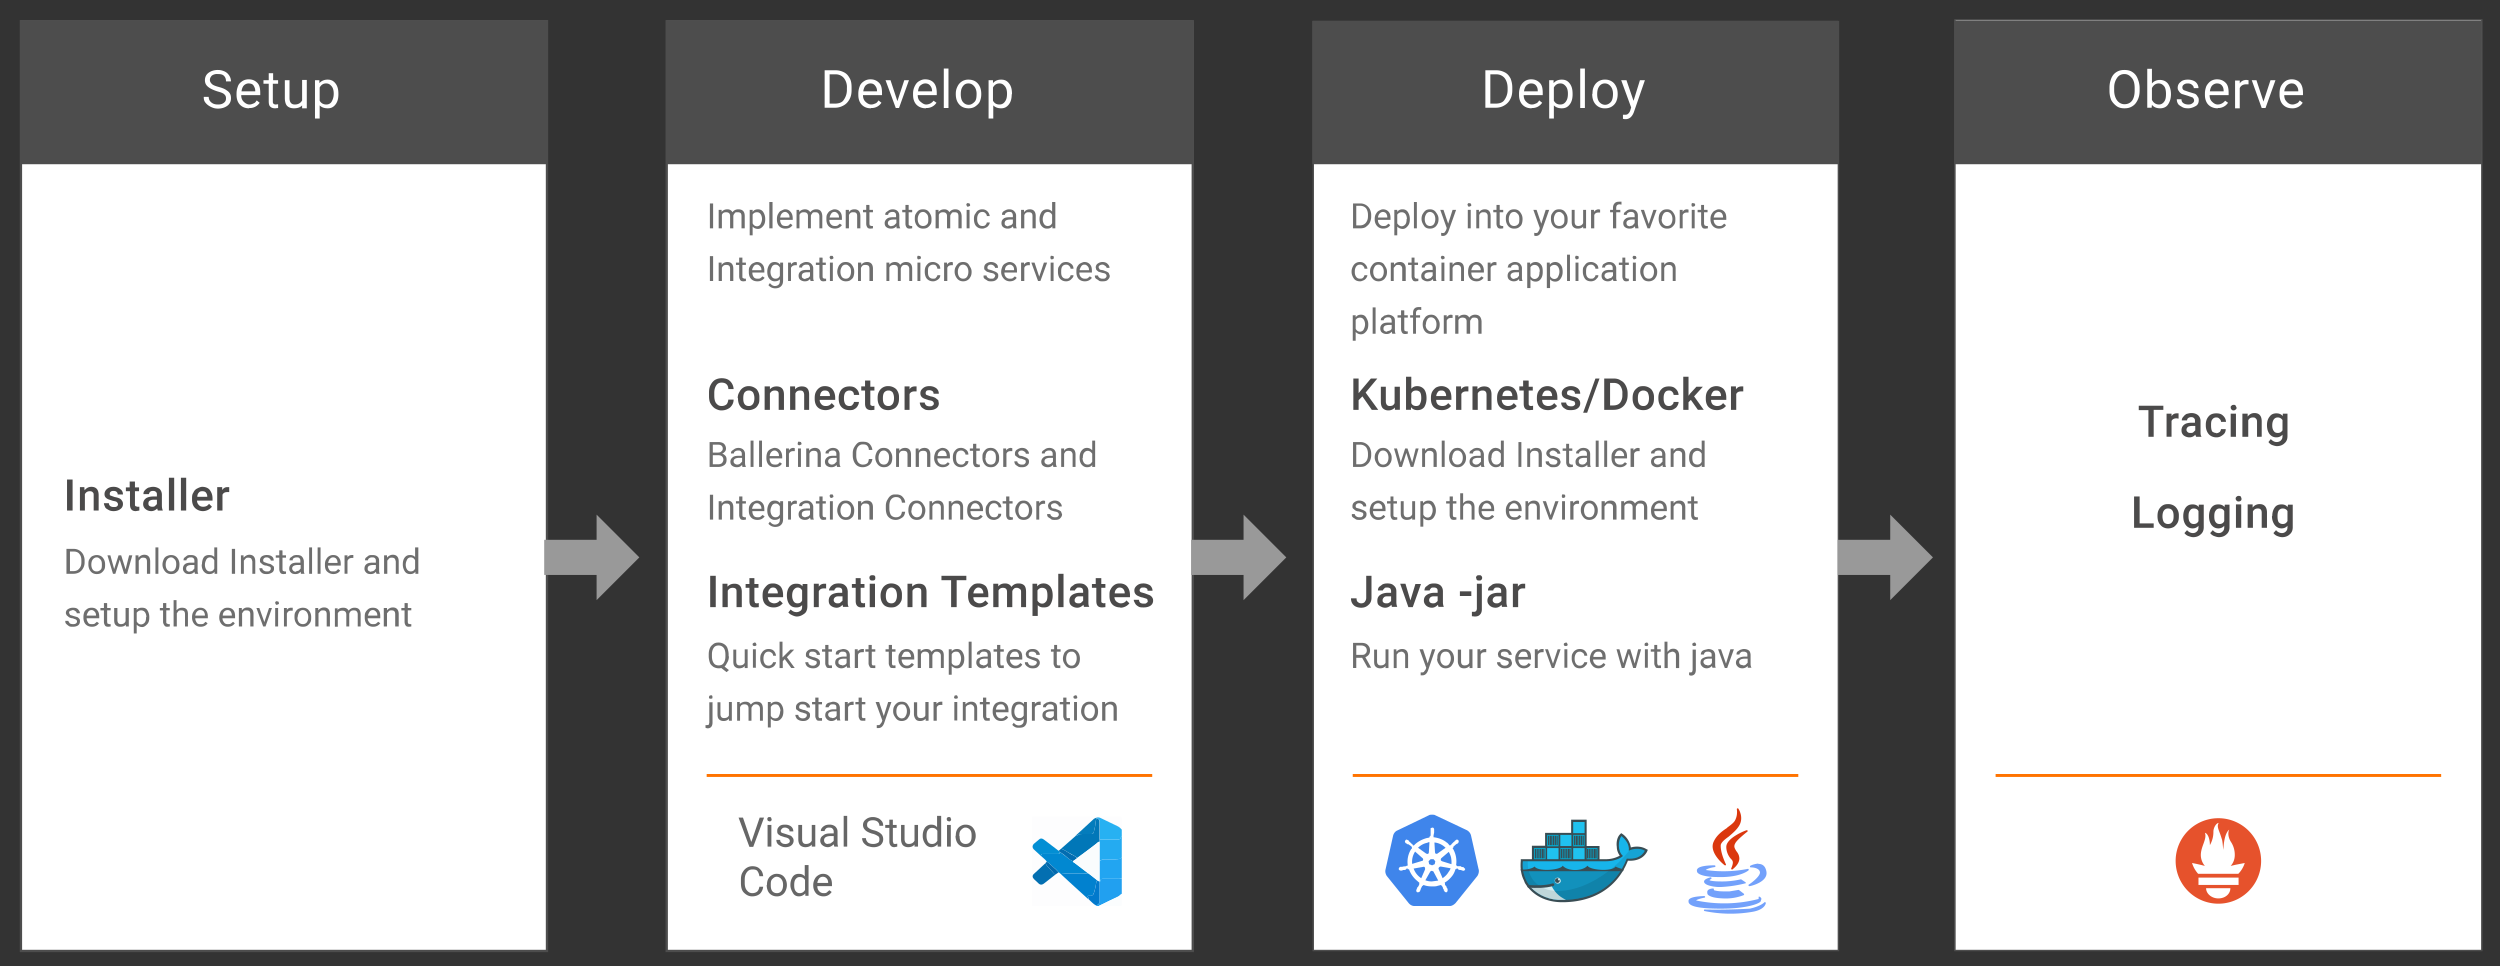 <svg xmlns="http://www.w3.org/2000/svg" xmlns:xlink="http://www.w3.org/1999/xlink" viewBox="0 0 854 330"><rect x="0" y="0" width="854" height="330" fill="#333333" stroke="none"/><g fill="#FFF" stroke="#4D4D4D" stroke-width=".5"><path stroke-miterlimit="10" d="M227.6 7.1h180V325h-180z"/><path d="M227.9 7.4h179.4v317.3H227.9z"/></g><g fill="#4D4D4D"><path d="M227.6 7.1h179.7v49H227.6z"/><path d="M227.9 7.4H407v48.4H227.9z"/></g><g fill="#FFF"><path d="M281.7 36.9V24h3.6c1.1 0 2 .2 3 .7s1.5 1.2 2 2.1.6 2 .6 3.1v.9c0 1.2-.2 2.2-.7 3.1s-1.1 1.6-2 2.1-1.8.8-3 .8h-3.5zm1.7-11.5v10h1.7c1.3 0 2.4-.3 3-1.1s1.2-2 1.2-3.5v-.7a5 5 0 0 0-1-3.4 3.6 3.6 0 0 0-3-1.3h-2zM297.5 37c-1.3 0-2.3-.4-3.1-1.2s-1.2-2-1.2-3.4V32c0-1 .2-1.8.5-2.6s.9-1.3 1.5-1.7 1.4-.6 2.1-.6c1.3 0 2.2.4 3 1.2s1 2 1 3.5v.7h-6.5c0 1 .3 1.7.8 2.2s1.2 1 2 1c.6 0 1-.2 1.5-.4s.7-.6 1-1l1 .8a4 4 0 0 1-3.6 1.8zm-.2-8.5c-.6 0-1.2.3-1.6.7s-.7 1.2-.8 2h4.7c0-1-.3-1.5-.7-2s-.9-.7-1.6-.7zM306.5 34.7l2.4-7.3h1.6l-3.4 9.5H306l-3.5-9.5h1.7l2.4 7.3zM316.3 37c-1.3 0-2.4-.4-3.2-1.2s-1.2-2-1.2-3.4V32c0-1 .2-1.8.6-2.6s.8-1.3 1.5-1.7 1.3-.6 2-.6c1.3 0 2.3.4 3 1.2s1 2 1 3.5v.7h-6.5c0 1 .3 1.7.9 2.2s1.2 1 2 1a3.2 3.2 0 0 0 2.5-1.3l1 .7a4 4 0 0 1-3.6 1.8zm-.2-8.5c-.7 0-1.2.3-1.7.7s-.7 1.2-.8 2h4.8c0-1-.3-1.5-.7-2s-1-.7-1.6-.7zM324 36.9h-1.6V23.4h1.6v13.5zM326.5 32c0-1 .2-1.7.6-2.5a4 4 0 0 1 3.7-2.3c1.3 0 2.4.4 3.2 1.3s1.2 2.1 1.2 3.6v.1c0 1-.2 1.8-.5 2.5s-1 1.3-1.6 1.7-1.4.6-2.2.6c-1.3 0-2.4-.4-3.2-1.3s-1.2-2-1.2-3.6zm1.7.2c0 1 .2 2 .7 2.6s1.1 1 2 1c.8 0 1.4-.4 2-1s.7-1.6.7-2.8c0-1-.3-1.9-.8-2.5s-1.1-1-2-1c-.8 0-1.4.3-1.9 1s-.7 1.5-.7 2.7zM345.6 32.2c0 1.5-.3 2.6-1 3.5S343.1 37 342 37c-1.1 0-2-.3-2.7-1v4.5h-1.6V27.4h1.5v1c.7-.8 1.6-1.2 2.8-1.2 1.2 0 2 .4 2.7 1.3s1 2 1 3.6v.1zM344 32c0-1-.2-1.9-.7-2.5s-1-1-1.9-1c-1 0-1.7.5-2.2 1.4v4.5c.5.9 1.2 1.3 2.2 1.3.8 0 1.4-.3 1.9-1s.7-1.5.7-2.7z"/></g><g fill="#4B4A4A"><path d="M250.6 136.5c0 1.2-.5 2-1.2 2.7-.8.6-1.7 1-3 1-.8 0-1.5-.3-2.2-.7-.6-.4-1.1-1-1.5-1.7s-.5-1.6-.5-2.6v-1c0-1 .1-1.8.5-2.6s.9-1.4 1.5-1.8c.7-.4 1.5-.6 2.3-.6 1.2 0 2.2.3 2.9 1a4 4 0 0 1 1.2 2.7h-1.8c0-.8-.3-1.4-.7-1.7-.3-.3-.9-.5-1.6-.5-.8 0-1.4.3-1.8.9-.4.6-.7 1.4-.7 2.6v.9c0 1.2.2 2 .6 2.6.5.6 1 1 1.9 1 .7 0 1.2-.2 1.6-.5s.6-1 .7-1.7h1.8zM252 136c0-.8.2-1.5.6-2.1a3.4 3.4 0 0 1 3.2-2c1 0 1.9.4 2.6 1a4 4 0 0 1 1 2.8v.4c0 .8 0 1.5-.4 2.1-.3.6-.7 1.1-1.3 1.4s-1.2.5-2 .5c-1 0-2-.3-2.6-1-.7-.8-1-1.8-1-3v-.1zm1.9.1c0 .8.1 1.5.5 2 .3.4.8.6 1.4.6s1-.2 1.4-.7c.3-.4.5-1.1.5-2 0-.8-.2-1.5-.5-2-.4-.4-.8-.6-1.4-.6-.6 0-1 .2-1.4.6-.4.5-.5 1.2-.5 2.1zM263 132v1c.6-.7 1.3-1 2.3-1 1.6 0 2.5.9 2.5 2.8v5.2H266v-5.1c0-.5 0-1-.3-1.2-.2-.2-.6-.3-1-.3-.8 0-1.3.3-1.7 1v5.6h-1.8v-8h1.7zM271.6 132v1c.6-.7 1.4-1 2.3-1 1.7 0 2.5.9 2.5 2.8v5.2h-1.7v-5.1c0-.5-.2-1-.4-1.2-.2-.2-.5-.3-1-.3-.8 0-1.3.3-1.6 1v5.6h-1.8v-8h1.7zM282 140.1c-1 0-2-.3-2.7-1-.7-.7-1-1.7-1-2.9v-.2c0-.8.1-1.5.4-2.1.3-.6.7-1.1 1.3-1.5s1.2-.5 1.8-.5c1.1 0 2 .4 2.5 1 .6.7 1 1.7 1 3v.7H280c0 .7.3 1.2.7 1.6s.9.5 1.4.5c.9 0 1.5-.3 2-1l1 1c-.3.4-.7.8-1.3 1a4 4 0 0 1-1.8.4zm-.2-6.7c-.5 0-.9.1-1.2.5-.3.3-.4.8-.5 1.4h3.4v-.1c0-.6-.2-1-.5-1.4-.3-.3-.7-.4-1.2-.4zM290.2 138.7c.4 0 .8-.1 1-.4s.5-.5.5-1h1.7c0 .6-.2 1-.5 1.5s-.6.7-1.1 1-1 .3-1.6.3c-1.1 0-2-.3-2.7-1s-1-1.7-1-3v-.2c0-1.2.4-2.2 1-2.9.7-.7 1.6-1 2.7-1 1 0 1.7.2 2.3.8a3 3 0 0 1 1 2.1h-1.8c0-.4-.1-.8-.4-1.1-.3-.3-.7-.4-1.1-.4-.6 0-1 .2-1.4.6-.3.4-.5 1-.5 1.9v.3c0 .8.2 1.5.5 1.9.3.4.8.6 1.4.6zM297.3 130.1v2h1.4v1.3h-1.4v4.4c0 .3 0 .5.2.7l.6.2.6-.1v1.4l-1.1.1c-1.4 0-2.1-.7-2.1-2.2v-4.5h-1.3V132h1.3v-2h1.8zM299.8 136c0-.8.1-1.5.4-2.1a3.4 3.4 0 0 1 3.3-2c1 0 1.9.4 2.6 1a4 4 0 0 1 1 2.8v.4c0 .8-.1 1.5-.4 2.1-.3.6-.7 1.1-1.3 1.4s-1.2.5-2 .5c-1 0-2-.3-2.6-1-.7-.8-1-1.8-1-3v-.1zm1.8.1c0 .8.1 1.5.5 2 .3.4.8.6 1.4.6s1-.2 1.4-.7c.3-.4.5-1.1.5-2 0-.8-.2-1.5-.5-2-.4-.4-.8-.6-1.4-.6-.6 0-1 .2-1.4.6-.4.5-.5 1.2-.5 2.1zM313.1 133.7h-.7c-.8 0-1.4.3-1.7.9v5.4H309v-8h1.7v1c.4-.7 1-1 1.8-1h.6v1.7zM319 137.8c0-.3-.2-.5-.4-.7s-.7-.3-1.3-.4l-1.5-.5c-1-.4-1.4-1-1.4-1.9 0-.7.3-1.2.9-1.7s1.3-.7 2.2-.7c1 0 1.7.3 2.3.7.6.5.9 1.1.9 1.9h-1.8c0-.4-.1-.7-.4-.9-.3-.2-.6-.3-1-.3s-.7 0-1 .2c-.2.2-.3.5-.3.8 0 .2 0 .4.3.6l1.4.5c.7.1 1.2.3 1.6.5l1 .8.2 1a2 2 0 0 1-.9 1.8c-.6.4-1.3.6-2.3.6-.6 0-1.2 0-1.7-.3s-1-.6-1.2-1-.4-.8-.4-1.3h1.7c0 .4.2.7.5 1 .3.2.7.3 1.1.3.5 0 .9 0 1.1-.3.3-.1.4-.4.4-.7z"/></g><g fill="#4B4A4A"><path d="M244.5 207.4h-1.9v-10.7h1.9v10.7zM248.5 199.5v.9c.7-.7 1.4-1 2.4-1 1.6 0 2.5.9 2.5 2.8v5.2h-1.8v-5.1c0-.5 0-1-.3-1.2-.2-.2-.6-.3-1-.3-.8 0-1.3.3-1.7 1v5.6h-1.8v-8h1.7zM257.7 197.5v2h1.4v1.3h-1.4v4.4l.2.7c.1.1.3.2.7.2l.6-.1v1.4l-1.2.1c-1.4 0-2-.7-2-2.2v-4.5h-1.3v-1.3h1.3v-2h1.7zM264.3 207.5c-1.1 0-2-.3-2.8-1-.7-.7-1-1.7-1-2.9v-.2c0-.8.1-1.5.4-2.1.4-.6.8-1.1 1.3-1.5s1.2-.5 1.9-.5c1 0 1.9.4 2.5 1 .6.7.9 1.7.9 3v.7h-5.2c0 .6.3 1.2.6 1.5s1 .6 1.5.6c.8 0 1.5-.3 2-1l1 1c-.4.4-.8.8-1.3 1a4 4 0 0 1-1.8.4zm-.2-6.8c-.5 0-1 .2-1.2.6-.3.3-.5.8-.6 1.4h3.4v-.1c0-.6-.2-1-.5-1.4-.2-.3-.6-.5-1.1-.5zM268.8 203.4c0-1.3.3-2.2.9-3 .6-.7 1.3-1 2.3-1 1 0 1.6.2 2.1.9l.1-.8h1.6v7.6c0 1-.3 2-1 2.5s-1.5 1-2.6 1c-.5 0-1.1-.2-1.7-.5a3 3 0 0 1-1.2-.9l.8-1c.6.6 1.2.9 2 .9.6 0 1-.2 1.4-.5.4-.3.5-.8.5-1.4v-.5c-.5.6-1.2.8-2 .8-1 0-1.7-.3-2.3-1-.6-.8-.9-1.8-.9-3.1zm1.8.1c0 .8.2 1.4.5 1.9s.8.7 1.3.7c.8 0 1.3-.3 1.6-1v-3.4c-.3-.6-.8-1-1.5-1-.6 0-1 .3-1.4.8-.3.4-.5 1.1-.5 2zM282.1 201h-.7c-.8 0-1.4.3-1.7 1v5.4H278v-8h1.7v1c.5-.7 1.1-1 1.9-1h.6v1.7zM288 207.4l-.2-.8c-.5.6-1.2 1-2 1s-1.5-.3-2-.7-.7-1-.7-1.7c0-.9.3-1.5.9-2 .6-.4 1.5-.7 2.7-.7h1v-.5c0-.4 0-.7-.3-1-.2-.2-.6-.3-1-.3s-.8 0-1 .3-.4.4-.4.7h-1.8c0-.4.2-.8.5-1.2.2-.3.6-.6 1.1-.9.5-.2 1-.3 1.7-.3 1 0 1.7.2 2.2.7.6.5.8 1.1.9 2v3.6c0 .7 0 1.2.3 1.7H288zm-2-1.3c.4 0 .8 0 1-.2l.8-.7v-1.5h-1c-.6 0-1.1 0-1.5.3s-.5.6-.5 1c0 .3.1.6.4.8.2.2.5.3.9.3zM294 197.5v2h1.3v1.3H294v4.4l.2.7.7.2.6-.1v1.4l-1.2.1c-1.3 0-2-.7-2-2.2v-4.5h-1.3v-1.3h1.3v-2h1.7zM297 197.4c0-.3 0-.5.3-.7.1-.2.4-.2.7-.2s.6 0 .8.2.2.4.2.7c0 .3 0 .5-.2.7s-.5.2-.8.2-.6 0-.7-.2a1 1 0 0 1-.3-.7zm1.9 10h-1.8v-8h1.8v8zM300.8 203.4c0-.8.2-1.5.5-2.1a3.4 3.4 0 0 1 3.2-2c1 0 2 .4 2.6 1a4 4 0 0 1 1 2.8v.4c0 .8 0 1.5-.4 2.1-.3.6-.7 1-1.3 1.4s-1.2.5-2 .5c-1 0-2-.3-2.6-1-.7-.8-1-1.8-1-3v-.1zm1.8.1c0 .8.1 1.5.5 2 .3.4.8.6 1.4.6s1-.2 1.4-.7c.3-.5.5-1.1.5-2 0-.8-.2-1.5-.5-2-.4-.4-.8-.7-1.4-.7-.6 0-1 .3-1.4.7-.3.5-.5 1.2-.5 2.1zM311.6 199.5v.9c.7-.7 1.4-1 2.4-1 1.6 0 2.5.9 2.5 2.8v5.2h-1.8v-5.1c0-.5 0-1-.3-1.2-.2-.2-.6-.3-1-.3-.8 0-1.3.3-1.7 1v5.6H310v-8h1.7zM330 198.2h-3.2v9.2h-1.9v-9.2h-3.3v-1.5h8.5v1.5zM334.5 207.5c-1.2 0-2-.3-2.8-1-.7-.7-1-1.7-1-2.9v-.2c0-.8.1-1.5.4-2.1.3-.6.8-1.1 1.3-1.5s1.2-.5 1.9-.5c1 0 1.9.4 2.5 1 .5.7.8 1.7.8 3v.7h-5.1c0 .6.2 1.2.6 1.5s.9.6 1.5.6c.8 0 1.4-.3 2-1l1 1c-.4.4-.8.8-1.4 1a4 4 0 0 1-1.7.4zm-.3-6.8c-.4 0-.8.2-1.1.6-.3.3-.5.8-.6 1.4h3.4v-.1c0-.6-.2-1-.5-1.4-.3-.3-.7-.5-1.2-.5zM341 199.5v.8c.6-.7 1.4-1 2.3-1 1 0 1.8.4 2.2 1.2.6-.8 1.4-1.2 2.4-1.2s1.6.3 2 .7.6 1.2.6 2.2v5.2h-1.7v-5.2c0-.5-.1-.8-.4-1s-.6-.4-1-.4c-.5 0-.8 0-1 .3-.3.2-.5.5-.6.9v5.4H344v-5.2c0-1-.5-1.4-1.4-1.4-.7 0-1.2.3-1.5.9v5.7h-1.8v-8h1.7zM359.6 203.5c0 1.2-.3 2.2-.8 3s-1.3 1-2.3 1c-.8 0-1.5-.2-2-.8v3.7h-1.8v-11h1.6v.9c.6-.7 1.3-1 2.2-1 1 0 1.7.4 2.3 1.1.5.7.8 1.7.8 3v.1zm-1.8-.1c0-.8-.1-1.5-.4-2-.4-.4-.8-.6-1.4-.6-.7 0-1.2.3-1.6.9v3.5c.4.6.9 1 1.6 1 .6 0 1-.3 1.4-.8.3-.4.4-1.1.4-2zM363.3 207.4h-1.8V196h1.8v11.3zM370.3 207.4l-.2-.8c-.6.6-1.3 1-2.1 1s-1.5-.3-2-.7-.7-1-.7-1.7c0-.9.3-1.5 1-2 .6-.4 1.5-.7 2.6-.7h1.1v-.5c0-.4-.1-.7-.3-1-.3-.2-.6-.3-1-.3-.5 0-.8 0-1 .3s-.5.4-.5.7h-1.7c0-.4.1-.8.4-1.2l1.2-.9c.5-.2 1-.3 1.6-.3 1 0 1.7.2 2.2.7.6.5.9 1.1.9 2v3.6c0 .7 0 1.2.3 1.7h-1.8zm-2-1.3c.4 0 .7 0 1-.2l.7-.7v-1.5h-1c-.6 0-1.1 0-1.4.3s-.5.6-.5 1c0 .3 0 .6.3.8.2.2.5.3 1 .3zM376.2 197.5v2h1.4v1.3h-1.4v4.4c0 .3 0 .5.2.7l.6.2.6-.1v1.4l-1.1.1c-1.4 0-2-.7-2-2.2v-4.5H373v-1.3h1.3v-2h1.8zM382.7 207.5c-1 0-2-.3-2.7-1-.7-.7-1-1.7-1-2.9v-.2c0-.8 0-1.5.4-2.1.3-.6.7-1.1 1.3-1.5s1.2-.5 1.8-.5c1.1 0 2 .4 2.5 1 .6.7 1 1.7 1 3v.7h-5.3c0 .6.3 1.2.7 1.5s.9.6 1.4.6c.9 0 1.5-.3 2-1l1 1a4 4 0 0 1-3 1.5zm-.2-6.8c-.5 0-.9.2-1.2.6-.3.3-.5.8-.5 1.4h3.4v-.1c0-.6-.2-1-.5-1.4-.3-.3-.7-.5-1.2-.5zM392 205.2c0-.3 0-.5-.4-.7l-1.3-.4c-.7-.1-1-.3-1.5-.5-.9-.4-1.3-1-1.3-1.9 0-.7.3-1.2.9-1.7s1.3-.7 2.2-.7c.9 0 1.7.3 2.3.7.5.5.8 1.1.8 1.8H392c0-.3 0-.6-.3-.8-.3-.2-.6-.3-1-.3s-.8 0-1 .2c-.2.2-.4.4-.4.7 0 .3.1.5.4.7l1.4.4 1.6.6c.4.2.7.5.9.8.2.3.3.6.3 1a2 2 0 0 1-.9 1.8c-.6.4-1.4.6-2.3.6-.7 0-1.3 0-1.8-.3s-.9-.6-1.1-1-.5-.8-.5-1.3h1.8c0 .4.1.7.4 1 .3.2.7.3 1.2.3s.8 0 1-.3c.3-.1.4-.4.4-.7z"/></g><g fill="#6E6E6E"><path d="M243.6 78h-1.1v-8.5h1.1V78zM246.5 71.7v.7c.5-.6 1.1-.9 2-.9.8 0 1.4.4 1.7 1a2.4 2.4 0 0 1 2-1c1.5 0 2.2.8 2.2 2.3V78h-1.1v-4.2c0-.4-.1-.8-.3-1s-.6-.3-1-.3c-.5 0-.8 0-1 .3s-.5.6-.5 1V78h-1.1v-4.2c0-.9-.5-1.3-1.4-1.3-.7 0-1.2.3-1.4.9V78h-1.1v-6.3h1zM261.4 74.9c0 1-.2 1.7-.7 2.3s-1 1-1.8 1c-.7 0-1.4-.3-1.8-.8v3h-1v-8.7h1v.7c.4-.6 1-.9 1.8-.9s1.4.3 1.8.9.7 1.4.7 2.4v.1zm-1.1-.1c0-.7-.2-1.3-.5-1.7s-.7-.6-1.2-.6c-.7 0-1.2.3-1.5.8v3c.3.6.8 1 1.5 1 .5 0 1-.3 1.2-.7s.5-1 .5-1.8zM264 78h-1.2v-9h1.1v9zM268.3 78.1c-.9 0-1.6-.3-2.1-.8s-.8-1.3-.8-2.3v-.2c0-.6.1-1.2.4-1.7s.5-.9 1-1.1.9-.5 1.4-.5c.8 0 1.4.3 1.9.9s.7 1.3.7 2.3v.4h-4.3c0 .7.2 1.2.5 1.6s.8.5 1.4.5c.3 0 .7 0 1-.2l.6-.6.7.5c-.5.8-1.3 1.2-2.4 1.2zm-.1-5.7c-.5 0-.8.2-1.1.5s-.5.8-.6 1.4h3.2v-.1c0-.6-.2-1-.5-1.3s-.6-.5-1-.5zM273 71.7v.7c.5-.6 1.2-.9 2-.9s1.4.4 1.8 1a2.4 2.4 0 0 1 2-1c1.4 0 2 .8 2.1 2.3V78h-1v-4.2c0-.4-.2-.8-.4-1s-.5-.3-1-.3c-.4 0-.8 0-1 .3s-.5.6-.5 1V78h-1v-4.2c0-.9-.5-1.3-1.4-1.3-.8 0-1.2.3-1.5.9V78h-1v-6.3h1zM285.2 78.1c-.9 0-1.6-.3-2.1-.8s-.8-1.3-.8-2.3v-.2c0-.6 0-1.2.3-1.7s.6-.9 1-1.1 1-.5 1.4-.5c.9 0 1.5.3 2 .9s.6 1.3.6 2.3v.4h-4.3c0 .7.2 1.2.6 1.6s.8.5 1.3.5c.4 0 .7 0 1-.2l.7-.6.7.5c-.6.8-1.4 1.2-2.4 1.2zm-.2-5.7c-.4 0-.8.2-1 .5s-.5.8-.6 1.4h3.2v-.1c0-.6-.2-1-.5-1.3s-.6-.5-1-.5zM290 71.7v.8c.4-.7 1-1 1.9-1 1.3 0 2 .8 2 2.3V78h-1.1v-4.2c0-.5-.1-.8-.3-1s-.5-.3-1-.3c-.3 0-.6 0-.9.2s-.5.5-.6.8V78h-1.1v-6.3h1zM297 70.1v1.6h1.2v.8H297v4l.1.5.6.2h.5v.8l-.8.1c-.5 0-.9-.1-1.1-.4s-.4-.7-.4-1.3v-3.9h-1.1v-.8h1.1V70h1zM306.3 78l-.1-.7c-.5.6-1.1.8-1.8.8s-1.2-.2-1.6-.5-.6-.8-.6-1.4c0-.6.3-1.1.8-1.5s1.2-.5 2.1-.5h1v-.5c0-.4 0-.7-.3-1s-.5-.3-1-.3c-.4 0-.7.1-1 .3s-.4.4-.4.7h-1c0-.3 0-.6.3-.9l1-.7a3 3 0 0 1 1.2-.3c.7 0 1.3.2 1.7.6s.6.9.6 1.5v3c0 .5.1 1 .3 1.3v.1h-1.2zm-1.8-.8c.4 0 .7-.1 1-.3l.7-.7V75h-.9c-1.3 0-2 .4-2 1.2 0 .3.1.6.4.8s.5.3.8.3zM310.4 70.1v1.6h1.2v.8h-1.2v4c0 .2 0 .4.2.5l.5.2h.5v.8l-.8.1c-.5 0-.9-.1-1.1-.4s-.4-.7-.4-1.3v-3.9h-1.1v-.8h1.1V70h1.1zM312.5 74.8c0-.6 0-1.2.3-1.7s.6-.9 1-1.2 1-.4 1.5-.4c.9 0 1.6.3 2.1 1s.8 1.3.8 2.3v.1c0 .6 0 1.2-.3 1.7s-.6.8-1 1.1-1 .4-1.6.4c-.8 0-1.5-.3-2-.9s-.8-1.4-.8-2.4zm1 .1c0 .7.2 1.3.5 1.7s.8.6 1.3.6c.6 0 1-.2 1.4-.6s.4-1 .4-1.8c0-.7-.1-1.3-.5-1.7s-.7-.7-1.3-.7c-.5 0-1 .2-1.3.7s-.5 1-.5 1.8zM320.6 71.7v.7c.5-.6 1.1-.9 2-.9.8 0 1.4.4 1.7 1a2.4 2.4 0 0 1 2-1c1.4 0 2.1.8 2.2 2.3V78h-1.1v-4.2c0-.4-.1-.8-.3-1s-.6-.3-1-.3c-.5 0-.8 0-1 .3s-.5.6-.5 1V78h-1.1v-4.2c0-.9-.5-1.3-1.4-1.3-.7 0-1.2.3-1.4.9V78h-1.1v-6.3h1zM330.1 70c0-.2 0-.3.2-.5s.2-.1.4-.1l.5.1.2.5c0 .2 0 .3-.2.4l-.5.2c-.3 0-.3 0-.4-.2l-.2-.4zm1.2 8h-1.1v-6.3h1V78zM335.6 77.2c.3 0 .7 0 1-.3s.4-.5.5-.9h1c0 .4-.2.7-.4 1s-.5.6-1 .8-.7.3-1.1.3c-1 0-1.6-.3-2.1-.8s-.8-1.4-.8-2.4v-.2c0-.6.1-1.2.4-1.6s.5-.9 1-1.2.9-.4 1.5-.4c.7 0 1.3.3 1.7.7s.7 1 .8 1.6h-1c0-.4-.2-.7-.5-1s-.6-.4-1-.4c-.6 0-1 .2-1.3.6s-.5 1-.5 1.7v.3c0 .7.2 1.2.5 1.6s.7.6 1.3.6zM346.2 78l-.2-.7c-.5.6-1 .8-1.8.8-.6 0-1.1-.2-1.5-.5s-.6-.8-.6-1.4c0-.6.2-1.1.7-1.5s1.2-.5 2.2-.5h1v-.5c0-.4-.1-.7-.3-1s-.6-.3-1-.3-.7.1-1 .3-.4.4-.4.7h-1c0-.3 0-.6.2-.9s.6-.5 1-.7.8-.3 1.2-.3c.8 0 1.3.2 1.7.6s.7.9.7 1.5v3c0 .5 0 1 .2 1.3v.1h-1.1zm-1.8-.8l1-.3c.3-.2.5-.4.6-.7V75h-.8c-1.4 0-2 .4-2 1.2 0 .3 0 .6.3.8s.5.3.9.3zM349.8 71.7v.8c.5-.7 1.2-1 2-1 1.3 0 2 .8 2 2.3V78h-1.1v-4.2c0-.5-.1-.8-.3-1s-.5-.3-1-.3c-.3 0-.6 0-.9.2s-.5.5-.6.8V78h-1.1v-6.3h1zM355.1 74.8c0-1 .3-1.8.7-2.4s1.1-.9 1.9-.9c.7 0 1.3.3 1.7.8V69h1.1v9h-1v-.7c-.5.6-1 .8-1.9.8-.7 0-1.3-.3-1.8-.9s-.7-1.4-.7-2.3v-.1zm1.1.1c0 .7.2 1.3.5 1.7s.7.6 1.2.6c.7 0 1.2-.3 1.5-1v-2.8c-.3-.6-.8-1-1.5-1-.5 0-1 .3-1.2.7s-.5 1-.5 1.8zM243.6 96h-1.1v-8.5h1.1V96zM246.5 89.7v.8c.5-.7 1.2-1 2-1 1.3 0 2 .8 2 2.3V96h-1.1v-4.2c0-.5-.1-.8-.3-1s-.5-.3-1-.3c-.3 0-.6 0-.9.2s-.5.5-.6.8V96h-1.1v-6.3h1zM253.6 88.1v1.6h1.2v.8h-1.2v4c0 .2 0 .4.2.5l.5.2h.5v.8l-.8.1c-.5 0-.9-.1-1.1-.4s-.4-.7-.4-1.3v-3.9h-1.1v-.8h1.1V88h1.1zM258.7 96.1c-.9 0-1.6-.3-2.1-.8s-.8-1.3-.8-2.3v-.2c0-.6 0-1.2.3-1.7s.6-.9 1-1.1 1-.5 1.4-.5c.9 0 1.5.3 2 .9s.6 1.3.6 2.3v.4H257c0 .7.2 1.2.5 1.6s.8.5 1.3.5c.4 0 .7 0 1-.2l.7-.6.7.5c-.6.8-1.4 1.2-2.4 1.2zm-.2-5.7c-.4 0-.8.2-1 .5s-.5.8-.6 1.4h3.2v-.1c0-.6-.2-1-.5-1.3s-.6-.5-1-.5zM262.1 92.8c0-1 .3-1.8.7-2.4s1-.9 1.8-.9 1.4.3 1.9.9v-.7h1v6.1c0 .9-.2 1.5-.7 2s-1.2.7-2 .7c-.4 0-.9-.1-1.3-.3s-.8-.5-1-.8l.5-.7c.5.6 1 1 1.7 1 .6 0 1-.2 1.3-.5s.4-.7.4-1.3v-.5c-.4.5-1 .7-1.8.7-.7 0-1.3-.3-1.8-.9s-.7-1.4-.7-2.4zm1.1.1c0 .7.2 1.3.5 1.7s.7.6 1.2.6c.7 0 1.2-.3 1.5-1v-2.8c-.3-.6-.8-1-1.5-1-.5 0-1 .3-1.2.7s-.5 1-.5 1.8zM272.2 90.6h-.5c-.7 0-1.2.3-1.5.9V96h-1v-6.3h1v.7c.4-.6.9-.9 1.5-.9l.5.1v1zM276.9 96l-.2-.7c-.5.6-1 .8-1.8.8-.6 0-1.1-.2-1.5-.5s-.6-.8-.6-1.4c0-.6.2-1.1.7-1.5s1.2-.5 2.1-.5h1.1v-.5c0-.4-.1-.7-.3-1s-.6-.3-1-.3-.7.1-1 .3-.4.4-.4.7h-1c0-.3 0-.6.2-.9s.6-.5 1-.7.8-.3 1.2-.3c.8 0 1.3.2 1.7.6s.7.9.7 1.5v3c0 .5 0 1 .2 1.3v.1H277zm-1.8-.8l1-.3c.3-.2.5-.4.6-.7V93h-.8c-1.4 0-2 .4-2 1.2 0 .3 0 .6.3.8s.5.3.9.3zM281 88.1v1.6h1.1v.8H281v4l.1.5.6.2h.5v.8l-.9.1c-.4 0-.8-.1-1-.4s-.4-.7-.4-1.3v-3.9h-1.2v-.8h1.2V88h1zM283.4 88c0-.2 0-.3.2-.5s.2-.1.5-.1.3 0 .4.1l.2.5c0 .2 0 .3-.2.4l-.4.2c-.2 0-.4 0-.5-.2l-.2-.4zm1.2 8h-1.1v-6.3h1V96zM286 92.8c0-.6.2-1.2.4-1.7s.6-.9 1-1.2 1-.4 1.5-.4c.9 0 1.6.3 2.1 1s.8 1.3.8 2.3v.1c0 .6-.1 1.2-.3 1.7s-.6.8-1 1.1-1 .4-1.6.4c-.8 0-1.5-.3-2-.9s-.9-1.4-.9-2.4zm1.1.1c0 .7.2 1.3.5 1.7s.8.6 1.3.6c.6 0 1-.2 1.3-.6s.5-1 .5-1.8c0-.7-.1-1.3-.5-1.7s-.7-.7-1.3-.7c-.5 0-1 .2-1.3.7s-.5 1-.5 1.8zM294.2 89.7v.8c.5-.7 1.1-1 2-1 1.3 0 2 .8 2 2.3V96H297v-4.2c0-.5-.1-.8-.3-1s-.6-.3-1-.3-.7 0-1 .2-.4.5-.6.8V96h-1v-6.3h1zM303.8 89.7v.7c.5-.6 1.1-.9 1.9-.9.9 0 1.5.4 1.8 1a2.4 2.4 0 0 1 2-1c1.4 0 2.1.8 2.1 2.3V96h-1v-4.2c0-.4-.2-.8-.4-1s-.5-.3-1-.3c-.4 0-.7 0-1 .3s-.4.6-.5 1V96h-1v-4.2c0-.9-.5-1.3-1.4-1.3-.7 0-1.2.3-1.5.9V96h-1v-6.3h1zM313.3 88l.1-.5c.1-.2.3-.1.5-.1l.5.1.2.5c0 .2 0 .3-.2.4l-.5.2c-.2 0-.4 0-.5-.2l-.1-.4zm1.2 8h-1.1v-6.3h1V96zM318.7 95.2c.4 0 .8 0 1-.3s.5-.5.5-.9h1c0 .4-.1.7-.3 1s-.6.6-1 .8-.7.3-1.2.3c-.8 0-1.5-.3-2-.8s-.8-1.4-.8-2.4v-.2c0-.6.1-1.2.3-1.6s.6-.9 1-1.2 1-.4 1.5-.4c.7 0 1.3.3 1.8.7s.7 1 .7 1.6h-1c0-.4-.2-.7-.4-1s-.7-.4-1-.4c-.6 0-1 .2-1.4.6s-.4 1-.4 1.7v.3c0 .7.1 1.2.4 1.6s.8.6 1.3.6zM325.5 90.6h-.5c-.7 0-1.2.3-1.4.9V96h-1.1v-6.3h1v.7c.4-.6.9-.9 1.6-.9l.4.1v1zM326.1 92.8c0-.6.1-1.2.4-1.7s.6-.9 1-1.2 1-.4 1.5-.4c.9 0 1.6.3 2 1s.9 1.3.9 2.3v.1c0 .6-.1 1.2-.4 1.7s-.5.8-1 1.1-1 .4-1.5.4c-.8 0-1.5-.3-2-.9s-.9-1.4-.9-2.4zm1.1.1c0 .7.2 1.3.5 1.7s.8.6 1.3.6c.6 0 1-.2 1.3-.6s.5-1 .5-1.8c0-.7-.2-1.3-.5-1.7s-.8-.7-1.3-.7-1 .2-1.3.7-.5 1-.5 1.8zM340 94.3c0-.3-.2-.5-.4-.7s-.6-.3-1.2-.4l-1.3-.4-.7-.6c-.2-.2-.2-.5-.2-.8 0-.5.2-1 .6-1.3s1-.6 1.7-.6 1.3.2 1.8.6.6.8.6 1.4h-1c0-.3-.2-.5-.4-.7s-.6-.4-1-.4-.7.1-.9.3-.3.4-.3.7c0 .2 0 .4.3.6l1.1.3 1.3.5c.3.2.6.3.8.6s.2.5.2.8c0 .6-.2 1-.7 1.4s-1 .5-1.7.5c-.6 0-1 0-1.4-.3s-.7-.4-1-.7-.2-.7-.2-1h1c0 .3.2.6.5.8s.6.3 1 .3c.5 0 .8 0 1-.2s.4-.4.4-.7zM345 96.1c-.8 0-1.5-.3-2-.8S342 94 342 93v-.2c0-.6.2-1.2.4-1.7s.6-.9 1-1.1.9-.5 1.4-.5c.8 0 1.5.3 2 .9s.6 1.3.6 2.3v.4h-4.3c0 .7.2 1.2.6 1.6s.8.5 1.3.5c.4 0 .7 0 1-.2l.7-.6.6.5c-.5.8-1.3 1.2-2.4 1.2zm0-5.7c-.5 0-.9.2-1.2.5s-.5.8-.5 1.4h3.1v-.1c0-.6-.1-1-.4-1.3s-.6-.5-1-.5zM351.8 90.6h-.5c-.7 0-1.2.3-1.4.9V96h-1.1v-6.3h1v.7c.4-.6.9-.9 1.6-.9l.4.1v1zM355 94.5l1.6-4.8h1.1l-2.3 6.3h-.8l-2.3-6.3h1.1l1.6 4.8zM358.8 88l.1-.5c.1-.2.3-.1.5-.1l.5.1.1.5-.1.4-.5.2c-.2 0-.4 0-.5-.2l-.1-.4zm1.1 8h-1v-6.3h1V96zM364.2 95.2c.4 0 .7 0 1-.3s.5-.5.5-.9h1c0 .4-.1.7-.4 1s-.5.6-.9.8-.8.3-1.2.3c-.9 0-1.5-.3-2-.8s-.8-1.4-.8-2.4v-.2c0-.6 0-1.2.3-1.6s.6-.9 1-1.2 1-.4 1.5-.4c.7 0 1.3.3 1.8.7s.7 1 .7 1.6h-1c0-.4-.2-.7-.5-1s-.6-.4-1-.4c-.6 0-1 .2-1.3.6s-.4 1-.4 1.7v.3c0 .7.1 1.2.4 1.6s.7.6 1.3.6zM370.6 96.1c-.9 0-1.6-.3-2.1-.8s-.8-1.3-.8-2.3v-.2c0-.6 0-1.2.3-1.7s.6-.9 1-1.1 1-.5 1.4-.5c.9 0 1.5.3 2 .9s.6 1.3.6 2.3v.4h-4.3c0 .7.2 1.2.6 1.6s.8.5 1.3.5c.4 0 .7 0 1-.2l.7-.6.7.5c-.6.8-1.4 1.2-2.4 1.2zm-.2-5.7c-.4 0-.8.2-1 .5s-.5.8-.6 1.4h3.2v-.1c0-.6-.2-1-.5-1.3s-.6-.5-1-.5zM378 94.3c0-.3-.1-.5-.3-.7s-.6-.3-1.2-.4l-1.3-.4-.7-.6-.2-.8c0-.5.2-1 .6-1.3s1-.6 1.7-.6 1.3.2 1.7.6.7.8.7 1.4h-1c0-.3-.2-.5-.5-.7s-.5-.4-.9-.4-.7.1-1 .3-.3.4-.3.7l.3.6c.2.2.6.2 1.2.3l1.3.5c.3.2.6.3.7.6l.3.8c0 .6-.3 1-.7 1.4s-1 .5-1.8.5c-.5 0-1 0-1.3-.3s-.7-.4-1-.7-.3-.7-.3-1h1.1c0 .3.2.6.5.8s.6.3 1 .3.8 0 1-.2.4-.4.4-.7z"/></g><g fill="#6E6E6E"><path d="M242.4 159.5V151h2.8c1 0 1.6.2 2 .5s.8 1 .8 1.7c0 .4-.1.8-.4 1.1s-.5.5-.9.7c.5.1.8.4 1.1.7s.4.8.4 1.3c0 .8-.2 1.4-.7 1.8s-1.2.7-2.1.7h-3zm1.1-4.9h1.7c.5 0 1-.1 1.2-.4.3-.2.5-.5.5-1 0-.4-.2-.8-.5-1-.2-.2-.6-.3-1.2-.3h-1.7v2.7zm0 1v3h1.9c.5 0 1-.2 1.2-.4s.5-.7.5-1.1c0-1-.6-1.6-1.7-1.6h-1.9zM253.6 159.5l-.1-.7c-.5.6-1.1.8-1.8.8s-1.2-.2-1.6-.5-.6-.8-.6-1.4c0-.6.3-1.1.8-1.5s1.2-.5 2.1-.5h1v-.5c0-.4 0-.7-.3-1s-.5-.3-1-.3c-.4 0-.7.1-1 .3s-.4.4-.4.7h-1c0-.3 0-.6.3-.9l1-.7a3 3 0 0 1 1.2-.3c.7 0 1.3.2 1.7.6s.6.9.6 1.5v3c0 .5.1 1 .3 1.3v.1h-1.2zm-1.8-.8c.4 0 .7-.1 1-.3l.7-.7v-1.3h-.9c-1.3 0-2 .4-2 1.2 0 .3.1.6.4.8s.5.3.8.3zM257.4 159.5h-1v-9h1v9zM260.3 159.5h-1v-9h1v9zM264.7 159.6c-.9 0-1.6-.3-2.1-.8s-.8-1.3-.8-2.3v-.2c0-.6.1-1.2.3-1.7s.6-.9 1-1.1 1-.5 1.5-.5c.8 0 1.4.3 1.9.9s.7 1.3.7 2.3v.4h-4.3c0 .7.2 1.2.5 1.6s.8.5 1.4.5c.3 0 .7 0 1-.2l.6-.6.7.5c-.5.8-1.3 1.2-2.4 1.2zm-.1-5.7c-.5 0-.8.2-1.1.5s-.5.8-.6 1.4h3.2v-.1c0-.6-.2-1-.5-1.3s-.6-.5-1-.5zM271.5 154.1h-.5c-.8 0-1.2.3-1.5.9v4.5h-1v-6.3h1v.7c.3-.6.9-.9 1.5-.9l.5.1v1zM272.5 151.5l.1-.5c.1-.2.3-.1.5-.1l.5.1.2.5c0 .2 0 .3-.2.4l-.5.2c-.2 0-.3 0-.5-.2s-.1-.2-.1-.4zm1.2 8h-1.1v-6.3h1v6.3zM276.4 153.2v.8c.5-.7 1.2-1 2-1 1.3 0 2 .8 2 2.3v4.2h-1.1v-4.2c0-.5-.1-.8-.3-1s-.5-.3-1-.3c-.3 0-.6 0-.9.2s-.5.5-.6.8v4.5h-1.1v-6.3h1zM286 159.5c-.1-.1-.2-.3-.2-.7-.5.6-1.1.8-1.8.8s-1.2-.2-1.6-.5-.6-.8-.6-1.4c0-.6.3-1.1.8-1.5s1.2-.5 2.1-.5h1v-.5c0-.4 0-.7-.3-1s-.5-.3-1-.3c-.4 0-.7.1-1 .3s-.3.4-.3.7H282c0-.3 0-.6.3-.9l1-.7a3 3 0 0 1 1.2-.3c.7 0 1.3.2 1.7.6s.6.9.6 1.5v3c0 .5.1 1 .3 1.3v.1h-1.2zm-1.9-.8c.4 0 .7-.1 1-.3l.7-.7v-1.3h-.9c-1.3 0-2 .4-2 1.2 0 .3.1.6.4.8s.5.3.8.3zM298 156.8c-.1.9-.5 1.6-1 2s-1.3.8-2.3.8c-1 0-1.8-.3-2.4-1s-1-1.8-1-3v-.8c0-.8.2-1.5.5-2s.7-1.1 1.2-1.5 1.1-.4 1.8-.4c1 0 1.7.2 2.2.7s.9 1.2 1 2.1h-1.2c0-.7-.3-1.2-.6-1.5s-.8-.4-1.4-.4a2 2 0 0 0-1.7.8c-.4.5-.6 1.3-.6 2.2v.9c0 .9.2 1.6.6 2.2.4.5 1 .8 1.6.8.6 0 1.1-.1 1.5-.4s.5-.8.6-1.5h1.2zM299 156.3c0-.7.2-1.2.4-1.7s.6-.9 1-1.2 1-.4 1.5-.4c.9 0 1.6.3 2.1 1s.8 1.3.8 2.3v.1c0 .6-.1 1.2-.3 1.7s-.6.8-1 1.1-1 .4-1.6.4c-.8 0-1.5-.3-2-.9s-.9-1.4-.9-2.4zm1.1.1c0 .7.2 1.3.5 1.7s.8.6 1.3.6c.6 0 1-.2 1.3-.6s.5-1 .5-1.8c0-.7-.1-1.3-.5-1.7s-.7-.7-1.3-.7c-.5 0-1 .2-1.3.7s-.5 1-.5 1.8zM307.2 153.2v.8c.5-.7 1.1-1 2-1 1.3 0 2 .8 2 2.3v4.2H310v-4.2c0-.5-.1-.8-.3-1s-.6-.3-1-.3-.7 0-1 .2-.4.5-.6.8v4.5h-1v-6.3h1zM313.8 153.2v.8c.5-.7 1.2-1 2-1 1.3 0 2 .8 2 2.3v4.2h-1.1v-4.2c0-.5-.1-.8-.3-1s-.5-.3-1-.3c-.3 0-.6 0-1 .2s-.4.5-.5.8v4.5h-1.1v-6.3h1zM322 159.6c-.8 0-1.5-.3-2-.8s-.9-1.3-.9-2.3v-.2c0-.6.2-1.2.4-1.7s.6-.9 1-1.1.9-.5 1.4-.5c.8 0 1.5.3 2 .9s.6 1.3.6 2.3v.4h-4.3c0 .7.2 1.2.6 1.6s.8.5 1.3.5c.4 0 .7 0 1-.2l.7-.6.6.5c-.5.8-1.3 1.2-2.4 1.2zm-.1-5.7c-.4 0-.8.2-1.1.5s-.5.8-.5 1.4h3.1v-.1c0-.6-.2-1-.4-1.3s-.6-.5-1.1-.5zM328.3 158.7c.4 0 .7 0 1-.3s.5-.5.5-.9h1c0 .4-.1.7-.3 1s-.6.6-1 .8-.8.3-1.2.3c-.9 0-1.5-.3-2-.8s-.8-1.4-.8-2.4v-.2c0-.6.1-1.2.3-1.6s.6-.9 1-1.2 1-.4 1.5-.4c.7 0 1.3.3 1.8.7s.7 1 .7 1.6h-1c0-.4-.2-.7-.5-1s-.6-.4-1-.4c-.5 0-1 .2-1.3.6s-.4 1-.4 1.7v.3c0 .7.1 1.2.4 1.6s.8.6 1.3.6zM333.5 151.6v1.6h1.2v.8h-1.2v4c0 .2 0 .4.2.5l.5.2h.5v.8l-.8.1c-.5 0-.9-.1-1.1-.4s-.4-.7-.4-1.3V154h-1.1v-.8h1.1v-1.6h1.1zM335.6 156.3c0-.7 0-1.2.3-1.7s.6-.9 1-1.2 1-.4 1.5-.4c.9 0 1.6.3 2.1 1s.8 1.3.8 2.3v.1c0 .6 0 1.2-.3 1.7s-.6.8-1 1.1-1 .4-1.5.4c-1 0-1.6-.3-2.1-.9s-.8-1.4-.8-2.4zm1 .1c0 .7.2 1.3.5 1.7s.8.6 1.4.6c.5 0 1-.2 1.3-.6s.4-1 .4-1.8c0-.7-.1-1.3-.4-1.7s-.8-.7-1.4-.7c-.5 0-1 .2-1.3.7s-.4 1-.4 1.8zM345.8 154.1h-.6c-.7 0-1.2.3-1.4.9v4.5h-1.1v-6.3h1v.7c.4-.6 1-.9 1.6-.9l.5.1v1zM350.4 157.8c0-.3 0-.5-.3-.7l-1.1-.4c-.5 0-1-.2-1.3-.4l-.8-.6c-.2-.2-.2-.5-.2-.8 0-.5.2-1 .7-1.3s1-.6 1.7-.6 1.3.2 1.7.6.7.8.7 1.4h-1.1c0-.3-.1-.5-.4-.7s-.6-.4-1-.4c-.3 0-.7.1-.9.3s-.3.4-.3.7l.3.6c.2.2.6.2 1.1.3l1.3.5c.3.2.6.3.8.6s.2.5.2.8c0 .6-.2 1-.7 1.4s-1 .5-1.7.5c-.5 0-1 0-1.4-.3s-.7-.4-.9-.7-.3-.7-.3-1h1c0 .3.2.6.5.8s.6.3 1 .3c.5 0 .8 0 1-.2s.4-.4.4-.7zM359.8 159.5l-.1-.7c-.5.6-1.1.8-1.8.8s-1.2-.2-1.6-.5-.6-.8-.6-1.4c0-.6.3-1.1.8-1.5s1.2-.5 2.1-.5h1v-.5c0-.4 0-.7-.3-1s-.5-.3-1-.3c-.4 0-.7.1-1 .3s-.4.4-.4.7h-1c0-.3 0-.6.3-.9l1-.7a3 3 0 0 1 1.2-.3c.7 0 1.3.2 1.7.6s.6.9.6 1.5v3c0 .5.1 1 .3 1.3v.1h-1.2zm-1.8-.8c.4 0 .7-.1 1-.3l.7-.7v-1.3h-.9c-1.3 0-2 .4-2 1.2 0 .3.1.6.4.8s.5.3.8.3zM363.5 153.2v.8c.5-.7 1.1-1 1.9-1 1.3 0 2 .8 2 2.3v4.2h-1v-4.2c0-.5-.2-.8-.4-1s-.5-.3-1-.3c-.3 0-.6 0-.9.2s-.4.5-.6.8v4.5h-1v-6.3h1zM368.8 156.3c0-1 .2-1.8.7-2.4s1-.9 1.8-.9c.7 0 1.3.3 1.8.8v-3.3h1v9h-1v-.7c-.4.6-1 .8-1.8.8-.7 0-1.3-.3-1.8-.9s-.7-1.4-.7-2.3v-.1zm1 .1c0 .7.2 1.3.5 1.7s.7.6 1.3.6c.6 0 1.1-.3 1.5-1V155c-.4-.6-.9-1-1.5-1s-1 .3-1.3.7-.4 1-.4 1.8zM243.6 177.5h-1.1V169h1.1v8.5zM246.5 171.2v.8c.5-.7 1.2-1 2-1 1.3 0 2 .8 2 2.3v4.2h-1.1v-4.2c0-.5-.1-.8-.3-1s-.5-.3-1-.3c-.3 0-.6 0-.9.2s-.5.5-.6.8v4.5h-1.1v-6.3h1zM253.6 169.6v1.6h1.2v.8h-1.2v4c0 .2 0 .4.2.5l.5.2h.5v.8l-.8.1c-.5 0-.9-.1-1.1-.4s-.4-.7-.4-1.3V172h-1.1v-.8h1.1v-1.6h1.1zM258.7 177.6c-.9 0-1.6-.3-2.1-.8s-.8-1.3-.8-2.3v-.2c0-.6 0-1.2.3-1.7s.6-.9 1-1.1 1-.5 1.4-.5c.9 0 1.5.3 2 .9s.6 1.3.6 2.3v.4H257c0 .7.2 1.2.5 1.6s.8.5 1.3.5c.4 0 .7 0 1-.2l.7-.6.7.5c-.6.8-1.4 1.2-2.4 1.2zm-.2-5.7c-.4 0-.8.2-1 .5s-.5.8-.6 1.4h3.2v-.1c0-.6-.2-1-.5-1.3s-.6-.5-1-.5zM262.1 174.3c0-1 .3-1.8.7-2.4s1-.9 1.8-.9 1.4.3 1.9.9v-.7h1v6.1c0 .9-.2 1.5-.7 2s-1.2.7-2 .7c-.4 0-.9-.1-1.3-.3s-.8-.5-1-.8l.5-.7c.5.6 1 1 1.7 1 .6 0 1-.2 1.3-.5s.4-.7.4-1.3v-.5c-.4.5-1 .7-1.8.7-.7 0-1.3-.3-1.8-.9s-.7-1.4-.7-2.4zm1.1.1c0 .7.2 1.3.5 1.7s.7.6 1.2.6c.7 0 1.2-.3 1.5-1V173c-.3-.6-.8-1-1.5-1-.5 0-1 .3-1.2.7s-.5 1-.5 1.8zM272.2 172.1h-.5c-.7 0-1.2.3-1.5.9v4.5h-1v-6.3h1v.7c.4-.6.9-.9 1.5-.9l.5.1v1zM276.9 177.5l-.2-.7c-.5.6-1 .8-1.8.8-.6 0-1.1-.2-1.5-.5s-.6-.8-.6-1.4c0-.6.2-1.1.7-1.5s1.2-.5 2.1-.5h1.1v-.5c0-.4-.1-.7-.3-1s-.6-.3-1-.3-.7.1-1 .3-.4.4-.4.7h-1c0-.3 0-.6.2-.9s.6-.5 1-.7.8-.3 1.2-.3c.8 0 1.3.2 1.7.6s.7.9.7 1.5v3c0 .5 0 1 .2 1.3v.1H277zm-1.8-.8l1-.3c.3-.2.5-.4.6-.7v-1.3h-.8c-1.4 0-2 .4-2 1.2 0 .3 0 .6.3.8s.5.3.9.3zM281 169.6v1.6h1.1v.8H281v4l.1.5.6.2h.5v.8l-.9.1c-.4 0-.8-.1-1-.4s-.4-.7-.4-1.3V172h-1.2v-.8h1.2v-1.6h1zM283.4 169.5c0-.2 0-.3.2-.5s.2-.1.5-.1.3 0 .4.1l.2.5c0 .2 0 .3-.2.4l-.4.2c-.2 0-.4 0-.5-.2l-.2-.4zm1.2 8h-1.1v-6.3h1v6.3zM286 174.3c0-.7.2-1.2.4-1.7s.6-.9 1-1.2 1-.4 1.5-.4c.9 0 1.6.3 2.1 1s.8 1.3.8 2.3v.1c0 .6-.1 1.2-.3 1.7s-.6.8-1 1.1-1 .4-1.6.4c-.8 0-1.5-.3-2-.9s-.9-1.4-.9-2.4zm1.1.1c0 .7.2 1.3.5 1.7s.8.6 1.3.6c.6 0 1-.2 1.3-.6s.5-1 .5-1.8c0-.7-.1-1.3-.5-1.7s-.7-.7-1.3-.7c-.5 0-1 .2-1.3.7s-.5 1-.5 1.8zM294.2 171.2v.8c.5-.7 1.1-1 2-1 1.3 0 2 .8 2 2.3v4.2H297v-4.2c0-.5-.1-.8-.3-1s-.6-.3-1-.3-.7 0-1 .2-.4.5-.6.8v4.5h-1v-6.3h1zM309.2 174.8c-.1.9-.4 1.6-1 2s-1.3.8-2.2.8c-1 0-1.8-.3-2.5-1s-.9-1.8-.9-3v-.8c0-.8.2-1.5.5-2s.6-1.1 1.2-1.5 1-.4 1.8-.4c.9 0 1.6.2 2.1.7s1 1.2 1 2.1h-1.1c-.1-.7-.3-1.2-.7-1.5s-.7-.4-1.3-.4a2 2 0 0 0-1.7.8c-.4.5-.6 1.3-.6 2.2v.9c0 .9.2 1.6.5 2.2.4.5 1 .8 1.7.8.6 0 1-.1 1.4-.4s.6-.8.7-1.5h1.1zM310.3 174.3c0-.7.1-1.2.3-1.7s.6-.9 1-1.2 1-.4 1.6-.4c.8 0 1.5.3 2 1s.9 1.3.9 2.3v.1c0 .6-.2 1.2-.4 1.7s-.6.8-1 1.1-1 .4-1.5.4c-.9 0-1.6-.3-2.1-.9s-.8-1.4-.8-2.4zm1 .1c0 .7.2 1.3.6 1.7s.7.6 1.3.6c.5 0 1-.2 1.3-.6s.5-1 .5-1.8c0-.7-.2-1.3-.5-1.7s-.8-.7-1.3-.7c-.6 0-1 .2-1.3.7s-.5 1-.5 1.8zM318.4 171.2v.8c.6-.7 1.2-1 2-1 1.3 0 2 .8 2 2.3v4.2h-1v-4.2c0-.5-.2-.8-.4-1s-.5-.3-1-.3c-.3 0-.6 0-.9.2s-.5.5-.6.8v4.5h-1v-6.3h1zM325 171.2v.8c.6-.7 1.2-1 2-1 1.3 0 2 .8 2 2.3v4.2h-1v-4.2c0-.5-.2-.8-.4-1s-.5-.3-1-.3c-.3 0-.6 0-.9.2s-.4.5-.6.8v4.5h-1v-6.3h1zM333.3 177.6c-.9 0-1.6-.3-2.1-.8s-.8-1.3-.8-2.3v-.2c0-.6.1-1.2.3-1.7s.6-.9 1-1.1 1-.5 1.4-.5c.9 0 1.5.3 2 .9s.7 1.3.7 2.3v.4h-4.3c0 .7.2 1.2.5 1.6s.8.5 1.3.5c.4 0 .7 0 1-.2l.7-.6.7.5c-.6.8-1.4 1.2-2.4 1.2zm-.2-5.7c-.4 0-.8.2-1 .5s-.5.8-.6 1.4h3.2v-.1c0-.6-.2-1-.5-1.3s-.6-.5-1-.5zM339.6 176.7c.3 0 .7 0 1-.3s.4-.5.4-.9h1c0 .4 0 .7-.3 1s-.5.6-1 .8-.7.3-1.1.3c-1 0-1.6-.3-2.1-.8s-.8-1.4-.8-2.4v-.2c0-.6.1-1.2.4-1.6s.5-.9 1-1.2.9-.4 1.4-.4c.8 0 1.3.3 1.8.7s.7 1 .8 1.6h-1c0-.4-.2-.7-.5-1s-.6-.4-1-.4c-.6 0-1 .2-1.3.6s-.5 1-.5 1.7v.3c0 .7.2 1.2.5 1.6s.7.6 1.3.6zM344.8 169.6v1.6h1.1v.8h-1.1v4l.1.5.6.2h.5v.8l-.9.1c-.4 0-.8-.1-1-.4s-.4-.7-.4-1.3V172h-1.2v-.8h1.2v-1.6h1zM346.8 174.3c0-.7.1-1.2.4-1.7s.6-.9 1-1.2 1-.4 1.5-.4c.8 0 1.5.3 2 1s.9 1.3.9 2.3v.1c0 .6-.1 1.2-.4 1.7s-.5.8-1 1.1-1 .4-1.5.4c-.9 0-1.6-.3-2-.9s-.9-1.4-.9-2.4zm1.1.1c0 .7.2 1.3.5 1.7s.7.6 1.3.6c.5 0 1-.2 1.3-.6s.5-1 .5-1.8c0-.7-.2-1.3-.5-1.7s-.8-.7-1.3-.7c-.6 0-1 .2-1.3.7s-.5 1-.5 1.8zM357 172.1h-.5c-.7 0-1.2.3-1.5.9v4.5h-1v-6.3h1v.7c.4-.6.9-.9 1.5-.9l.5.1v1zM361.7 175.8c0-.3-.1-.5-.3-.7s-.6-.3-1.2-.4l-1.3-.4-.7-.6-.2-.8c0-.5.2-1 .6-1.3s1-.6 1.7-.6 1.3.2 1.7.6.7.8.7 1.4h-1c0-.3-.2-.5-.5-.7s-.5-.4-.9-.4-.7.1-1 .3-.3.4-.3.7l.3.6c.2.2.6.2 1.2.3l1.3.5c.3.2.6.3.7.6l.3.8c0 .6-.3 1-.7 1.4s-1 .5-1.8.5c-.5 0-1 0-1.3-.3s-.7-.4-1-.7-.3-.7-.3-1h1.1c0 .3.2.6.5.8s.6.3 1 .3.8 0 1-.2.4-.4.4-.7z"/></g><g fill="#6E6E6E"><path d="M249 224.2c0 .8-.2 1.5-.5 2s-.6 1.2-1 1.5l1.5 1.2-.8.7-1.8-1.4a3.7 3.7 0 0 1-2.7-.4c-.5-.4-1-.8-1.2-1.4s-.4-1.4-.4-2.2v-.6c0-.8.1-1.5.4-2.2s.7-1 1.2-1.4 1.1-.5 1.8-.5 1.3.2 1.8.5 1 .8 1.2 1.4.4 1.4.4 2.2v.6zm-1.2-.6c0-1-.2-1.8-.6-2.3s-1-.8-1.7-.8-1.3.2-1.7.8-.6 1.3-.6 2.2v.7c0 1 .2 1.7.6 2.3s1 .8 1.7.8 1.3-.2 1.7-.8.6-1.3.6-2.3v-.6zM254.4 227.5c-.4.5-1 .8-1.9.8-.6 0-1.1-.2-1.5-.6s-.5-1-.5-1.8v-4h1v4c0 1 .4 1.4 1.2 1.4.9 0 1.4-.3 1.7-.9v-4.6h1v6.4h-1v-.7zM257.1 220.1c0-.1 0-.3.2-.4l.4-.2c.3 0 .4 0 .5.2l.2.4c0 .1 0 .4-.2.5l-.4.1-.5-.1a.6.6 0 0 1-.2-.5zm1.2 8h-1.1v-6.3h1v6.4zM262.6 227.4c.3 0 .7-.1 1-.4s.4-.5.5-.8h1c0 .3-.2.7-.4 1s-.5.6-1 .8-.7.3-1.1.3c-.9 0-1.6-.3-2.1-.9s-.8-1.4-.8-2.4v-.1c0-.7.1-1.2.4-1.7s.5-.8 1-1.1.9-.4 1.5-.4c.7 0 1.3.2 1.7.6s.7 1 .8 1.7h-1c0-.4-.2-.8-.5-1s-.6-.4-1-.4c-.6 0-1 .2-1.3.6s-.5 1-.5 1.7v.2c0 .7.2 1.3.5 1.7s.7.6 1.3.6zM268 225.2l-.6.7v2.3h-1.1v-9h1v5.4l.7-.7 2-2h1.3l-2.5 2.6 2.7 3.7h-1.2l-2.2-3zM279 226.5c0-.3 0-.6-.3-.7l-1.1-.4-1.3-.5-.8-.5c-.2-.2-.2-.5-.2-.8 0-.6.2-1 .7-1.4s1-.5 1.6-.5c.8 0 1.4.2 1.8.6s.7.8.7 1.4H279c0-.3-.1-.6-.4-.8s-.6-.3-1-.3c-.3 0-.7 0-.9.2s-.3.4-.3.7c0 .3 0 .5.3.6l1.1.4c.5 0 1 .3 1.3.4s.6.4.8.6.2.6.2.9c0 .6-.2 1-.7 1.4s-1 .5-1.7.5c-.5 0-1-.1-1.4-.3s-.7-.4-.9-.8-.3-.6-.3-1h1c0 .4.2.7.5.9s.6.3 1 .3c.5 0 .8-.1 1-.3s.4-.4.4-.6zM283 220.3v1.5h1.2v.8H283v4c0 .2 0 .4.2.6s.3.1.5.1h.5v.9h-.8c-.5 0-.9 0-1.1-.4s-.4-.7-.4-1.2v-4h-1.1v-.8h1.1v-1.5h1.1zM289.4 228.2l-.2-.7c-.5.5-1 .8-1.8.8-.6 0-1.1-.2-1.5-.6s-.6-.8-.6-1.3c0-.7.2-1.2.7-1.5s1.2-.6 2.1-.6h1.1v-.5c0-.4-.1-.7-.3-.9s-.6-.3-1-.3-.7 0-1 .3-.4.4-.4.7h-1c0-.3 0-.7.2-1s.6-.5 1-.6l1.2-.3c.8 0 1.3.2 1.7.5s.7 1 .7 1.6v2.9c0 .6 0 1 .2 1.4h-1.1zm-1.8-.9c.3 0 .6 0 1-.2s.5-.4.6-.7V225h-.8c-1.4 0-2 .4-2 1.1 0 .4 0 .6.3.8s.5.3.9.3zM295 222.8h-.5c-.7 0-1.2.2-1.4.9v4.5H292v-6.4h1v.7c.4-.5 1-.8 1.6-.8h.5v1zM297.8 220.3v1.5h1.2v.8h-1.2v4c0 .2 0 .4.2.6s.3.1.5.1h.5v.9h-.8c-.5 0-.9 0-1.1-.4s-.4-.7-.4-1.2v-4h-1.1v-.8h1.1v-1.5h1.1zM304.7 220.3v1.5h1.2v.8h-1.2v4c0 .2 0 .4.2.6s.2.1.5.1h.5v.9h-.8c-.5 0-.9 0-1.1-.4s-.4-.7-.4-1.2v-4h-1.1v-.8h1.1v-1.5h1.1zM309.8 228.3c-.9 0-1.6-.3-2.1-.9s-.8-1.3-.8-2.2v-.2c0-.7 0-1.2.3-1.7s.6-1 1-1.2 1-.4 1.4-.4c.9 0 1.5.3 2 .8s.7 1.3.7 2.3v.5H308c0 .6.2 1.1.5 1.5s.8.6 1.3.6c.4 0 .7-.1 1-.3l.7-.6.7.5c-.6.9-1.4 1.3-2.4 1.3zm-.2-5.7c-.4 0-.8.1-1 .5s-.5.7-.6 1.3h3.2c0-.6-.2-1-.5-1.4s-.6-.4-1-.4zM314.5 221.8v.7c.5-.5 1.1-.8 2-.8.8 0 1.4.3 1.7 1a2.4 2.4 0 0 1 2-1c1.5 0 2.2.7 2.2 2.2v4.3h-1V224c0-.5-.2-.8-.4-1s-.6-.4-1-.4c-.5 0-.8.1-1 .4s-.5.5-.5 1v4.2h-1.1V224c0-1-.5-1.4-1.4-1.4-.7 0-1.2.3-1.4 1v4.6h-1.1v-6.4h1zM329.4 225c0 1-.2 1.8-.7 2.4s-1 .9-1.8.9c-.7 0-1.3-.3-1.8-.8v3h-1v-8.7h1v.7c.4-.5 1-.8 1.8-.8s1.4.3 1.8.9.7 1.3.7 2.4zm-1.1 0c0-.8-.2-1.3-.5-1.8s-.7-.6-1.2-.6c-.7 0-1.2.3-1.5.9v3c.3.6.8.9 1.5.9.5 0 1-.2 1.2-.6s.5-1 .5-1.9zM332 228.2h-1.1v-9h1v9zM337.6 228.2l-.2-.7c-.5.5-1 .8-1.8.8-.6 0-1.1-.2-1.5-.6s-.6-.8-.6-1.3c0-.7.2-1.2.7-1.5s1.2-.6 2.2-.6h1v-.5c0-.4-.1-.7-.3-.9s-.6-.3-1-.3-.7 0-1 .3-.4.4-.4.7h-1c0-.3 0-.7.3-1l.9-.6 1.2-.3c.8 0 1.3.2 1.8.5s.6 1 .6 1.6v2.9c0 .6 0 1 .2 1.4h-1.1zm-1.8-.9c.3 0 .6 0 1-.2s.5-.4.6-.7V225h-.8c-1.4 0-2 .4-2 1.1 0 .4 0 .6.3.8s.5.3.9.3zM341.7 220.3v1.5h1.2v.8h-1.2v4l.1.6c.1.2.3.1.6.1h.5v.9h-.9c-.4 0-.8 0-1-.4s-.4-.7-.4-1.2v-4h-1.2v-.8h1.2v-1.5h1zM346.7 228.3c-.8 0-1.5-.3-2-.9s-.9-1.3-.9-2.2v-.2c0-.7.2-1.2.4-1.7s.6-1 1-1.2 1-.4 1.4-.4c.8 0 1.5.3 2 .8s.6 1.3.6 2.3v.5H345c0 .6.2 1.1.6 1.5s.8.6 1.3.6c.4 0 .7-.1 1-.3l.7-.6.6.5c-.5.9-1.3 1.3-2.4 1.3zm0-5.7c-.5 0-.9.1-1.2.5s-.5.7-.5 1.3h3.1c0-.6-.1-1-.4-1.4s-.6-.4-1-.4zM354.2 226.5c0-.3-.1-.6-.4-.7l-1.1-.4-1.3-.5c-.3-.2-.6-.3-.7-.5l-.3-.8c0-.6.2-1 .7-1.4s1-.5 1.7-.5 1.3.2 1.7.6.7.8.7 1.4H354c0-.3-.1-.6-.4-.8s-.5-.3-1-.3c-.3 0-.6 0-.9.2s-.3.4-.3.7c0 .3.1.5.3.6l1.1.4c.5 0 1 .3 1.4.4s.5.4.7.6.3.6.3.9c0 .6-.3 1-.7 1.4s-1 .5-1.8.5c-.5 0-1-.1-1.3-.3s-.7-.4-1-.8-.3-.6-.3-1h1c.1.4.3.7.5.9s.7.3 1.1.3c.4 0 .7-.1 1-.3s.4-.4.4-.6zM361.1 220.3v1.5h1.2v.8H361v4c0 .2 0 .4.2.6s.2.1.5.1h.5v.9h-.8c-.5 0-.9 0-1.1-.4s-.4-.7-.4-1.2v-4H359v-.8h1.1v-1.5h1.1zM363.1 225c0-.7.2-1.3.4-1.8s.6-.8 1-1.1 1-.4 1.5-.4c.9 0 1.6.3 2.1.9s.8 1.4.8 2.4c0 .7-.1 1.2-.3 1.7s-.6.9-1 1.2-1 .4-1.6.4c-.8 0-1.5-.3-2-1s-.9-1.3-.9-2.3zm1.1 0c0 .8.2 1.3.5 1.7s.8.7 1.3.7c.6 0 1-.2 1.3-.7s.5-1 .5-1.8c0-.7-.1-1.2-.5-1.7s-.7-.6-1.3-.6c-.5 0-1 .2-1.3.6s-.5 1-.5 1.9zM243.4 239.8v7c0 1.3-.6 2-1.7 2a2 2 0 0 1-.7-.2v-.9h.5l.6-.1.2-.7v-7h1zm-1.2-1.7l.1-.4.5-.2c.2 0 .4 0 .5.2l.1.4-.1.5-.5.1-.5-.1a.6.6 0 0 1-.1-.5zM249 245.5c-.4.5-1 .8-1.8.8-.7 0-1.2-.2-1.6-.6s-.5-1-.5-1.8v-4h1v4c0 1 .5 1.4 1.2 1.4.9 0 1.4-.3 1.7-.9v-4.6h1v6.4h-1v-.7zM252.7 239.8v.7c.5-.5 1.2-.8 2-.8s1.4.3 1.8 1a2.4 2.4 0 0 1 2-1c1.4 0 2 .7 2.1 2.2v4.3h-1V242c0-.5-.2-.8-.4-1s-.5-.4-1-.4c-.4 0-.8.1-1 .4s-.5.5-.5 1v4.2h-1V242c0-1-.5-1.4-1.4-1.4-.8 0-1.2.3-1.5 1v4.6h-1v-6.4h1zM267.6 243c0 1-.2 1.8-.7 2.4s-1 .9-1.8.9c-.7 0-1.3-.3-1.8-.8v3h-1v-8.7h1v.7c.4-.5 1-.8 1.8-.8s1.4.3 1.8.9.7 1.3.7 2.4zm-1 0c0-.8-.2-1.3-.5-1.8s-.8-.6-1.3-.6c-.7 0-1.1.3-1.5.9v3c.3.6.8.9 1.5.9.5 0 1-.2 1.2-.6s.5-1 .5-1.9zM275.6 244.5c0-.3 0-.6-.3-.7l-1.2-.4c-.6-.1-1-.3-1.3-.5l-.7-.5c-.2-.2-.2-.5-.2-.8 0-.6.2-1 .7-1.4s1-.5 1.6-.5c.8 0 1.3.2 1.8.6s.7.8.7 1.4h-1.1c0-.3-.2-.6-.4-.8s-.6-.3-1-.3-.7 0-.9.2-.3.4-.3.7c0 .3 0 .5.3.6l1.1.4c.5 0 1 .3 1.3.4s.6.4.8.6.2.6.2.9c0 .6-.2 1-.7 1.4s-1 .5-1.7.5c-.5 0-1-.1-1.4-.3s-.7-.4-.9-.8-.3-.6-.3-1h1c0 .4.2.7.5.9s.6.3 1 .3c.5 0 .8-.1 1-.3s.4-.4.4-.6zM279.6 238.3v1.5h1.2v.8h-1.2v4c0 .2 0 .4.2.6s.2.1.5.1h.5v.9h-.8c-.5 0-.9 0-1.1-.4s-.4-.7-.4-1.2v-4h-1.1v-.8h1.1v-1.5h1.1zM286 246.2l-.2-.7c-.5.5-1 .8-1.8.8-.6 0-1.1-.2-1.5-.6s-.6-.8-.6-1.3c0-.7.2-1.2.7-1.5s1.2-.6 2.1-.6h1v-.5c0-.4 0-.7-.2-.9s-.6-.3-1-.3-.8 0-1 .3-.4.4-.4.7H282c0-.3.1-.7.3-1s.6-.5 1-.6l1.2-.3c.7 0 1.3.2 1.7.5s.7 1 .7 1.6v2.9c0 .6 0 1 .2 1.4H286zm-1.8-.9c.3 0 .6 0 1-.2s.5-.4.6-.7V243h-.9c-1.3 0-2 .4-2 1.1 0 .4.2.6.4.8s.5.3.9.3zM291.6 240.8h-.5c-.7 0-1.2.2-1.4.9v4.5h-1.1v-6.4h1v.7c.4-.5 1-.8 1.6-.8h.4v1zM294.4 238.3v1.5h1.2v.8h-1.2v4c0 .2 0 .4.2.6s.2.1.5.1h.5v.9h-.8c-.5 0-.9 0-1.1-.4s-.4-.7-.4-1.2v-4h-1.1v-.8h1.1v-1.5h1.1zM301.9 244.6l1.5-4.8h1.1l-2.5 7.3c-.4 1-1 1.6-1.9 1.6H299.5v-1h.3c.4 0 .6 0 .8-.2l.6-.8.2-.6-2.3-6.3h1.2l1.6 4.8zM305.1 243c0-.7.1-1.3.4-1.8s.6-.8 1-1.1 1-.4 1.5-.4c.9 0 1.6.3 2 .9s.9 1.4.9 2.4c0 .7-.1 1.2-.4 1.7s-.5.9-1 1.2-1 .4-1.5.4c-.8 0-1.5-.3-2-1s-.9-1.3-.9-2.3zm1.1 0c0 .8.2 1.3.5 1.7s.8.7 1.3.7c.6 0 1-.2 1.3-.7s.5-1 .5-1.8c0-.7-.2-1.2-.5-1.7s-.8-.6-1.3-.6-1 .2-1.3.6-.5 1-.5 1.9zM316.2 245.5c-.5.5-1 .8-1.9.8-.7 0-1.2-.2-1.5-.6s-.6-1-.6-1.8v-4h1.1v4c0 1 .4 1.4 1.2 1.4.8 0 1.4-.3 1.6-.9v-4.6h1.1v6.4h-1v-.7zM322 240.8h-.6c-.7 0-1.2.2-1.4.9v4.5h-1.1v-6.4h1v.7c.4-.5.9-.8 1.6-.8h.4v1zM326 238.1v-.4l.5-.2c.2 0 .4 0 .5.2l.2.4c0 .1 0 .4-.2.5l-.5.1-.4-.1a.6.6 0 0 1-.2-.5zm1 8h-1v-6.3h1v6.4zM329.8 239.8v.8c.6-.6 1.2-.9 2-.9 1.3 0 2 .8 2 2.3v4.2h-1V242c0-.5-.2-.8-.4-1s-.5-.4-1-.4l-.9.3c-.3.2-.5.4-.6.7v4.6h-1v-6.4h1zM336.9 238.3v1.5h1.2v.8h-1.2v4c0 .2 0 .4.2.6s.2.1.5.1h.5v.9h-.8c-.5 0-.9 0-1.1-.4s-.4-.7-.4-1.2v-4h-1.1v-.8h1.1v-1.5h1.1zM342 246.3c-.9 0-1.6-.3-2.1-.9s-.8-1.3-.8-2.2v-.2c0-.7.1-1.2.3-1.7s.6-1 1-1.2 1-.4 1.4-.4c.9 0 1.5.3 2 .8s.7 1.3.7 2.3v.5h-4.3c0 .6.2 1.1.5 1.5s.8.6 1.3.6c.4 0 .7-.1 1-.3l.7-.6.7.5c-.6.9-1.4 1.3-2.4 1.3zm-.1-5.7c-.5 0-.9.1-1.2.5s-.4.7-.5 1.3h3.2c0-.6-.2-1-.5-1.4s-.6-.4-1-.4zM345.5 243c0-1 .2-1.8.6-2.4s1.1-.9 1.9-.9c.7 0 1.3.3 1.8.8v-.7h1v6.2c0 .8-.2 1.5-.7 2s-1.2.6-2 .6c-.4 0-.9 0-1.3-.2s-.8-.5-1-.8l.5-.7c.5.6 1 .9 1.7.9.6 0 1-.2 1.3-.5s.4-.7.4-1.2v-.6c-.4.5-1 .8-1.8.8-.7 0-1.3-.3-1.8-1s-.6-1.3-.6-2.4zm1 0c0 .8.2 1.3.5 1.7s.7.6 1.2.6c.7 0 1.2-.3 1.5-.9v-2.9c-.3-.6-.8-.9-1.5-.9-.5 0-1 .2-1.2.6s-.5 1-.5 1.9zM355.5 240.8h-.5c-.7 0-1.2.2-1.5.9v4.5h-1v-6.4h1v.7c.4-.5.9-.8 1.5-.8h.5v1zM360.2 246.2l-.2-.7c-.5.5-1 .8-1.8.8-.6 0-1.1-.2-1.5-.6s-.6-.8-.6-1.3c0-.7.2-1.2.7-1.5s1.2-.6 2.2-.6h1v-.5c0-.4-.1-.7-.3-.9s-.6-.3-1-.3-.7 0-1 .3-.4.4-.4.7h-1c0-.3 0-.7.3-1l.9-.6 1.2-.3c.8 0 1.3.2 1.8.5s.6 1 .6 1.6v2.9c0 .6 0 1 .2 1.4h-1.1zm-1.8-.9c.3 0 .6 0 1-.2s.5-.4.6-.7V243h-.8c-1.4 0-2 .4-2 1.1 0 .4 0 .6.3.8s.5.3.9.3zM364.3 238.3v1.5h1.2v.8h-1.2v4l.1.6c.1.2.3.1.6.1h.5v.9h-.9c-.4 0-.8 0-1-.4s-.4-.7-.4-1.2v-4H362v-.8h1.2v-1.5h1zM366.7 238.1c0-.1 0-.3.2-.4l.5-.2c.2 0 .3 0 .4.2l.2.4c0 .1 0 .4-.2.5l-.4.1-.5-.1a.6.6 0 0 1-.2-.5zm1.2 8h-1v-6.3h1v6.4zM369.3 243c0-.7.2-1.3.4-1.8s.6-.8 1-1.1 1-.4 1.5-.4c.9 0 1.6.3 2.1.9s.8 1.4.8 2.4c0 .7-.1 1.2-.3 1.7s-.6.9-1 1.2-1 .4-1.6.4c-.8 0-1.5-.3-2-1s-.9-1.3-.9-2.3zm1.1 0c0 .8.2 1.3.5 1.7s.8.7 1.3.7c.6 0 1-.2 1.3-.7s.5-1 .5-1.8c0-.7-.1-1.2-.5-1.7s-.7-.6-1.3-.6c-.5 0-1 .2-1.3.6s-.5 1-.5 1.9zM377.5 239.8v.8c.5-.6 1.2-.9 2-.9 1.3 0 2 .8 2 2.3v4.2h-1.1V242c0-.5-.1-.8-.3-1s-.6-.4-1-.4c-.3 0-.7.1-1 .3s-.4.4-.5.7v4.6h-1.1v-6.4h1z"/></g><g fill="#FFF" stroke="#4D4D4D" stroke-width=".5"><path stroke-miterlimit="10" d="M7 7.1h180V325H7z"/><path d="M7.3 7.4h179.4v317.3H7.3z"/></g><g fill="#4D4D4D"><path d="M7 7.1h179.7v49H7z"/><path d="M7.3 7.4h179.1v48.4H7.3z"/></g><g fill="#FFF"><path d="M74.2 31.2c-1.5-.5-2.5-1-3.2-1.6s-1-1.3-1-2.2c0-1 .4-1.9 1.2-2.5s1.9-1 3.2-1c.9 0 1.6.2 2.3.5s1.2.8 1.6 1.4.6 1.3.6 2h-1.7c0-.8-.2-1.4-.7-1.9s-1.2-.6-2.1-.6a3 3 0 0 0-2 .5c-.4.4-.7.9-.7 1.5s.3 1 .7 1.4 1.2.7 2.3 1 1.9.6 2.5 1 1 .7 1.3 1.2.4 1 .4 1.7c0 1-.4 1.9-1.2 2.5s-1.9 1-3.2 1c-1 0-1.7-.2-2.5-.6s-1.3-.8-1.8-1.4-.6-1.2-.6-2h1.7c0 .8.3 1.4.9 1.9s1.3.7 2.3.7c.9 0 1.5-.2 2-.6s.7-.8.7-1.5-.2-1-.6-1.4-1.3-.7-2.4-1zM85.1 37c-1.3 0-2.3-.4-3.1-1.2s-1.2-2-1.2-3.4V32c0-1 .2-1.8.5-2.6s.9-1.3 1.5-1.7 1.4-.6 2.1-.6c1.3 0 2.2.4 3 1.2s1 2 1 3.5v.7h-6.5c0 1 .3 1.7.8 2.2s1.2 1 2 1c.6 0 1-.2 1.5-.4s.7-.6 1-1l1 .8a4 4 0 0 1-3.6 1.8zm-.2-8.5c-.6 0-1.2.3-1.6.7s-.7 1.2-.8 2h4.7c0-1-.3-1.5-.6-2s-1-.7-1.7-.7zM93.3 25v2.4H95v1.2h-1.8v6c0 .3 0 .6.2.8.2.2.5.3.8.3l.8-.1v1.3L94 37c-.8 0-1.3-.2-1.7-.6s-.5-1-.5-1.9v-5.9h-1.8v-1.2h1.8V25h1.6zM103.2 36c-.6.7-1.6 1-2.8 1-1 0-1.8-.3-2.3-.8s-.8-1.5-.8-2.7v-6.1h1.6v6.1c0 1.4.6 2.2 1.8 2.2 1.2 0 2-.5 2.5-1.4v-7h1.6V37h-1.6v-1zM115.6 32.2c0 1.5-.3 2.6-1 3.5S113.1 37 112 37c-1.2 0-2.1-.3-2.8-1v4.5h-1.6V27.4h1.5v1c.7-.8 1.7-1.2 2.8-1.2 1.2 0 2 .4 2.7 1.3s1 2 1 3.6v.1zM114 32c0-1-.2-1.9-.7-2.5s-1-1-1.9-1c-1 0-1.7.5-2.2 1.4v4.5c.5.9 1.3 1.3 2.3 1.3.7 0 1.4-.3 1.8-1s.7-1.5.7-2.7z"/></g><path fill="#FFF" stroke="#4D4D4D" stroke-width=".5" stroke-miterlimit="10" d="M667.8 6.8h180v317.9h-180z"/><g fill="#4D4D4D"><path d="M667.8 7.1h180v49h-180z"/><path d="M668.1 7.4h179.4v48.4H668.1z"/></g><g fill="#FFF"><path d="M730.9 30.9c0 1.2-.2 2.3-.7 3.3s-1 1.6-1.8 2.1-1.6.7-2.7.7c-1 0-1.9-.2-2.6-.7s-1.4-1.2-1.9-2.1c-.4-1-.6-2-.6-3.2v-1c0-1.2.2-2.2.6-3.2s1-1.7 1.8-2.2c.8-.5 1.7-.7 2.7-.7 1 0 2 .2 2.7.7.8.5 1.4 1.2 1.8 2.2s.7 2 .7 3.3v.8zm-1.7-.8c0-1.6-.3-2.7-1-3.5s-1.4-1.3-2.5-1.3c-1 0-1.9.4-2.5 1.3s-1 1.9-1 3.3v1c0 1.4.4 2.6 1 3.4s1.5 1.3 2.5 1.3c1.1 0 2-.4 2.6-1.2s.9-2 .9-3.4v-1zM741.6 32.2c0 1.5-.4 2.6-1 3.5S739 37 737.9 37c-1.2 0-2.2-.4-2.8-1.2l-.1 1h-1.5V23.5h1.6v5c.7-.8 1.6-1.2 2.7-1.2s2.1.4 2.8 1.3c.6.9 1 2 1 3.6v.1zm-1.7-.2c0-1-.2-2-.6-2.5s-1-1-1.9-1c-1 0-1.8.6-2.3 1.6v4c.5 1 1.3 1.6 2.4 1.6.7 0 1.3-.3 1.8-1s.6-1.5.6-2.7zM749.5 34.3c0-.4-.2-.7-.5-1l-1.7-.6-2-.6c-.5-.3-.8-.6-1-1-.3-.3-.4-.7-.4-1.1 0-.8.3-1.5 1-2 .6-.6 1.5-.8 2.5-.8s2 .3 2.6.8 1 1.3 1 2.1h-1.6c0-.4-.2-.8-.6-1.1-.3-.3-.8-.5-1.4-.5-.6 0-1 .1-1.4.4s-.5.6-.5 1 .2.7.5.9l1.7.6 2 .6c.5.2.8.6 1 1 .3.3.4.7.4 1.2 0 .9-.3 1.6-1 2s-1.6.8-2.6.8c-.8 0-1.5-.1-2-.4s-1.1-.6-1.4-1c-.4-.6-.5-1.1-.5-1.7h1.6c0 .6.2 1 .6 1.3s1 .5 1.7.5c.6 0 1-.1 1.4-.4s.6-.5.6-1zM757.6 37c-1.3 0-2.4-.4-3.2-1.2s-1.2-2-1.2-3.4V32c0-1 .2-1.8.5-2.6.4-.7.9-1.3 1.5-1.7s1.4-.6 2.1-.6c1.3 0 2.2.4 3 1.2s1 2 1 3.5v.7h-6.5c0 1 .3 1.7.8 2.2.6.6 1.2 1 2 1a3.2 3.2 0 0 0 2.5-1.3l1 .7a4 4 0 0 1-3.5 1.8zm-.3-8.5c-.6 0-1.2.3-1.6.7s-.7 1.2-.8 2h4.7c0-1-.2-1.5-.6-2s-1-.7-1.7-.7zM768.1 28.8h-.8c-1 0-1.8.4-2.2 1.3V37h-1.6v-9.5h1.6v1c.5-.8 1.3-1.2 2.3-1.2l.7.1v1.5zM773.2 34.7l2.4-7.3h1.7l-3.4 9.5h-1.3l-3.4-9.5h1.6l2.4 7.3zM783 37c-1.3 0-2.3-.4-3.1-1.2s-1.2-2-1.2-3.4V32c0-1 .1-1.8.5-2.6.4-.7.9-1.3 1.5-1.7s1.4-.6 2.1-.6c1.3 0 2.2.4 2.9 1.2s1 2 1 3.5v.7h-6.4c0 1 .3 1.7.8 2.2.5.6 1.2 1 2 1 .6 0 1-.2 1.5-.4s.7-.6 1-1l1 .8A4 4 0 0 1 783 37zm-.2-8.5c-.6 0-1.2.3-1.6.7s-.8 1.2-.9 2h4.8c0-1-.3-1.5-.7-2s-.9-.7-1.6-.7z"/></g><g fill="#4B4A4A"><path d="M739 140h-3.3v9.2h-1.8v-9.1h-3.3v-1.5h8.4v1.5zM744.2 143l-.7-.1c-.8 0-1.4.3-1.7.9v5.4h-1.7v-7.9h1.7v.9c.4-.7 1-1 1.8-1h.6v1.7zM750.2 149.2l-.3-.7c-.5.6-1.2.9-2 .9s-1.5-.3-2-.7c-.5-.5-.7-1-.7-1.7 0-.8.3-1.5 1-2 .5-.4 1.4-.6 2.6-.6h1v-.5c0-.5 0-.8-.3-1-.2-.3-.5-.4-1-.4-.4 0-.7.1-1 .3a1 1 0 0 0-.4.8h-1.8c0-.5.2-.9.5-1.2.3-.4.6-.7 1.1-1 .5-.1 1-.3 1.7-.3 1 0 1.7.3 2.2.7.6.5.9 1.2.9 2v3.6c0 .7 0 1.3.3 1.7v.1h-1.8zm-2-1.3c.4 0 .7 0 1-.2l.7-.7v-1.5h-1c-.6 0-1.1.1-1.5.3-.3.3-.5.6-.5 1s.2.6.4.8c.2.2.5.3.9.3zM757 148c.5 0 .9-.2 1.2-.4s.4-.6.5-1h1.6c0 .5-.1 1-.4 1.4s-.7.7-1.2 1-1 .4-1.6.4c-1 0-2-.4-2.6-1.1s-1-1.7-1-3v-.2c0-1.2.3-2.1 1-2.9.6-.7 1.5-1 2.6-1 1 0 1.7.2 2.3.8a3 3 0 0 1 1 2.1h-1.7c0-.4-.2-.8-.5-1-.3-.4-.7-.5-1.1-.5-.6 0-1 .2-1.3.6-.4.4-.5 1-.5 1.9v.3c0 .8.1 1.5.4 2 .4.3.8.5 1.4.5zM762 139.2c0-.2 0-.5.3-.6.1-.2.4-.3.7-.3s.6 0 .7.3l.3.6c0 .3 0 .5-.3.7s-.4.3-.7.3-.6-.1-.7-.3a1 1 0 0 1-.3-.7zm1.9 10H762v-7.9h1.8v8zM767.8 141.3v1c.6-.8 1.4-1.2 2.3-1.2 1.7 0 2.5 1 2.5 2.9v5.2H771v-5.1c0-.5-.1-.9-.4-1.1-.2-.3-.5-.4-1-.4-.7 0-1.3.3-1.6 1v5.6H766v-7.9h1.7zM774.4 145.2c0-1.2.3-2.2 1-3 .5-.7 1.3-1 2.2-1 1 0 1.6.3 2.2.9v-.8h1.6v7.7c0 1-.3 1.8-1 2.4-.6.6-1.5 1-2.6 1-.5 0-1.1-.2-1.7-.4a3 3 0 0 1-1.2-1l.8-1c.6.6 1.2 1 2 1 .6 0 1.1-.2 1.4-.5.4-.4.6-.8.6-1.5v-.5c-.6.6-1.2.9-2.1.9-1 0-1.7-.4-2.3-1.1-.6-.8-.9-1.8-.9-3.1zm1.8.2c0 .8.2 1.4.5 1.8.3.5.8.7 1.4.7.7 0 1.2-.3 1.6-.9v-3.5c-.4-.6-1-.9-1.6-.9-.6 0-1 .2-1.4.7-.3.5-.5 1.1-.5 2z"/><g><path d="M730.9 178.8h4.8v1.5H729v-10.7h1.9v9.2zM737 176.3c0-.8.1-1.5.4-2.1.3-.6.7-1.1 1.3-1.5s1.2-.5 2-.5c1 0 1.9.4 2.5 1a4 4 0 0 1 1.1 2.8v.4c0 .8-.1 1.5-.4 2.1-.3.6-.8 1.1-1.3 1.5-.6.3-1.2.5-2 .5-1 0-2-.4-2.6-1.2-.7-.7-1-1.7-1-3zm1.7.1c0 .8.2 1.5.5 2 .4.4.8.6 1.4.6.6 0 1.1-.2 1.4-.7.4-.4.5-1.1.5-2 0-.8-.1-1.5-.5-2-.3-.4-.8-.6-1.4-.6-.6 0-1 .2-1.4.7-.3.4-.5 1.1-.5 2zM745.8 176.3c0-1.2.3-2.2.9-3 .6-.7 1.3-1 2.3-1 .9 0 1.6.3 2.1.9v-.8h1.7v7.7c0 1-.3 1.8-1 2.4-.6.6-1.5 1-2.6 1-.6 0-1.1-.2-1.7-.4a3 3 0 0 1-1.3-1l.9-1c.5.6 1.2 1 2 1 .6 0 1-.2 1.4-.6.3-.3.5-.7.5-1.4v-.5c-.5.6-1.2.9-2 .9-1 0-1.7-.4-2.3-1.1-.6-.8-.9-1.8-.9-3.1zm1.8.1c0 .8.1 1.5.5 2 .3.4.7.6 1.3.6.7 0 1.3-.3 1.6-1v-3.4c-.3-.6-.8-.9-1.6-.9-.6 0-1 .2-1.3.7-.4.5-.5 1.1-.5 2zM754.6 176.3c0-1.2.3-2.2.9-3 .6-.7 1.3-1 2.3-1 .9 0 1.6.3 2.1.9l.1-.8h1.6v7.7c0 1-.3 1.8-1 2.4-.6.6-1.5 1-2.6 1-.6 0-1.1-.2-1.7-.4a3 3 0 0 1-1.3-1l.9-1c.5.6 1.2 1 2 1 .6 0 1-.2 1.4-.6.3-.3.5-.7.5-1.4v-.5c-.5.6-1.2.9-2 .9-1 0-1.7-.4-2.3-1.1-.6-.8-.9-1.8-.9-3.1zm1.8.1c0 .8.1 1.5.5 2 .3.4.7.6 1.3.6.7 0 1.3-.3 1.6-1v-3.4c-.3-.6-.8-.9-1.6-.9-.5 0-1 .2-1.3.7-.4.5-.5 1.1-.5 2zM763.7 170.3c0-.2.1-.5.3-.6.2-.2.4-.3.7-.3s.6 0 .8.3l.2.6c0 .3 0 .5-.2.7s-.4.3-.8.3-.5-.1-.7-.3a1 1 0 0 1-.3-.7zm2 10h-1.9v-8h1.8v8zM769.5 172.4v1c.6-.8 1.4-1.2 2.4-1.2 1.6 0 2.5 1 2.5 2.9v5.2h-1.8v-5.1c0-.5-.1-.9-.3-1.1-.2-.3-.6-.4-1-.4-.8 0-1.3.3-1.7 1v5.6h-1.8v-8h1.7zM776.2 176.3c0-1.2.3-2.2.9-3 .5-.7 1.3-1 2.3-1 .9 0 1.6.3 2 .9l.2-.8h1.6v7.7c0 1-.3 1.8-1 2.4-.6.6-1.5 1-2.6 1-.6 0-1.2-.2-1.7-.4a3 3 0 0 1-1.3-1l.9-1c.5.6 1.2 1 2 1 .6 0 1-.2 1.4-.6.3-.3.5-.7.5-1.4v-.5c-.5.6-1.2.9-2 .9-1 0-1.7-.4-2.3-1.1-.6-.8-1-1.8-1-3.1zm1.8.1c0 .8.1 1.5.4 2 .4.4.8.6 1.4.6.7 0 1.2-.3 1.6-1v-3.4c-.3-.6-.9-.9-1.6-.9-.6 0-1 .2-1.4.7-.3.5-.4 1.1-.4 2z"/></g></g><path fill="none" stroke="#FF7300" d="M241.4 264.9h152.2"/><path fill="#FFF" stroke="#4D4D4D" stroke-width=".5" stroke-miterlimit="10" d="M628 324.7H448.6V7.4H628v317.3z"/><g fill="#4D4D4D"><path d="M448.3 7.1H628v49H448.3z"/><path d="M448.6 7.4h179.1v48.4H448.6z"/></g><g fill="#FFF"><path d="M507.4 36.9V24h3.6c1.1 0 2 .2 3 .7s1.5 1.2 2 2.1c.4 1 .6 2 .6 3.1v.9c0 1.2-.2 2.2-.7 3.1a5 5 0 0 1-2 2.1c-.8.5-1.8.8-3 .8h-3.5zm1.7-11.5v10h1.7c1.3 0 2.4-.3 3-1.1s1.2-2 1.2-3.5v-.7c0-1.5-.4-2.6-1-3.4a3.6 3.6 0 0 0-3-1.3h-2zM523.2 37c-1.3 0-2.3-.4-3.1-1.2s-1.2-2-1.2-3.4V32c0-1 .2-1.8.5-2.6.4-.7.9-1.3 1.5-1.7s1.4-.6 2.1-.6c1.3 0 2.2.4 3 1.2s1 2 1 3.5v.7h-6.5c0 1 .3 1.7.8 2.2.6.6 1.2 1 2 1 .6 0 1-.2 1.5-.4s.7-.6 1-1l1 .8a4 4 0 0 1-3.6 1.8zm-.2-8.5c-.6 0-1.2.3-1.6.7s-.7 1.2-.8 2h4.7c0-1-.2-1.5-.6-2s-1-.7-1.7-.7zM537.2 32.2c0 1.5-.3 2.6-1 3.5s-1.5 1.3-2.7 1.3c-1.1 0-2-.3-2.7-1v4.5h-1.6V27.4h1.5v1c.7-.8 1.6-1.2 2.8-1.2 1.2 0 2 .4 2.7 1.3s1 2 1 3.6v.1zm-1.6-.2c0-1-.2-1.9-.7-2.5s-1-1-1.9-1c-1 0-1.7.5-2.2 1.4v4.5c.5.9 1.2 1.3 2.2 1.3.8 0 1.4-.3 1.9-1s.7-1.5.7-2.7zM541.4 36.9h-1.6V23.4h1.6v13.5zM544 32c0-1 .1-1.7.5-2.5a4 4 0 0 1 3.8-2.3 4 4 0 0 1 3.1 1.3c.8 1 1.2 2.1 1.2 3.6v.1c0 1-.2 1.8-.5 2.5a4 4 0 0 1-3.8 2.3 4 4 0 0 1-3.2-1.3c-.8-.9-1.2-2-1.2-3.6zm1.6.2c0 1 .2 2 .7 2.6s1.2 1 2 1 1.5-.4 2-1 .7-1.6.7-2.8c0-1-.3-1.9-.8-2.5s-1.1-1-2-1c-.7 0-1.4.3-1.9 1s-.7 1.5-.7 2.7zM558 34.5l2.2-7.1h1.7l-3.8 11c-.6 1.5-1.5 2.3-2.8 2.3h-.3l-.6-.1v-1.4h.4c.6 0 1 0 1.3-.3.3-.2.6-.6.8-1.2l.3-1-3.4-9.3h1.8l2.4 7z"/></g><path fill="none" stroke="#FF7300" d="M462.1 264.9h152.2"/><g fill="#4B4A4A"><path d="M465.4 135.4l-1.3 1.3v3.3h-1.8v-10.7h1.8v5l1-1.2 3.2-3.8h2.2l-4 4.8 4.3 5.9h-2.2l-3.2-4.6zM476.5 139.2c-.5.6-1.3 1-2.2 1-.9 0-1.5-.3-2-.8-.4-.5-.6-1.2-.6-2.2v-5.1h1.7v5c0 1 .5 1.6 1.3 1.6.9 0 1.4-.3 1.7-1v-5.6h1.8v7.9h-1.7v-.8zM487.3 136.1c0 1.2-.3 2.2-.8 3-.6.7-1.3 1-2.3 1-1 0-1.6-.3-2.2-1v.9h-1.7v-11.3h1.8v4.1c.5-.6 1.2-.9 2-.9 1 0 1.8.4 2.4 1.1.5.7.8 1.7.8 3v.1zm-1.8-.1c0-.9-.1-1.5-.4-2-.3-.4-.8-.6-1.4-.6-.7 0-1.3.3-1.6 1v3.3c.3.7.9 1 1.7 1 .5 0 1-.2 1.2-.6s.5-1 .5-2v-.1zM492.6 140.1c-1.2 0-2-.3-2.8-1-.7-.7-1-1.7-1-2.9v-.2c0-.8.1-1.5.4-2.1.3-.6.8-1.1 1.3-1.5.6-.3 1.2-.5 1.9-.5 1 0 1.9.4 2.5 1 .6.7.9 1.7.9 3v.7h-5.2c0 .7.2 1.2.6 1.6.4.3.9.5 1.5.5.8 0 1.5-.3 2-1l1 1c-.4.4-.8.8-1.3 1a4 4 0 0 1-1.8.4zm-.2-6.7c-.5 0-1 .1-1.2.5-.3.3-.5.8-.6 1.4h3.4v-.1c0-.6-.2-1-.5-1.4-.3-.3-.6-.4-1.1-.4zM501.6 133.7h-.7c-.9 0-1.4.3-1.7.9v5.4h-1.8v-8h1.7v1c.5-.7 1.1-1 1.9-1h.6v1.7zM504.7 132v1c.6-.7 1.4-1 2.3-1 1.7 0 2.5.9 2.5 2.8v5.2h-1.7v-5.1c0-.5-.1-1-.4-1.2-.2-.2-.5-.3-1-.3-.7 0-1.3.3-1.6 1v5.6H503v-8h1.7zM515.1 140.1c-1 0-2-.3-2.7-1-.7-.7-1-1.7-1-2.9v-.2c0-.8.1-1.5.4-2.1a3.4 3.4 0 0 1 3.1-2c1.1 0 2 .4 2.5 1 .6.7 1 1.7 1 3v.7H513c0 .7.3 1.2.7 1.6.4.3.9.5 1.4.5.9 0 1.5-.3 2-1l1 1c-.3.4-.7.8-1.3 1a4 4 0 0 1-1.8.4zm-.2-6.7c-.5 0-.9.1-1.2.5-.3.3-.4.8-.5 1.4h3.4v-.1c0-.6-.2-1-.5-1.4-.3-.3-.7-.4-1.2-.4zM522.2 130.1v2h1.4v1.3h-1.4v4.4c0 .3 0 .5.2.7.1.1.3.2.7.2l.6-.1v1.4l-1.2.1c-1.4 0-2-.7-2-2.2v-4.5H519V132h1.3v-2h1.8zM528.8 140.1c-1.2 0-2-.3-2.8-1-.7-.7-1-1.7-1-2.9v-.2c0-.8.1-1.5.4-2.1.3-.6.8-1.1 1.3-1.5.6-.3 1.2-.5 1.9-.5 1 0 1.9.4 2.5 1 .6.7.9 1.7.9 3v.7h-5.2c0 .7.2 1.2.6 1.6.4.3.9.5 1.5.5.8 0 1.5-.3 2-1l1 1c-.4.4-.8.8-1.3 1a4 4 0 0 1-1.8.4zm-.2-6.7c-.5 0-1 .1-1.2.5-.3.3-.5.8-.6 1.4h3.4v-.1c0-.6-.2-1-.5-1.4-.3-.3-.6-.4-1.1-.4zM538 137.8c0-.3 0-.5-.3-.7l-1.3-.4-1.5-.5c-1-.4-1.4-1-1.4-1.9 0-.7.3-1.2.9-1.7.6-.4 1.3-.7 2.2-.7 1 0 1.7.3 2.3.7.6.5.9 1.1.9 1.9H538c0-.4-.1-.7-.4-.9-.2-.2-.6-.3-1-.3s-.7 0-1 .2c-.2.2-.3.5-.3.8 0 .2 0 .4.3.6l1.4.5c.7.1 1.3.3 1.7.5.4.2.6.5.8.8.2.3.3.6.3 1a2 2 0 0 1-.9 1.8c-.5.4-1.3.6-2.3.6-.6 0-1.2 0-1.7-.3s-1-.6-1.2-1c-.3-.4-.4-.8-.4-1.3h1.7c0 .4.2.7.5 1 .3.2.7.3 1.1.3.5 0 .9 0 1.1-.3.3-.1.4-.4.4-.7zM542.2 141h-1.4l4.2-11.7h1.4l-4.2 11.6zM548 140v-10.7h3.2c1 0 1.8.2 2.5.7.8.4 1.3 1 1.7 1.8s.6 1.6.6 2.6v.5c0 1-.2 2-.6 2.7-.4.8-1 1.4-1.7 1.8-.7.4-1.6.6-2.5.6H548zm2-9.2v7.7h1.1c1 0 1.8-.3 2.3-.9a4 4 0 0 0 .8-2.6v-.6a4 4 0 0 0-.8-2.7c-.5-.6-1.2-.9-2.2-.9H550zM557.7 136c0-.8.1-1.5.4-2.1.3-.7.8-1.1 1.3-1.5s1.2-.5 2-.5c1 0 1.9.4 2.6 1a4 4 0 0 1 1 2.8v.4c0 .8-.1 1.5-.4 2.1-.3.6-.7 1.1-1.3 1.4-.6.4-1.2.5-2 .5-1 0-2-.3-2.6-1-.7-.8-1-1.8-1-3v-.1zm1.8.1c0 .8.1 1.5.5 2 .3.4.8.6 1.4.6.6 0 1-.2 1.4-.7.3-.4.5-1.1.5-2 0-.8-.2-1.5-.5-2-.4-.4-.9-.6-1.4-.6-.6 0-1 .2-1.4.6-.4.5-.5 1.2-.5 2.1zM570.1 138.7c.4 0 .8-.1 1.1-.4s.5-.5.5-1h1.7c0 .6-.2 1-.5 1.5s-.7.7-1.2 1-1 .3-1.6.3c-1 0-2-.3-2.6-1s-1-1.7-1-3v-.2c0-1.2.3-2.2 1-2.9.6-.7 1.5-1 2.6-1 1 0 1.7.2 2.3.8a3 3 0 0 1 1 2.1h-1.7c0-.4-.2-.8-.5-1.1-.3-.3-.6-.4-1-.4-.7 0-1.1.2-1.4.6-.3.4-.5 1-.5 1.9v.3c0 .8.2 1.5.5 1.9.3.4.7.6 1.3.6zM577.6 136.6l-.8.8v2.6H575v-11.3h1.8v6.5l.5-.7 2.2-2.4h2.2l-3 3.3 3.3 4.6h-2l-2.4-3.4zM586.5 140.1c-1.2 0-2-.3-2.8-1-.7-.7-1-1.7-1-2.9v-.2c0-.8.1-1.5.4-2.1.3-.6.8-1.1 1.3-1.5.6-.3 1.2-.5 1.9-.5 1 0 1.9.4 2.5 1 .6.7.9 1.7.9 3v.7h-5.2c0 .7.2 1.2.6 1.6.4.3.9.5 1.5.5.8 0 1.5-.3 2-1l1 1c-.4.4-.8.8-1.3 1a4 4 0 0 1-1.8.4zm-.2-6.7c-.5 0-1 .1-1.2.5-.3.3-.5.8-.6 1.4h3.4v-.1c0-.6-.2-1-.5-1.4-.3-.3-.6-.4-1.1-.4zM595.5 133.7h-.7c-.9 0-1.4.3-1.7.9v5.4h-1.8v-8h1.7v1c.5-.7 1.1-1 1.9-1h.6v1.7z"/></g><g fill="#4B4A4A"><path d="M466.7 196.7h1.8v7.5c0 1-.3 1.8-1 2.4-.6.6-1.4 1-2.5 1-1 0-2-.3-2.6-.9s-.9-1.3-.9-2.3h1.9c0 .5.1 1 .4 1.2.3.3.7.5 1.2.5s1-.2 1.2-.5c.3-.4.5-.8.5-1.4v-7.5zM475.5 207.4l-.2-.8c-.6.6-1.3 1-2.1 1s-1.4-.3-2-.7-.7-1-.7-1.7c0-.9.3-1.5 1-2 .6-.4 1.5-.7 2.6-.7h1.1v-.5c0-.4-.1-.7-.3-1-.3-.2-.6-.3-1-.3-.5 0-.8 0-1 .3s-.5.4-.5.7h-1.7c0-.4.1-.8.4-1.2l1.2-.9c.5-.2 1-.3 1.6-.3 1 0 1.7.2 2.2.7.6.5.9 1.1.9 2v3.6c0 .7.1 1.2.3 1.7h-1.8zm-2-1.3c.4 0 .7 0 1-.2.3-.2.6-.4.7-.7v-1.5h-1c-.6 0-1.1 0-1.4.3s-.5.6-.5 1c0 .3 0 .6.3.8.2.2.5.3 1 .3zM481.8 205.1l1.7-5.6h1.9l-2.8 7.9h-1.5l-2.8-8h1.8l1.7 5.7zM491.4 207.4l-.2-.8c-.6.6-1.3 1-2 1-.9 0-1.5-.3-2-.7-.5-.5-.8-1-.8-1.7 0-.9.3-1.5 1-2 .6-.4 1.5-.7 2.6-.7h1.1v-.5c0-.4 0-.7-.3-1-.2-.2-.6-.3-1-.3-.5 0-.8 0-1 .3a1 1 0 0 0-.4.7h-1.8c0-.4.1-.8.4-1.2l1.2-.9c.5-.2 1-.3 1.6-.3 1 0 1.7.2 2.3.7.5.5.8 1.1.8 2v3.6c0 .7.1 1.2.3 1.7h-1.8zm-2-1.3c.4 0 .7 0 1-.2.3-.2.6-.4.7-.7v-1.5h-1c-.6 0-1 0-1.4.3-.3.2-.5.6-.5 1 0 .3.1.6.3.8.3.2.6.3 1 .3zM502.6 203.6h-3.9V202h3.9v1.5zM506.2 199.5v8.6c0 .8-.2 1.4-.6 1.8-.4.5-1 .7-1.8.7l-1-.1V209h.7c.6 0 .9-.3 1-1v-8.6h1.7zm-2-2c0-.4.1-.6.3-.8.2-.2.4-.2.8-.2s.5 0 .7.2.3.4.3.7c0 .3-.1.5-.3.7s-.4.2-.7.2-.6 0-.8-.2a1 1 0 0 1-.2-.7zM513.1 207.4l-.2-.8c-.5.6-1.2 1-2 1-.9 0-1.5-.3-2-.7-.5-.5-.8-1-.8-1.7 0-.9.4-1.5 1-2 .6-.4 1.5-.7 2.7-.7h1v-.5c0-.4 0-.7-.3-1-.2-.2-.6-.3-1-.3s-.8 0-1 .3a1 1 0 0 0-.4.7h-1.8c0-.4.1-.8.4-1.2l1.2-.9c.5-.2 1-.3 1.7-.3.9 0 1.6.2 2.2.7.5.5.8 1.1.8 2v3.6c0 .7.1 1.2.3 1.7h-1.8zm-2-1.3c.4 0 .8 0 1-.2.4-.2.6-.4.8-.7v-1.5h-1c-.7 0-1.2 0-1.5.3-.3.2-.5.6-.5 1 0 .3.1.6.4.8.2.2.5.3.9.3zM521 201h-.8c-.8 0-1.3.3-1.6 1v5.4h-1.8v-8h1.7v1c.5-.7 1-1 1.8-1h.7v1.7z"/></g><path fill="#E6522C" d="M757.8 279.5a14.6 14.6 0 1 0 0 29.2 14.6 14.6 0 0 0 0-29.2z"/><path fill="#FFF" d="M757.8 306.9c-2.3 0-4.2-1.6-4.2-3.5h8.3c0 2-1.8 3.5-4.1 3.5zM764.6 302.3H751v-2.5h13.7v2.5zM764.6 298.5h-13.7l-.1-.1a10 10 0 0 1-2-3.6 63.8 63.8 0 0 1 4.4 1c-.9-1-1.4-2.4-1.4-3.7 0-3 2.2-5.5 1.4-7.6.8.1 1.7 1.7 1.7 4.2a9 9 0 0 0 1.2-4.6c0-1.3.9-2.9 1.8-3-.8 1.4.2 2.5 1 5.3.4 1 .4 2.8.6 3.9.1-2.3.5-5.7 2-6.9-.7 1.5 0 3.3.6 4.2a8 8 0 0 1 1.3 4.5c0 1.4-.5 2.7-1.4 3.7l1.7-.4 3.1-.6s-.5 2-2.2 3.7z"/><path fill="#DB380E" d="M590 282.8c-1.7 1.1-3.6 2.5-4.6 4.7-1.8 3.8 3.6 8 3.8 8.1a.3.3 0 0 0 .4-.3s-1.9-3.8-1.8-6.5c0-.9 1.3-2 2.7-3 1.3-1.1 2.7-2.3 3.5-3.6 1.9-3-.2-6-.2-6a.3.3 0 0 0-.5.2c.2 1.4 0 2.8-.7 4-.5.8-1.5 1.5-2.7 2.4z"/><path fill="#DB380E" d="M597 284a.3.3 0 0 0-.3-.4c-.3 0-7 2.6-7 5.7 0 1.5.6 3 1.6 4.1.3.3.5.5.6.9.2.6-.3 1.9-.5 2.3a.3.3 0 0 0 .4.4c.1-.1 2.8-2 2.3-4.3-.1-.7-.5-1.4-1-2-.5-.9-1-1.5-.3-2.7.7-1.3 4.1-3.9 4.2-4z"/><path fill="#73A1FB" d="M579.7 297c-.1.4 0 .8.1 1 .7 1 3.3 1.6 7.2 1.6h1.7c6.2-.2 8.5-2.2 8.6-2.3a.3.3 0 0 0-.2-.5 43 43 0 0 1-14.4.4c.2-.3 1.5-.8 3-1a.3.3 0 0 0 0-.6c-1 0-5.6 0-6 1.5zM600.6 295c-.9.1-1.8.3-2.6.7a.3.3 0 0 0 .2.6s2.7 0 3 1.6c.2 1.3-2.6 3.5-3.7 4.2a.3.3 0 0 0 .2.6c.3 0 6.4-1.4 5.7-5-.4-2.2-1.7-2.6-2.8-2.6zM596.4 301.7l-.1-.3-1.5-1s-.1-.1-.2 0a28.8 28.8 0 0 1-6.6.7c-2.3 0-3.7-.2-4-.4v-.1l.4-.3a.3.3 0 0 0-.1-.6c-1.5.4-2.2.9-2.2 1.5.1 1.1 2.7 1.7 4.8 1.8h1a42 42 0 0 0 8.5-1.3zM585.4 304a.3.3 0 0 0-.2-.5c-.2 0-2 .1-2 1.2 0 .3 0 .6.2.9.7.7 2.3 1.2 5.2 1.3a17 17 0 0 0 7-1.1.3.3 0 0 0 .1-.5L594 304h-.2l-3 .5h-1.3c-1.3 0-2.7 0-4-.4v-.1z"/><path fill="#73A1FB" d="M587.9 310.4c8.2 0 12.6-1.5 13.5-2.4l.3-.9c0-.3-.3-.6-.6-.8h-.3c-.1.2-.1.3 0 .4l-.1.4a46.8 46.8 0 0 1-21.3.5c.2-.3 1.5-.7 3-1a.3.3 0 0 0-.2-.5h-.3c-2.3.1-5 .4-5.1 1.6 0 .4 0 .7.3 1 .6.7 2.4 1.7 10.8 1.7z"/><path fill="#73A1FB" d="M603 308.2h-.3c0 .1-1.3 1.4-5 2.2a195.8 195.8 0 0 1-15.5.3.3.3 0 0 0 0 .5 44 44 0 0 0 16.3.3c4.4-.7 4.7-2.9 4.7-3 0-.1 0-.2-.2-.3z"/><path fill="#394D54" d="M542 289h4.4v4.5h2.3a9.7 9.7 0 0 0 4.6-1.2c-.6-.9-1-1.9-1-3-.2-1.3 0-3.1 1-4.2l.5-.5.6.4a7 7 0 0 1 2.7 4.5c1.7-.5 3.7-.4 5.2.5l.6.3-.3.7c-1.3 2.4-3.9 3.2-6.5 3-3.8 9.6-12.2 14.2-22.4 14.2-5.2 0-10-2-12.8-6.6l-.4-1c-1-2-1.2-4.2-1-6.5v-.6h3.8v-4.6h4.5v-4.4h8.9V280h5.3v9"/><path fill="#20C2EF" d="M537.4 280.8h3.9v3.8h-3.9v-3.8z"/><path stroke="#394D54" stroke-width=".4" d="M537.9 302.3v-3.2m.6 3.2v-3.2m.5 3.2v-3.2m.6 3.2v-3.2m.6 3.2v-3.2m.6 3.2v-3.2"/><path fill="#00ACD3" d="M524 293.5h4v-3.8h-4v3.8z"/><path stroke="#394D54" stroke-width=".4" d="M524.5 290v3.2m.6-3.2v3.2m.6-3.2v3.2m.6-3.2v3.2m.6-3.2v3.2m.5-3.2v3.2"/><path fill="#00ACD3" d="M528.5 285.2h3.9v3.9h-3.9v-3.9z"/><path fill="#20C2EF" d="M528.5 289.7h3.9v3.8h-3.9v-3.8z"/><path stroke="#394D54" stroke-width=".4" d="M529 288.7v-3.2m.6 3.2v-3.2m.5 3.2v-3.2m.6 3.2v-3.2m.6 3.2v-3.2m.6 3.2v-3.2"/><path fill="#00ACD3" d="M533 293.5h3.8v-3.8H533v3.8z"/><path fill="#20C2EF" d="M533 289h3.8v-3.8H533v3.9z"/><path stroke="#394D54" stroke-width=".4" d="M533.4 290v3.2m.6-3.2v3.2m.6-3.2v3.2m.6-3.2v3.2m.6-3.2v3.2m.5-3.2v3.2"/><path fill="#00ACD3" d="M537.4 285.2h3.9v3.9h-3.9v-3.9z"/><path fill="#20C2EF" d="M537.4 289.7h3.9v3.8h-3.9v-3.8z"/><path stroke="#394D54" stroke-width=".4" d="M537.9 288.7v-3.2m.6 3.2v-3.2m.5 3.2v-3.2m.6 3.2v-3.2m.6 3.2v-3.2m.6 3.2v-3.2"/><path fill="#00ACD3" d="M541.9 293.5h3.8v-3.8H542v3.8z"/><path stroke="#394D54" stroke-width=".4" d="M542.3 290v3.2m.6-3.2v3.2m.6-3.2v3.2m.6-3.2v3.2m.6-3.2v3.2m.5-3.2v3.2"/><defs><path id="a" d="M528.1 280.4v9h-4.3v4.4h-3.6v.4a12 12 0 0 0 1.2 6.6l.3.6.7 1 .5.7a14 14 0 0 0 10.8 4.3c9.9 0 18.2-4.3 22-14.1 2.6.2 5-.4 6.2-2.7-1.8-1-4.1-.7-5.5 0l3.6-10.2-14 9h-4.5v-9h-13.4z"/></defs><clipPath id="b"><use xlink:href="#a" overflow="visible"/></clipPath><path clip-path="url(#b)" fill="#17B5EB" d="M556.4 290.6c.3-2.3-1.4-4.1-2.5-5-1.2 1.4-1.4 5.2.5 6.8-1 1-3.4 1.8-5.7 1.8h-28.8c-.2 2.4 0 14.2 0 14.2h42.2l-.2-17.8c-1.8-1-4.1-.7-5.5 0"/><defs><path id="c" d="M528.1 280.4v9h-4.3v4.4h-3.6v.4a12 12 0 0 0 1.2 6.6l.3.6.7 1 .5.7a14 14 0 0 0 10.8 4.3c9.9 0 18.2-4.3 22-14.1 2.6.2 5-.4 6.2-2.7-1.8-1-4.1-.7-5.5 0l3.6-10.2-14 9h-4.5v-9h-13.4z"/></defs><clipPath id="d"><use xlink:href="#c" overflow="visible"/></clipPath><path clip-path="url(#d)" fill-opacity=".2" d="M520 297.3v11.1H562v-11"/><defs><path id="e" d="M528.1 280.4v9h-4.3v4.4h-3.6v.4a12 12 0 0 0 1.2 6.6l.3.6.7 1 .5.7a14 14 0 0 0 10.8 4.3c9.9 0 18.2-4.3 22-14.1 2.6.2 5-.4 6.2-2.7-1.8-1-4.1-.7-5.5 0l3.6-10.2-14 9h-4.5v-9h-13.4z"/></defs><clipPath id="f"><use xlink:href="#e" overflow="visible"/></clipPath><path clip-path="url(#f)" fill="#D4EDF1" d="M535 307.4c-2.7-1.2-4.1-3-5-4.8l-8 .4 4.2 5.4 8.8-1"/><g><defs><path id="g" d="M528.1 280.4v9h-4.3v4.4h-3.6v.4a12 12 0 0 0 1.2 6.6l.3.6.7 1 .5.7a14 14 0 0 0 10.8 4.3c9.9 0 18.2-4.3 22-14.1 2.6.2 5-.4 6.2-2.7-1.8-1-4.1-.7-5.5 0l3.6-10.2-14 9h-4.5v-9h-13.4z"/></defs><clipPath id="h"><use xlink:href="#g" overflow="visible"/></clipPath><path clip-path="url(#h)" fill-opacity=".1" d="M556.6 290.5c-4 5.2-9.9 9.8-16.1 12.2-5.6 2.1-10.5 2.2-13.8.4l-1-.6c-2.5-1.7-4-4.6-3.8-8.3h-2v14.2h42.2v-18.7h-4.8l-.7.8z"/></g><path fill="none" stroke="#394D54" stroke-width=".9" stroke-linecap="round" d="M522.2 302.8c2.7.1 5.7.2 8.3-.6"/><path fill="#D4EDF1" d="M533.2 300.8a1 1 0 1 1-2.1 0 1 1 0 0 1 2 0z"/><path fill="#394D54" d="M532.4 300.1l-.2.3a.3.3 0 0 0 .6.1v.3a.8.8 0 1 1-.4-.7zM519.6 297.6h34.8l.3-.6s-2.3-.6-2.8-1c-1.3 1.9-9 1.2-9.6-.3-1.7 2-6.8 2-8.5 0-.5 1.5-8.3 2.2-9.6.3-.7.7-2.8 1.2-4.8 1"/><g><path fill="none" stroke="#999" stroke-width="12" stroke-miterlimit="10" d="M185.9 190.4h19.9"/><path fill="#999" d="M203.8 175.8V205l14.6-14.6z"/></g><g><g fill="#4B4A4A"><path d="M24.8 174.4h-1.9v-10.6h1.9v10.6zM28.8 166.5l.1 1c.6-.8 1.4-1.2 2.3-1.2 1.7 0 2.5 1 2.5 2.9v5.2H32v-5.1c0-.5 0-.9-.3-1.1-.2-.3-.6-.4-1-.4-.8 0-1.3.3-1.7 1v5.6h-1.7v-8h1.6zM40.3 172.3c0-.4-.2-.6-.4-.8s-.7-.3-1.3-.4l-1.5-.5c-1-.4-1.4-1-1.4-1.8 0-.7.3-1.3.9-1.8s1.3-.7 2.2-.7c1 0 1.7.3 2.3.8.6.4.9 1 .9 1.8h-1.8c0-.4-.1-.6-.4-.9-.2-.2-.6-.3-1-.3s-.7 0-1 .3c-.2.1-.3.4-.3.7 0 .3 0 .5.3.6l1.4.5c.7.1 1.3.3 1.7.5.4.2.6.5.8.8.2.3.3.6.3 1a2 2 0 0 1-.9 1.8c-.5.4-1.3.7-2.3.7-.6 0-1.2-.1-1.7-.4s-1-.5-1.2-1-.4-.8-.4-1.3h1.7c0 .4.2.8.5 1 .3.2.7.3 1.1.3.5 0 .9 0 1.1-.2.3-.2.4-.4.4-.7zM46.1 164.6v1.9h1.4v1.3h-1.4v4.4c0 .3 0 .6.2.7l.6.2h.7v1.3l-1.2.2c-1.4 0-2-.8-2-2.3v-4.5H43v-1.3h1.3v-2h1.8zM53.9 174.4l-.2-.7c-.6.6-1.3.9-2 .9-.9 0-1.5-.3-2-.7s-.8-1-.8-1.7c0-.8.3-1.5 1-2 .6-.4 1.5-.6 2.6-.6h1.1v-.5c0-.5 0-.8-.3-1-.2-.3-.6-.4-1-.4-.5 0-.8.1-1 .3s-.4.5-.4.8H49c0-.5.1-.9.4-1.2.3-.4.7-.7 1.2-1 .5-.1 1-.3 1.7-.3.9 0 1.6.3 2.2.7.5.5.8 1.2.8 2v3.6c0 .7.1 1.3.3 1.7v.1H54zm-2-1.3c.4 0 .7 0 1-.2l.7-.7v-1.5h-1c-.6 0-1 .1-1.4.3s-.5.6-.5 1 .1.6.3.8c.3.2.6.3 1 .3zM59.5 174.4h-1.8v-11.2h1.8v11.2zM63.6 174.4h-1.8v-11.2h1.8v11.2zM69.3 174.6c-1 0-2-.4-2.7-1.1-.7-.7-1-1.7-1-2.8v-.3c0-.7 0-1.5.4-2 .3-.7.7-1.2 1.3-1.5s1.2-.6 1.8-.6c1.1 0 2 .4 2.5 1 .6.8 1 1.7 1 3v.7h-5.3c0 .7.3 1.2.7 1.6s.9.5 1.4.5c.9 0 1.5-.3 2-1l1 1a4 4 0 0 1-3 1.5zm-.2-6.8c-.5 0-.9.1-1.2.5-.3.3-.5.8-.5 1.4h3.4v-.1c0-.6-.2-1-.5-1.4-.3-.3-.7-.4-1.2-.4zM78.3 168.1h-.7c-.8 0-1.3.3-1.6.9v5.4h-1.8v-8h1.7v1c.5-.7 1-1 1.8-1h.6v1.7z"/></g><g fill="#6E6E6E"><path d="M22.7 196v-8.5h2.4a3.6 3.6 0 0 1 3.3 1.9c.3.6.5 1.3.5 2v.6a4 4 0 0 1-1.8 3.5c-.6.3-1.2.5-2 .5h-2.4zm1.2-7.6v6.7H25c1 0 1.6-.3 2-.8.6-.6.8-1.3.8-2.3v-.5c0-1-.2-1.7-.7-2.3-.4-.5-1-.8-2-.8H24zM30.2 192.8c0-.6 0-1.2.3-1.7s.6-.9 1-1.1 1-.4 1.5-.4c.9 0 1.6.3 2.1.9s.8 1.3.8 2.3v.1c0 .6 0 1.2-.3 1.7s-.6.8-1 1.1-1 .4-1.6.4c-.8 0-1.5-.3-2-.9s-.8-1.4-.8-2.3v-.1zm1 .1c0 .7.2 1.3.5 1.7s.8.6 1.3.6c.6 0 1-.2 1.4-.6s.4-1 .4-1.8c0-.7-.1-1.3-.5-1.7s-.7-.7-1.3-.7c-.5 0-1 .3-1.3.7s-.5 1-.5 1.8zM42.9 194.5l1.2-4.8h1.1l-1.8 6.3h-1l-1.5-4.8-1.5 4.8h-.8l-1.9-6.3h1l1.3 4.7 1.5-4.7h.9l1.5 4.8zM47.3 189.7v.8c.5-.6 1.2-1 2-1 1.3 0 2 .8 2 2.3v4.2h-1.1v-4.2c0-.4-.1-.8-.3-1s-.5-.3-1-.3c-.3 0-.6 0-.9.3l-.6.7v4.5h-1.1v-6.3h1zM54.1 196h-1v-9h1v9zM55.5 192.8c0-.6.2-1.2.4-1.7s.6-.9 1-1.1 1-.4 1.5-.4c.9 0 1.6.3 2.1.9s.8 1.3.8 2.3v.1c0 .6-.1 1.2-.3 1.7s-.6.8-1 1.1-1 .4-1.6.4c-.8 0-1.5-.3-2-.9s-.9-1.4-.9-2.3v-.1zm1.1.1c0 .7.2 1.3.5 1.7s.8.6 1.3.6c.6 0 1-.2 1.3-.6s.5-1 .5-1.8c0-.7-.1-1.3-.5-1.7s-.7-.7-1.3-.7c-.5 0-1 .3-1.3.7s-.5 1-.5 1.8zM66.6 196l-.2-.7c-.5.6-1 .8-1.8.8-.6 0-1.1-.1-1.5-.5s-.6-.8-.6-1.3c0-.7.2-1.2.7-1.6s1.3-.5 2.2-.5h1v-.5c0-.4 0-.7-.3-1s-.6-.3-1-.3-.7.1-1 .3-.4.5-.4.7h-1c0-.3 0-.6.3-.9l.9-.7c.4-.2.8-.2 1.2-.2.8 0 1.3.1 1.8.5s.6.9.6 1.5v3c0 .5 0 1 .2 1.3v.1h-1.1zm-1.8-.8c.3 0 .7-.1 1-.3l.6-.7V193h-.8c-1.4 0-2 .4-2 1.2 0 .3 0 .6.3.8s.5.3.9.3zM69 192.8c0-1 .2-1.8.6-2.4s1.1-.8 1.8-.8c.8 0 1.4.2 1.8.7V187h1v9h-.9v-.7c-.5.6-1 .8-1.9.8-.7 0-1.3-.3-1.8-.9s-.7-1.4-.7-2.3v-.1zm1 .1c0 .7.2 1.3.5 1.7s.7.6 1.2.6c.7 0 1.2-.3 1.5-1v-2.8c-.3-.6-.8-1-1.5-1-.5 0-1 .3-1.2.7s-.5 1-.5 1.8zM80.3 196h-1.1v-8.5h1.1v8.5zM83.2 189.7v.8c.6-.6 1.2-1 2-1 1.3 0 2 .8 2 2.3v4.2h-1v-4.2c-.1-.4-.2-.8-.4-1s-.5-.3-1-.3c-.3 0-.6 0-.9.3l-.6.7v4.5h-1v-6.3h1zM92.5 194.3c0-.3 0-.5-.3-.7l-1.2-.4c-.6 0-1-.2-1.3-.4l-.7-.6c-.2-.2-.2-.5-.2-.8 0-.5.2-1 .6-1.3s1-.5 1.7-.5 1.3.1 1.8.5.6.9.6 1.4h-1c0-.3-.2-.5-.4-.7s-.6-.4-1-.4-.7.1-.9.3-.3.4-.3.7c0 .2 0 .4.3.6l1.1.4c.5.2 1 .2 1.3.4l.8.6c.2.2.2.5.2.9 0 .5-.2 1-.7 1.3s-1 .5-1.7.5c-.5 0-1 0-1.4-.2s-.7-.5-.9-.8-.3-.7-.3-1h1c0 .3.2.6.5.8s.6.3 1 .3c.5 0 .8 0 1-.2s.4-.4.4-.7zM96.5 188.1v1.6h1.2v.8h-1.2v4l.1.5.6.2h.5v.8l-.8.1c-.5 0-.9-.1-1.1-.4s-.4-.7-.4-1.3v-3.9h-1.2v-.8h1.2V188h1zM102.8 196l-.1-.7c-.5.6-1.1.8-1.8.8-.6 0-1.1-.1-1.5-.5s-.6-.8-.6-1.3c0-.7.2-1.2.7-1.6s1.2-.5 2.1-.5h1v-.5c0-.4 0-.7-.3-1s-.5-.3-1-.3c-.3 0-.7.1-1 .3s-.3.5-.3.7h-1.1c0-.3 0-.6.3-.9l1-.7a3 3 0 0 1 1.2-.2c.7 0 1.3.1 1.7.5s.6.9.7 1.5v3c0 .5 0 1 .2 1.3v.1h-1.2zm-1.7-.8l1-.3.6-.7V193h-.9c-1.3 0-2 .4-2 1.2 0 .3.2.6.4.8s.5.3.9.3zM106.6 196h-1v-9h1v9zM109.6 196h-1.1v-9h1v9zM114 196.1c-1 0-1.6-.3-2.2-.8s-.8-1.3-.8-2.3v-.2c0-.6.1-1.2.4-1.7s.5-.8 1-1.1.9-.4 1.4-.4c.8 0 1.4.2 1.9.8s.7 1.3.7 2.3v.5H112c0 .6.2 1 .5 1.5s.8.5 1.4.5c.4 0 .7 0 1-.2l.6-.6.7.5c-.5.8-1.3 1.2-2.4 1.2zm-.2-5.7c-.5 0-.8.2-1.1.5s-.5.8-.6 1.4h3.2v-.1c0-.6-.2-1-.4-1.3s-.7-.5-1.1-.5zM120.7 190.6h-.5c-.7 0-1.2.3-1.5 1v4.4h-1v-6.3h1v.7c.4-.6.9-.8 1.5-.8h.5v1zM128.6 196l-.2-.7c-.5.6-1 .8-1.8.8-.6 0-1.1-.1-1.5-.5s-.6-.8-.6-1.3c0-.7.2-1.2.7-1.6s1.3-.5 2.2-.5h1v-.5c0-.4 0-.7-.3-1s-.6-.3-1-.3-.7.1-1 .3-.4.5-.4.7h-1c0-.3 0-.6.3-.9l.9-.7c.4-.2.8-.2 1.2-.2.8 0 1.3.1 1.8.5s.6.9.6 1.5v3c0 .5 0 1 .2 1.3v.1h-1.1zm-1.8-.8c.3 0 .7-.1 1-.3l.6-.7V193h-.8c-1.4 0-2 .4-2 1.2 0 .3 0 .6.3.8s.5.3.9.3zM132.2 189.7v.8c.5-.6 1.2-1 2-1 1.3 0 2 .8 2 2.3v4.2h-1v-4.2c-.1-.4-.2-.8-.4-1s-.5-.3-1-.3c-.3 0-.6 0-.9.3l-.6.7v4.5h-1.1v-6.3h1zM137.6 192.8c0-1 .2-1.8.7-2.4s1-.8 1.8-.8c.7 0 1.3.2 1.7.7V187h1.1v9h-1v-.7c-.5.6-1 .8-1.8.8s-1.4-.3-1.8-.9-.7-1.4-.7-2.3v-.1zm1 .1c0 .7.2 1.3.5 1.7s.7.6 1.2.6c.7 0 1.2-.3 1.5-1v-2.8c-.3-.6-.8-1-1.5-1-.5 0-1 .3-1.2.7s-.5 1-.5 1.8zM26.3 212.3c0-.3-.1-.5-.4-.7l-1.1-.4c-.5 0-1-.2-1.3-.4l-.7-.6c-.1-.2-.3-.5-.3-.8 0-.5.2-1 .7-1.3s1-.5 1.7-.5 1.3.1 1.7.5.7.9.7 1.4h-1.1c0-.3-.1-.5-.4-.7s-.5-.4-1-.4l-.9.3c-.3.2-.3.4-.3.7l.3.6c.2.2.6.2 1.1.4l1.4.4c.4.2.5.4.7.6s.2.5.2.9c0 .5-.2 1-.6 1.3s-1 .5-1.8.5c-.5 0-1 0-1.3-.2s-.7-.5-1-.8-.3-.7-.3-1h1l.5.8c.2.2.7.3 1.1.3.4 0 .7 0 1-.2s.4-.4.4-.7zM31.4 214.1c-.9 0-1.6-.3-2.1-.8s-.8-1.3-.8-2.3v-.2c0-.6.1-1.2.3-1.7s.6-.8 1-1.1 1-.4 1.5-.4c.8 0 1.4.2 1.9.8s.7 1.3.7 2.3v.5h-4.3c0 .6.2 1 .5 1.5s.8.5 1.3.5c.4 0 .8 0 1-.2l.7-.6.7.5c-.6.8-1.3 1.2-2.4 1.2zm-.1-5.7c-.5 0-.9.2-1.1.5s-.5.8-.6 1.4h3.2v-.1c0-.6-.2-1-.5-1.3s-.6-.5-1-.5zM36.6 206.1v1.6h1.2v.8h-1.2v4l.1.5.6.2h.5v.8l-.8.1c-.5 0-.9-.1-1.1-.4s-.4-.7-.4-1.3v-3.9h-1.2v-.8h1.2V206h1zM43 213.4c-.5.5-1 .7-2 .7-.6 0-1.1-.2-1.5-.6s-.5-1-.5-1.7v-4.1h1.1v4c0 1 .4 1.5 1.2 1.5.8 0 1.3-.3 1.6-1v-4.5H44v6.3h-1v-.6zM51 211c0 .9-.2 1.7-.7 2.2s-1 1-1.7 1c-.8 0-1.4-.3-1.9-.8v3h-1v-8.7h1v.7c.4-.6 1-.8 1.8-.8s1.4.2 1.8.8.7 1.4.7 2.4v.1zm-1-.2c0-.7-.2-1.3-.5-1.7s-.8-.6-1.3-.6c-.6 0-1.1.3-1.5.8v3c.4.7.9 1 1.5 1 .5 0 1-.3 1.3-.7s.4-1 .4-1.8zM56.8 206.1v1.6H58v.8h-1.2v4c0 .2 0 .4.2.5l.5.2h.5v.8l-.8.1c-.5 0-.8-.1-1-.4s-.5-.7-.5-1.3v-3.9h-1.1v-.8h1.1V206h1.1zM60.4 208.4c.4-.5 1-.8 1.8-.8 1.4 0 2 .7 2 2.2v4.2h-1v-4.2c0-.4-.1-.8-.3-1s-.6-.3-1-.3c-.3 0-.7 0-1 .3l-.5.7v4.5h-1.1v-9h1v3.4zM68.5 214.1c-.8 0-1.5-.3-2-.8s-.9-1.3-.9-2.3v-.2c0-.6.1-1.2.4-1.7s.5-.8 1-1.1.9-.4 1.4-.4c.8 0 1.4.2 1.9.8s.7 1.3.7 2.3v.5h-4.3c0 .6.2 1 .5 1.5s.8.5 1.4.5c.4 0 .7 0 1-.2l.6-.6.7.5c-.5.8-1.3 1.2-2.4 1.2zm-.1-5.7c-.5 0-.8.2-1.1.5s-.5.8-.6 1.4H70v-.1c0-.6-.2-1-.4-1.3s-.7-.5-1.1-.5zM77.8 214.1c-.8 0-1.5-.3-2-.8s-.9-1.3-.9-2.3v-.2c0-.6.2-1.2.4-1.7s.6-.8 1-1.1.9-.4 1.4-.4c.8 0 1.5.2 2 .8s.6 1.3.6 2.3v.5H76c0 .6.2 1 .6 1.5s.8.5 1.3.5c.4 0 .7 0 1-.2l.7-.6.6.5c-.5.8-1.3 1.2-2.4 1.2zm0-5.7c-.5 0-.9.2-1.2.5s-.5.8-.5 1.4h3.1v-.1c0-.6-.2-1-.4-1.3s-.6-.5-1-.5zM82.6 207.7v.8c.5-.6 1.1-1 2-1 1.3 0 2 .8 2 2.3v4.2h-1.1v-4.2c0-.4-.1-.8-.3-1s-.6-.3-1-.3-.7 0-1 .3l-.5.7v4.5h-1.1v-6.3h1zM90.3 212.5l1.6-4.8h1l-2.2 6.3h-.8l-2.3-6.3h1l1.7 4.8zM94 206c0-.2 0-.3.2-.5s.2-.1.4-.1l.5.1.2.5c0 .2 0 .3-.2.4l-.5.2c-.3 0-.3 0-.4-.2l-.2-.4zm1.2 8H94v-6.3h1v6.3zM100 208.6h-.6c-.7 0-1.1.3-1.4 1v4.4h-1v-6.3h1v.7c.3-.6.8-.8 1.5-.8h.5v1zM100.6 210.8c0-.6 0-1.2.3-1.7s.6-.9 1-1.1 1-.4 1.5-.4c1 0 1.6.3 2.1.9s.8 1.3.8 2.3v.1c0 .6 0 1.2-.3 1.7s-.6.8-1 1.1-1 .4-1.5.4c-.9 0-1.6-.3-2.1-.9s-.8-1.4-.8-2.3v-.1zm1 .1c0 .7.2 1.3.5 1.7s.8.6 1.4.6c.5 0 1-.2 1.3-.6s.5-1 .5-1.8c0-.7-.2-1.3-.5-1.7s-.8-.7-1.4-.7c-.5 0-1 .3-1.2.7s-.5 1-.5 1.8zM108.7 207.7v.8c.5-.6 1.2-1 2-1 1.3 0 2 .8 2 2.3v4.2h-1.1v-4.2c0-.4-.1-.8-.3-1s-.5-.3-1-.3c-.3 0-.6 0-.9.3l-.6.7v4.5h-1.1v-6.3h1zM115.3 207.7v.7c.5-.6 1.2-.8 2-.8s1.4.3 1.8 1a2.4 2.4 0 0 1 2-1c1.4 0 2 .7 2.1 2.2v4.2h-1v-4.2c0-.4-.2-.8-.4-1s-.5-.3-1-.3c-.4 0-.8.1-1 .3s-.5.6-.5 1v4.2h-1V210c0-1-.5-1.4-1.4-1.4-.8 0-1.2.3-1.5.9v4.6h-1v-6.3h1zM127.5 214.1c-.9 0-1.6-.3-2.1-.8s-.8-1.3-.8-2.3v-.2c0-.6 0-1.2.3-1.7s.6-.8 1-1.1 1-.4 1.4-.4c.9 0 1.5.2 2 .8s.6 1.3.6 2.3v.5h-4.3c0 .6.2 1 .6 1.5s.8.5 1.3.5c.4 0 .7 0 1-.2l.7-.6.7.5c-.6.8-1.4 1.2-2.4 1.2zm-.2-5.7c-.4 0-.8.2-1 .5s-.5.8-.6 1.4h3.2v-.1c0-.6-.2-1-.5-1.3s-.6-.5-1-.5zM132.2 207.7v.8c.5-.6 1.2-1 2-1 1.3 0 2 .8 2 2.3v4.2H135v-4.2c0-.4-.1-.8-.3-1s-.5-.3-1-.3c-.3 0-.6 0-.9.3l-.6.7v4.5h-1.1v-6.3h1zM139.3 206.1v1.6h1.2v.8h-1.2v4l.1.5.6.2h.5v.8l-.8.1c-.5 0-.9-.1-1.1-.4s-.4-.7-.4-1.3v-3.9h-1.1v-.8h1.1V206h1z"/></g></g><g><path fill="#FDFDFE" d="M374.5 309.5h-21.9v-30c0-.5 0-.6.6-.6h29.4c.5 0 .6.1.6.6v4c-.4-.5-.7-1-1.3-1.2l-6-2.9c-.5-.2-1-.3-1.6 0a1 1 0 0 0-.6.3l-6.3 5.8-4.9 4.4-.8.7c-.2 0-.4-.2-.5-.3l-4.6-3.5c-.6-.5-1.2-.5-1.7 0l-1.8 1.5c-.5.6-.5 1.3 0 1.8l2.5 2.3.6.6c.5.5 1.1.8 1.4 1.4l-.4.4-4 3.7c-.6.5-.6 1.2 0 1.8l1.7 1.5c.5.5 1 .5 1.6 0l4.1-3.1 1-.7c.4 0 .6.5 1 .7 1.1 1.2 2.5 2.3 3.7 3.5l5.6 5c.8.7 1.4 1.6 2.5 2v.3z"/><path fill="#21A0F0" d="M374.5 309.5l-.1-.2c.7-.2 1.2-.6 1.2-1.5v-6.7c.1 0 .3 0 .3-.2 0-.7.5-.7 1-.7h4.6c.6 0 1.1 0 1.7-.2v5.3c-.5.3-.8.8-1.4 1l-5.9 2.9c-.1 0-.4 0-.4.3h-1z"/><path fill="#24ABF1" d="M383.2 285.6v7.3c-.8.8-1.8.7-2.8.7h-1.6c-1.1 0-2.3-.3-3.2.6v-6.7-.7h6c.7 0 1.3-.1 1.3-1 0 0 .1-.2.3-.2z"/><path fill="#22A5F1" d="M375.6 294.2c1-.9 2.1-.6 3.2-.6h1.6c1 0 2 0 2.8-.7v7c-.6.4-1.1.3-1.7.3H377c-.6 0-1 0-1.1.7 0 .2-.2.2-.3.2v-7z"/><path fill="#27B1F2" d="M383.2 285.6c-.2 0-.3.1-.3.3 0 .8-.6.9-1.2.9h-6v-5.9c0-.7-.3-1.2-1-1.4l-.4-.1c.6-.3 1.1-.2 1.6 0l6 2.9c.6.3.9.7 1.3 1.1v2.2z"/><path fill="#FBFDFE" d="M375.5 309.5c0-.2.3-.2.4-.3 2-1 4-2 6-2.8.5-.3.8-.8 1.3-1v3.7c0 .3-.1.4-.5.4h-7.2z"/><path fill="#0177B8" d="M374.6 279.5c.8.2 1 .7 1 1.4V287.5c-.4 0-.8.4-1 .6-2.2 1.8-4.5 3.4-6.7 5-.5-.6-1.2-.9-1.9-1.3-1.2-.6-2.2-1.4-3.5-1.9l5-4.4c.2 0 .5 0 .6-.2.4-.4 1-.4 1.5-.4h3c.3 0 .8 0 1-.5l.3-1.3c.4-1.2.2-2.5.7-3.6z"/><path fill="#0188D1" d="M357.6 294.4c-.3-.6-.9-1-1.3-1.4l-.7-.6c0-.5.2-.7.7-.7h5c.6 0 .8-.1.7-.7l1.4 1c1 .8 2 1.7 3.1 2.2 0 .4.4.4.6.6l4.8 3.7c-.8-.2-1.5-.1-2.3-.1h-6c-.3 0-.7 0-1 .3-.4-.2-.6-.6-1-.7-.7-1-1.6-1.6-2.4-2.3-.5-.5-.9-1-1.6-1.3z"/><path fill="#0181CF" d="M362.5 298.7c.4-.3.8-.4 1.2-.3h8.2l3 2.4c-.3 0-.4.2-.4.6-.2 1.2-.4 2.4-.8 3.5-.2.9-.7 1.2-1.6 1.1-.5 0-.9 0-.3.6v.6l-5.5-5-3.8-3.5z"/><path fill="#036FB1" d="M360.6 298.7l-4.1 3.2c-.6.4-1.1.4-1.6 0l-1.7-1.6c-.6-.6-.6-1.3 0-1.8l4-3.7c0 .3.2.6.4.9l2 2.2c.3.3.5.7 1 .8z"/><path fill="#038FD4" d="M362 291c.1.6-.1.7-.7.7h-5c-.5 0-.7.2-.7.7l-2.5-2.3c-.5-.5-.5-1.2 0-1.8l1.8-1.5c.5-.5 1-.5 1.7 0l4.6 3.5c.1.1.3.3.5.3 0 .2.1.3.3.4z"/><path fill="#0279CC" d="M371.9 307.2l-.1-.6c-.6-.6-.2-.6.3-.6.9.1 1.4-.2 1.6-1 .4-1.2.6-2.4.8-3.6 0-.4.1-.6.5-.6.2 0 .3.3.6.3v6.7c0 .9-.5 1.3-1.2 1.5-1-.5-1.7-1.4-2.5-2.1z"/><path fill="#047CBC" d="M374.6 279.5c-.5 1.1-.3 2.4-.7 3.6l-.3 1.3c-.2.5-.7.5-1 .5h-3c-.5 0-1 0-1.5.4-.1.2-.4.2-.7.2l6.3-5.8.6-.3.3.1z"/><path fill="#026DB1" d="M362 291c-.2 0-.3-.2-.3-.4l.8-.7c1.3.5 2.3 1.3 3.5 2 .7.3 1.4.6 1.9 1.3l-1.4 1c-1.2-.5-2-1.4-3-2.2l-1.5-1z"/><path fill="#0269AD" d="M360.6 298.7c-.5 0-.7-.5-1-.8l-2-2.2c-.2-.3-.4-.6-.4-1l.4-.3c.7.2 1 .8 1.6 1.3.8.7 1.7 1.4 2.4 2.3l-1 .7z"/><path fill="#F9FCFD" d="M366.5 294.2l1.4-1 6.6-5c.3-.3.7-.6 1.1-.7V301.1c-.3 0-.4-.2-.6-.3l-3-2.3-4.9-3.7c-.2-.2-.5-.2-.6-.6z"/><g fill="#666"><path d="M256.7 287.5l2.8-8.2h1.5l-3.7 10H256l-3.7-10h1.5l2.8 8.2zM262.1 279.9c0-.2 0-.4.2-.6s.3-.2.6-.2.4.1.5.2l.2.6c0 .2 0 .3-.2.5s-.3.2-.5.2l-.6-.2-.2-.5zm1.4 9.3h-1.3v-7.4h1.3v7.4zM269.8 287.3a1 1 0 0 0-.4-.8c-.2-.2-.7-.4-1.3-.5l-1.5-.5c-.3-.2-.7-.4-.9-.7s-.2-.6-.2-1c0-.6.2-1 .7-1.5s1.2-.6 2-.6 1.5.2 2 .6.8 1 .8 1.7h-1.3c0-.4-.1-.7-.4-.9s-.7-.4-1.1-.4c-.5 0-.8.1-1 .3s-.5.5-.5.8c0 .3.1.5.4.7l1.3.4 1.5.5c.4.1.7.5.9.8.2.2.3.6.3 1 0 .6-.3 1.2-.8 1.6-.5.4-1.2.6-2 .6-.7 0-1.2-.2-1.6-.4s-.9-.5-1.1-.8c-.3-.4-.4-.8-.4-1.3h1.3c0 .5.2.8.5 1 .3.3.7.4 1.2.4a2 2 0 0 0 1.2-.3c.3-.2.4-.4.4-.7zM277.3 288.5c-.5.6-1.2.9-2.2.9-.8 0-1.4-.3-1.8-.7-.4-.5-.6-1.2-.6-2v-4.9h1.3v4.8c0 1.1.4 1.7 1.3 1.7 1 0 1.6-.4 2-1.1v-5.4h1.2v7.4h-1.2v-.7zM285 289.2l-.2-.8c-.6.6-1.3 1-2 1-.8 0-1.4-.3-1.9-.7a2 2 0 0 1-.7-1.5c0-.8.3-1.4 1-1.8.5-.5 1.3-.7 2.4-.7h1.2v-.5c0-.5-.1-.8-.4-1.1-.2-.3-.6-.4-1.2-.4-.4 0-.8.1-1 .3s-.5.5-.5.9h-1.3c0-.4.1-.8.4-1.1.2-.3.6-.6 1-.8s1-.3 1.5-.3a3 3 0 0 1 2 .6c.5.5.8 1 .8 1.8v3.4c0 .7 0 1.2.2 1.6v.1H285zm-2-1c.3 0 .7 0 1-.3s.7-.4.8-.8v-1.5h-1c-1.5 0-2.3.5-2.3 1.4 0 .4.1.7.4 1s.6.3 1 .3zM289.4 289.2h-1.2v-10.5h1.2v10.5zM298 284.8c-1-.3-1.9-.7-2.4-1.2s-.8-1-.8-1.8c0-.7.3-1.4 1-1.9.6-.5 1.4-.8 2.4-.8.7 0 1.3.2 1.8.4s1 .7 1.3 1.1.4 1 .4 1.5h-1.3c0-.6-.2-1-.6-1.4-.4-.3-.9-.5-1.6-.5-.6 0-1.1.1-1.5.4-.4.3-.5.7-.5 1.2 0 .4.1.8.5 1 .3.3.9.6 1.7.8.9.2 1.5.5 2 .8.4.3.8.6 1 1s.3.8.3 1.3c0 .8-.3 1.4-.9 2a4 4 0 0 1-2.5.7c-.7 0-1.3-.2-2-.4-.5-.3-1-.7-1.3-1.1s-.5-1-.5-1.6h1.3c0 .6.3 1.1.7 1.5.4.3 1 .5 1.8.5.7 0 1.2-.2 1.6-.4s.5-.7.5-1.2-.1-.9-.5-1.1a6 6 0 0 0-1.8-.8zM305 280v1.8h1.3v1H305v4.6l.2.7c.1.2.4.2.7.2l.6-.1v1l-1 .2c-.6 0-1-.2-1.3-.6s-.4-.8-.4-1.4v-4.6h-1.4v-1h1.4V280h1.2zM312.4 288.5c-.5.6-1.2.9-2.2.9-.8 0-1.4-.3-1.8-.7-.4-.5-.6-1.2-.6-2v-4.9h1.2v4.8c0 1.1.5 1.7 1.4 1.7 1 0 1.6-.4 2-1.1v-5.4h1.2v7.4h-1.2v-.7zM315.2 285.5c0-1.2.3-2 .8-2.8.6-.7 1.3-1 2.1-1 .9 0 1.6.3 2 .9v-3.9h1.4v10.5h-1.2v-.8c-.6.6-1.3 1-2.2 1-.8 0-1.5-.4-2-1.1s-.9-1.6-.9-2.7v-.1zm1.3.1c0 .8.2 1.5.5 2s.8.7 1.4.7c.8 0 1.4-.4 1.8-1.1v-3.4c-.4-.7-1-1-1.8-1-.6 0-1 .2-1.4.7s-.5 1.2-.5 2.1zM323.4 279.9c0-.2 0-.4.2-.6s.3-.2.6-.2.4.1.5.2l.2.6c0 .2 0 .3-.2.5s-.3.2-.5.2l-.6-.2-.2-.5zm1.4 9.3h-1.3v-7.4h1.3v7.4zM326.5 285.5c0-.8.1-1.4.4-2s.7-1 1.2-1.3 1-.5 1.7-.5c1 0 1.9.3 2.5 1s1 1.7 1 2.8v.1c0 .7-.2 1.4-.5 2a3.1 3.1 0 0 1-3 1.8c-1 0-1.8-.4-2.4-1s-1-1.7-1-2.9zm1.3.1c0 .8.1 1.5.5 2s1 .7 1.5.7c.7 0 1.2-.2 1.6-.7.4-.5.5-1.2.5-2.1 0-.9-.1-1.5-.5-2s-1-.8-1.6-.8c-.6 0-1 .3-1.5.8s-.6 1.2-.6 2.1zM260.7 302.9c-.1 1-.5 1.8-1.1 2.4-.7.6-1.6.9-2.7.9s-2-.5-2.8-1.3-1-2-1-3.4v-1c0-.9.1-1.7.5-2.4s.8-1.2 1.4-1.6c.6-.4 1.3-.6 2-.6 1.1 0 2 .3 2.6 1 .6.5 1 1.3 1.1 2.4h-1.3c-.1-.8-.4-1.4-.7-1.8s-1-.5-1.6-.5c-.9 0-1.5.3-2 1s-.7 1.4-.7 2.6v1c0 1 .2 1.9.7 2.5s1 1 1.9 1c.7 0 1.2-.2 1.6-.5.4-.3.7-1 .8-1.7h1.3zM262 302.3c0-.8.1-1.4.4-2s.7-1 1.2-1.3 1-.5 1.7-.5c1 0 1.9.3 2.5 1s1 1.7 1 2.8v.1c0 .7-.2 1.4-.5 2a3.1 3.1 0 0 1-3 1.8c-1 0-1.8-.4-2.4-1s-1-1.7-1-2.9zm1.3.1c0 .8.1 1.5.5 2s1 .7 1.6.7c.6 0 1.1-.2 1.5-.7.4-.5.6-1.2.6-2.1 0-.9-.2-1.5-.6-2-.4-.5-1-.8-1.6-.8-.6 0-1 .3-1.5.8s-.5 1.2-.5 2.1zM270 302.3c0-1.2.3-2 .8-2.8.5-.7 1.2-1 2.1-1 .9 0 1.6.3 2 .9v-3.9h1.3V306h-1.1v-.8c-.6.6-1.3 1-2.2 1-.9 0-1.6-.4-2-1.1s-.9-1.6-.9-2.7v-.1zm1.3.1c0 .8.1 1.5.5 2s.8.7 1.4.7c.8 0 1.4-.4 1.8-1.1v-3.4c-.4-.7-1-1-1.8-1-.6 0-1 .2-1.4.7s-.5 1.2-.5 2.1zM281.3 306.2c-1 0-1.9-.4-2.5-1-.6-.7-1-1.6-1-2.7v-.2c0-.7.2-1.4.5-2 .3-.6.7-1 1.2-1.3a3 3 0 0 1 1.6-.5c1 0 1.7.3 2.3 1s.8 1.5.8 2.7v.5h-5c0 .7.2 1.3.6 1.7.4.5 1 .7 1.5.7s.9 0 1.2-.3l.8-.7.8.6c-.7 1-1.6 1.5-2.8 1.5zm-.2-6.7c-.5 0-1 .2-1.3.6-.3.4-.5.9-.6 1.5h3.7c0-.7-.2-1.2-.5-1.5-.3-.4-.8-.6-1.3-.6z"/></g></g><g><g fill="#6E6E6E"><path d="M462.2 78v-8.5h2.4a3.6 3.6 0 0 1 3.3 1.9c.3.6.5 1.3.5 2v.6c0 .8-.2 1.5-.5 2.1s-.8 1-1.3 1.4-1.3.5-2 .5h-2.4zm1.1-7.6V77h1.2c.9 0 1.5-.3 2-.8.5-.6.8-1.3.8-2.3v-.5c0-1-.3-1.8-.7-2.3-.5-.5-1.1-.8-2-.8h-1.3zM472.5 78.1c-.8 0-1.5-.3-2-.8s-.9-1.3-.9-2.3v-.2c0-.6.1-1.2.4-1.7s.6-.9 1-1.1.9-.5 1.4-.5c.8 0 1.5.3 2 .9s.6 1.3.6 2.3v.4h-4.3c0 .7.2 1.2.6 1.6s.7.5 1.3.5c.4 0 .7 0 1-.2l.7-.6.6.5c-.5.8-1.3 1.2-2.4 1.2zm-.1-5.7c-.4 0-.8.2-1.1.5s-.5.8-.6 1.4h3.2v-.1c0-.6-.2-1-.4-1.3s-.7-.5-1.1-.5zM481.6 74.9c0 1-.2 1.7-.7 2.3s-1 1-1.7 1c-.8 0-1.4-.3-1.9-.8v3h-1v-8.7h1v.7c.4-.6 1-.9 1.8-.9s1.4.3 1.8.9.7 1.4.7 2.4v.1zm-1-.1c0-.7-.2-1.3-.5-1.7s-.8-.6-1.3-.6c-.6 0-1.1.3-1.5.8v3c.4.6.9 1 1.5 1 .5 0 1-.3 1.3-.7s.4-1 .4-1.8zM484.2 78H483v-9h1v9zM485.6 74.8c0-.6.1-1.2.4-1.7s.6-.9 1-1.2 1-.4 1.5-.4c.8 0 1.5.3 2 1s.9 1.3.9 2.3v.1c0 .6-.1 1.2-.4 1.7s-.5.8-1 1.1-1 .4-1.5.4c-.9 0-1.6-.3-2-.9s-.9-1.4-.9-2.4zm1.1.1c0 .7.2 1.3.5 1.7s.8.6 1.3.6 1-.2 1.3-.6.5-1 .5-1.8c0-.7-.2-1.3-.5-1.7s-.8-.7-1.3-.7-1 .2-1.3.7-.5 1-.5 1.8zM494.7 76.4l1.5-4.7h1.2l-2.6 7.3c-.4 1-1 1.6-1.9 1.6h-.2l-.4-.1v-1l.3.1c.4 0 .7 0 .9-.2l.5-.8.2-.7-2.2-6.2h1.1l1.6 4.7zM501.3 70c0-.2 0-.3.2-.5s.2-.1.4-.1l.5.1.2.5c0 .2 0 .3-.2.4l-.5.2c-.3 0-.3 0-.4-.2l-.2-.4zm1.2 8h-1.1v-6.3h1V78zM505.2 71.7v.8c.6-.7 1.2-1 2-1 1.3 0 2 .8 2 2.3V78h-1v-4.2c0-.5-.2-.8-.4-1s-.5-.3-1-.3c-.3 0-.6 0-.9.2s-.5.5-.6.8V78h-1v-6.3h1zM512.3 70.1v1.6h1.2v.8h-1.2v4c0 .2 0 .4.2.5l.5.2h.5v.8l-.8.1c-.5 0-.9-.1-1.1-.4s-.4-.7-.4-1.3v-3.9h-1.1v-.8h1.1V70h1.1zM514.4 74.8c0-.6 0-1.2.3-1.7s.6-.9 1-1.2 1-.4 1.5-.4c.9 0 1.6.3 2.1 1s.8 1.3.8 2.3v.1c0 .6-.1 1.2-.3 1.7s-.6.8-1 1.1-1 .4-1.6.4c-.8 0-1.5-.3-2-.9s-.8-1.4-.8-2.4zm1 .1c0 .7.2 1.3.5 1.7s.8.6 1.3.6c.6 0 1-.2 1.4-.6s.4-1 .4-1.8c0-.7-.1-1.3-.5-1.7s-.7-.7-1.3-.7c-.5 0-1 .2-1.3.7s-.5 1-.5 1.8zM526.5 76.4l1.5-4.7h1.2l-2.6 7.3c-.4 1-1 1.6-1.9 1.6h-.2l-.4-.1v-1l.3.1c.4 0 .7 0 .9-.2l.5-.8.2-.7-2.2-6.2h1.1l1.6 4.7zM529.8 74.8c0-.6 0-1.2.3-1.7s.6-.9 1-1.2 1-.4 1.5-.4c.9 0 1.6.3 2.1 1s.8 1.3.8 2.3v.1c0 .6 0 1.2-.3 1.7s-.6.8-1 1.1-1 .4-1.6.4c-.8 0-1.5-.3-2-.9s-.8-1.4-.8-2.4zm1 .1c0 .7.2 1.3.5 1.7s.8.6 1.3.6c.6 0 1-.2 1.4-.6s.4-1 .4-1.8c0-.7-.1-1.3-.5-1.7s-.7-.7-1.3-.7c-.5 0-1 .2-1.3.7s-.5 1-.5 1.8zM540.8 77.4c-.4.5-1 .7-1.9.7-.6 0-1.1-.2-1.5-.6s-.5-1-.5-1.7v-4.1h1v4c0 1 .4 1.5 1.2 1.5.8 0 1.4-.3 1.7-1v-4.5h1V78h-1v-.6zM546.6 72.6h-.6c-.7 0-1.2.3-1.4.9V78h-1.1v-6.3h1v.7c.4-.6 1-.9 1.6-.9l.5.1v1zM551 78v-5.5h-1v-.8h1V71c0-.7.2-1.2.6-1.6s.9-.5 1.6-.5h.7v1l-.6-.1c-.4 0-.7.1-.9.3s-.3.5-.3.9v.7h1.4v.8h-1.4V78h-1zM558.6 78l-.1-.7c-.5.6-1.1.8-1.8.8s-1.2-.2-1.6-.5-.6-.8-.6-1.4c0-.6.3-1.1.8-1.5s1.2-.5 2-.5h1.1v-.5c0-.4 0-.7-.3-1s-.6-.3-1-.3-.7.1-1 .3-.4.4-.4.7h-1c0-.3 0-.6.3-.9l.9-.7c.4-.2.8-.3 1.3-.3.7 0 1.3.2 1.7.6s.6.9.6 1.5v3l.2 1.3v.1h-1zm-1.8-.8c.4 0 .7-.1 1-.3l.6-.7V75h-.8c-1.3 0-2 .4-2 1.2 0 .3.1.6.3.8s.6.3 1 .3zM563.2 76.5l1.6-4.8h1.1l-2.3 6.3h-.8l-2.3-6.3h1.1l1.6 4.8zM566.6 74.8c0-.6.1-1.2.3-1.7s.6-.9 1-1.2 1-.4 1.6-.4c.8 0 1.5.3 2 1s.8 1.3.8 2.3v.1c0 .6 0 1.2-.3 1.7s-.6.8-1 1.1-1 .4-1.5.4c-.9 0-1.6-.3-2.1-.9s-.8-1.4-.8-2.4zm1 .1c0 .7.2 1.3.6 1.7s.7.6 1.3.6c.5 0 1-.2 1.3-.6s.5-1 .5-1.8c0-.7-.2-1.3-.5-1.7s-.8-.7-1.3-.7c-.6 0-1 .2-1.3.7s-.5 1-.5 1.8zM576.8 72.6h-.6c-.7 0-1.2.3-1.4.9V78h-1v-6.3h1v.7c.3-.6.8-.9 1.5-.9l.5.1v1zM577.8 70l.1-.5c.1-.2.3-.1.5-.1l.5.1.2.5-.2.4-.5.2c-.2 0-.4 0-.5-.2l-.1-.4zm1.1 8h-1v-6.3h1V78zM582.1 70.1v1.6h1.2v.8h-1.2v4l.2.5.5.2h.6v.8l-.9.1c-.5 0-.8-.1-1-.4s-.4-.7-.4-1.3v-3.9h-1.2v-.8h1.2V70h1zM587.2 78.1c-.8 0-1.5-.3-2-.8s-.9-1.3-.9-2.3v-.2c0-.6.1-1.2.4-1.7s.6-.9 1-1.1.9-.5 1.4-.5c.8 0 1.5.3 2 .9s.6 1.3.6 2.3v.4h-4.3c0 .7.2 1.2.6 1.6s.7.5 1.3.5c.4 0 .7 0 1-.2l.7-.6.6.5c-.5.8-1.3 1.2-2.4 1.2zm-.1-5.7c-.4 0-.8.2-1.1.5s-.5.8-.6 1.4h3.2v-.1c0-.6-.2-1-.4-1.3s-.7-.5-1.1-.5zM464.6 95.2c.4 0 .7 0 1-.3s.4-.5.5-.9h1c0 .4-.2.7-.4 1s-.5.6-1 .8-.7.3-1.1.3c-.9 0-1.6-.3-2-.8s-.9-1.4-.9-2.4v-.2c0-.6.2-1.2.4-1.6s.5-.9 1-1.2.9-.4 1.5-.4c.7 0 1.3.3 1.7.7s.8 1 .8 1.6h-1c0-.4-.2-.7-.5-1s-.6-.4-1-.4c-.6 0-1 .2-1.3.6s-.5 1-.5 1.7v.3c0 .7.2 1.2.5 1.6s.7.6 1.3.6zM468 92.8c0-.6.1-1.2.4-1.7s.6-.9 1-1.2 1-.4 1.5-.4c.9 0 1.6.3 2 1s.9 1.3.9 2.3v.1c0 .6-.1 1.2-.4 1.7s-.5.8-1 1.1-1 .4-1.5.4c-.8 0-1.5-.3-2-.9s-.9-1.4-.9-2.4zm1.1.1c0 .7.2 1.3.5 1.7s.8.6 1.3.6c.6 0 1-.2 1.3-.6s.5-1 .5-1.8c0-.7-.2-1.3-.5-1.7s-.8-.7-1.3-.7-1 .2-1.3.7-.5 1-.5 1.8zM476.2 89.7v.8c.5-.7 1.1-1 2-1 1.3 0 2 .8 2 2.3V96H479v-4.2c0-.5-.2-.8-.4-1s-.5-.3-1-.3c-.3 0-.6 0-.8.2l-.7.8V96h-1v-6.3h1zM483.2 88.1v1.6h1.2v.8h-1.2v4l.2.5.5.2h.6v.8l-.9.1c-.5 0-.8-.1-1-.4s-.4-.7-.4-1.3v-3.9H481v-.8h1.2V88h1zM489.6 96l-.1-.7c-.5.6-1.2.8-1.9.8-.6 0-1-.2-1.5-.5s-.6-.8-.6-1.4c0-.6.3-1.1.8-1.5s1.2-.5 2-.5h1.1v-.5c0-.4 0-.7-.3-1s-.6-.3-1-.3-.7.1-1 .3-.4.4-.4.7h-1c0-.3 0-.6.3-.9l.9-.7c.4-.2.8-.3 1.3-.3.7 0 1.3.2 1.7.6s.6.9.6 1.5v3c0 .5 0 1 .2 1.3v.1h-1zm-1.8-.8c.3 0 .7-.1 1-.3l.6-.7V93h-.8c-1.3 0-2 .4-2 1.2 0 .3.1.6.3.8s.6.3 1 .3zM492.2 88c0-.2 0-.3.2-.5s.3-.1.5-.1l.4.1.2.5c0 .2 0 .3-.2.4l-.4.2c-.2 0-.4 0-.5-.2l-.2-.4zm1.2 8h-1v-6.3h1V96zM496.2 89.7v.8c.5-.7 1.1-1 1.9-1 1.3 0 2 .8 2 2.3V96h-1v-4.2c0-.5-.2-.8-.4-1s-.5-.3-1-.3c-.3 0-.6 0-.9.2s-.4.5-.6.8V96h-1v-6.3h1zM504.4 96.1c-.9 0-1.6-.3-2.1-.8s-.8-1.3-.8-2.3v-.2c0-.6.1-1.2.3-1.7s.6-.9 1-1.1 1-.5 1.4-.5c.9 0 1.5.3 2 .9s.7 1.3.7 2.3v.4h-4.3c0 .7.2 1.2.5 1.6s.8.5 1.3.5c.4 0 .7 0 1-.2l.7-.6.7.5c-.6.8-1.4 1.2-2.4 1.2zm-.2-5.7c-.4 0-.8.2-1 .5s-.5.8-.6 1.4h3.2v-.1c0-.6-.2-1-.5-1.3s-.6-.5-1-.5zM511.2 90.6h-.6c-.7 0-1.2.3-1.4.9V96h-1v-6.3h1v.7c.3-.6.8-.9 1.5-.9l.5.1v1zM519 96l-.1-.7c-.5.6-1.1.8-1.8.8-.6 0-1.1-.2-1.5-.5s-.6-.8-.6-1.4c0-.6.2-1.1.7-1.5s1.2-.5 2.1-.5h1v-.5c0-.4 0-.7-.3-1s-.5-.3-1-.3c-.3 0-.7.1-1 .3s-.3.4-.3.7H515l.3-.9c.2-.3.6-.5 1-.7s.7-.3 1.2-.3c.7 0 1.3.2 1.7.6s.7.9.7 1.5v3c0 .5 0 1 .2 1.3v.1H519zm-1.7-.8l1-.3.6-.7V93h-.9c-1.3 0-2 .4-2 1.2 0 .3.2.6.4.8s.5.3.9.3zM527 92.9c0 1-.2 1.7-.6 2.3s-1 1-1.8 1-1.4-.3-1.8-.8v3h-1.1v-8.7h1v.7c.5-.6 1-.9 1.9-.9.7 0 1.3.3 1.8.9s.6 1.4.6 2.4v.1zm-1-.1c0-.7-.2-1.3-.5-1.7s-.7-.6-1.3-.6c-.6 0-1.1.3-1.4.8v3c.3.6.8 1 1.4 1 .6 0 1-.3 1.3-.7s.4-1 .4-1.8zM533.8 92.9c0 1-.3 1.7-.7 2.3s-1 1-1.8 1-1.4-.3-1.8-.8v3h-1.1v-8.7h1v.7c.5-.6 1.1-.9 1.9-.9.7 0 1.3.3 1.8.9s.7 1.4.7 2.4v.1zm-1.1-.1c0-.7-.2-1.3-.5-1.7s-.7-.6-1.2-.6c-.7 0-1.2.3-1.5.8v3c.3.6.8 1 1.5 1 .5 0 1-.3 1.2-.7s.5-1 .5-1.8zM536.3 96h-1v-9h1v9zM538 88l.2-.5c.1-.2.3-.1.5-.1l.5.1.1.5-.1.4-.5.2c-.2 0-.4 0-.5-.2l-.1-.4zm1.2 8h-1v-6.3h1V96zM543.5 95.2c.4 0 .7 0 1-.3s.5-.5.5-.9h1c0 .4-.1.7-.4 1s-.5.6-.9.8-.8.3-1.2.3c-.9 0-1.6-.3-2-.8s-.8-1.4-.8-2.4v-.2c0-.6 0-1.2.3-1.6s.6-.9 1-1.2 1-.4 1.5-.4c.7 0 1.3.3 1.8.7s.7 1 .7 1.6h-1c0-.4-.2-.7-.5-1s-.6-.4-1-.4c-.6 0-1 .2-1.3.6s-.4 1-.4 1.7v.3c0 .7.1 1.2.4 1.6s.7.6 1.3.6zM551.2 96c-.1-.1-.2-.3-.2-.7-.5.6-1.1.8-1.8.8-.6 0-1.1-.2-1.5-.5s-.6-.8-.6-1.4c0-.6.2-1.1.7-1.5s1.2-.5 2.1-.5h1v-.5c0-.4 0-.7-.3-1s-.5-.3-1-.3c-.3 0-.7.1-1 .3s-.3.4-.3.7h-1.1l.3-.9c.2-.3.6-.5 1-.7s.7-.3 1.2-.3c.7 0 1.3.2 1.7.6s.7.9.7 1.5v3c0 .5 0 1 .2 1.3v.1h-1.1zm-1.8-.8l1-.3.6-.7V93h-.9c-1.3 0-2 .4-2 1.2 0 .3.2.6.4.8s.5.3.9.3zM555.2 88.1v1.6h1.2v.8h-1.2v4c0 .2 0 .4.2.5l.5.2h.5v.8l-.8.1c-.5 0-.8-.1-1-.4s-.4-.7-.4-1.3v-3.9H553v-.8h1.2V88h1zM557.7 88c0-.2 0-.3.2-.5s.2-.1.4-.1l.5.1.2.5c0 .2 0 .3-.2.4l-.5.2c-.2 0-.3 0-.4-.2l-.2-.4zm1.2 8h-1.1v-6.3h1V96zM560.3 92.8c0-.6.1-1.2.4-1.7s.6-.9 1-1.2 1-.4 1.5-.4c.9 0 1.6.3 2 1s.9 1.3.9 2.3v.1c0 .6-.1 1.2-.4 1.7s-.5.8-1 1.1-1 .4-1.5.4c-.9 0-1.6-.3-2-.9s-.9-1.4-.9-2.4zm1.1.1c0 .7.2 1.3.5 1.7s.8.6 1.3.6c.6 0 1-.2 1.3-.6s.5-1 .5-1.8c0-.7-.2-1.3-.5-1.7s-.8-.7-1.3-.7-1 .2-1.3.7-.5 1-.5 1.8zM568.5 89.7v.8c.5-.7 1.1-1 1.9-1 1.3 0 2 .8 2 2.3V96h-1v-4.2c0-.5-.2-.8-.4-1s-.5-.3-1-.3c-.3 0-.6 0-.9.2s-.4.5-.6.8V96h-1v-6.3h1zM467.4 110.9c0 1-.2 1.7-.7 2.3s-1 1-1.8 1c-.7 0-1.3-.3-1.8-.8v3h-1v-8.7h1v.7c.4-.6 1-.9 1.8-.9s1.4.3 1.8 1 .7 1.3.7 2.3v.1zm-1.1-.1c0-.7-.2-1.3-.5-1.7s-.7-.6-1.2-.6c-.7 0-1.2.3-1.5.8v3c.3.6.8 1 1.5 1 .5 0 1-.3 1.2-.7s.5-1 .5-1.8zM470 114h-1.1v-9h1v9zM475.6 114l-.2-.7c-.5.6-1 .8-1.8.8-.6 0-1.1-.2-1.5-.5s-.6-.8-.6-1.4c0-.6.2-1.1.7-1.5s1.2-.5 2.2-.5h1v-.5c0-.4-.1-.7-.3-1s-.6-.3-1-.3-.7.1-1 .3-.4.4-.4.7h-1c0-.3 0-.6.3-.9l.9-.7 1.2-.3c.8 0 1.3.2 1.8.6s.6.9.6 1.5v3c0 .5 0 1 .2 1.3v.1h-1.1zm-1.8-.8l1-.3c.4-.2.5-.4.6-.7V111h-.8c-1.4 0-2 .4-2 1.2 0 .3 0 .6.3.8s.5.3.9.3zM479.7 106.1v1.6h1.2v.8h-1.2v4l.1.5.6.2h.5v.8l-.8.1c-.5 0-.9-.1-1.1-.4s-.4-.7-.4-1.3v-3.9h-1.2v-.8h1.2V106h1zM482.7 114v-5.5h-1v-.8h1v-.7c0-.7.1-1.2.5-1.6s.9-.5 1.5-.5h.8v1l-.7-.1c-.3 0-.6.1-.8.3s-.3.5-.3.9v.7h1.4v.8h-1.4v5.5h-1zM486 110.8c0-.6.1-1.2.4-1.7s.5-.9 1-1.2 1-.4 1.5-.4c.8 0 1.5.3 2 1s.9 1.3.9 2.3v.1c0 .6-.1 1.2-.4 1.7s-.6.8-1 1.1-1 .4-1.5.4c-.9 0-1.6-.3-2.1-.9s-.8-1.4-.8-2.4zm1 .1c0 .7.2 1.3.6 1.7s.7.6 1.3.6c.5 0 1-.2 1.3-.6s.5-1 .5-1.8c0-.7-.2-1.3-.5-1.7s-.8-.7-1.3-.7c-.6 0-1 .2-1.3.7s-.5 1-.5 1.8zM496.2 108.6h-.5c-.8 0-1.2.3-1.5.9v4.5h-1v-6.3h1v.7c.4-.6.9-.9 1.5-.9l.5.1v1zM498.2 107.7v.7c.5-.6 1.1-.9 2-.9.8 0 1.4.4 1.7 1a2.4 2.4 0 0 1 2-1c1.4 0 2.1.8 2.2 2.3v4.2H505v-4.2c0-.4-.1-.8-.3-1s-.6-.3-1-.3c-.5 0-.8 0-1 .3s-.5.6-.5 1v4.2H501v-4.2c0-.9-.5-1.3-1.4-1.3-.7 0-1.2.3-1.4.9v4.6h-1.1v-6.3h1z"/></g></g><g><g fill="#6E6E6E"><path d="M462.2 159.5V151h2.4a3.6 3.6 0 0 1 3.3 1.9c.3.6.5 1.3.5 2v.6c0 .8-.2 1.5-.5 2.1s-.8 1-1.3 1.4-1.3.5-2 .5h-2.4zm1.1-7.6v6.7h1.2c.9 0 1.5-.3 2-.8s.8-1.3.8-2.3v-.5c0-1-.3-1.8-.7-2.3-.5-.5-1.1-.8-2-.8h-1.3zM469.6 156.3c0-.7.1-1.2.4-1.7s.6-.9 1-1.2 1-.4 1.5-.4c.8 0 1.5.3 2 1s.9 1.3.9 2.3v.1c0 .6-.1 1.2-.4 1.7s-.5.8-1 1.1-1 .4-1.5.4c-.9 0-1.6-.3-2-.9s-.9-1.4-.9-2.4zm1.1.1c0 .7.2 1.3.5 1.7s.7.6 1.3.6c.5 0 1-.2 1.3-.6s.5-1 .5-1.8c0-.7-.2-1.3-.5-1.7s-.8-.7-1.3-.7c-.6 0-1 .2-1.3.7s-.5 1-.5 1.8zM482.4 158l1.2-4.8h1l-1.8 6.3h-.9l-1.5-4.8-1.5 4.8h-.9l-1.8-6.3h1l1.3 4.7 1.5-4.7h.8l1.6 4.8zM486.8 153.2v.8c.5-.7 1.1-1 2-1 1.3 0 2 .8 2 2.3v4.2h-1.1v-4.2c0-.5-.1-.8-.4-1s-.5-.3-1-.3c-.3 0-.6 0-.8.2l-.7.8v4.5h-1v-6.3h1zM493.6 159.5h-1.1v-9h1v9zM495 156.3c0-.7.1-1.2.4-1.7s.6-.9 1-1.2 1-.4 1.5-.4c.8 0 1.5.3 2 1s.9 1.3.9 2.3v.1c0 .6-.1 1.2-.4 1.7s-.6.8-1 1.1-1 .4-1.5.4c-.9 0-1.6-.3-2.1-.9s-.8-1.4-.8-2.4zm1 .1c0 .7.3 1.3.6 1.7s.7.6 1.3.6c.5 0 1-.2 1.3-.6s.5-1 .5-1.8c0-.7-.2-1.3-.5-1.7s-.8-.7-1.3-.7c-.6 0-1 .2-1.3.7s-.5 1-.5 1.8zM506 159.5l-.1-.7c-.5.6-1.1.8-1.8.8-.6 0-1.1-.2-1.5-.5s-.6-.8-.6-1.4c0-.6.2-1.1.7-1.5s1.2-.5 2.1-.5h1v-.5c0-.4 0-.7-.3-1s-.5-.3-1-.3c-.4 0-.7.1-1 .3s-.3.4-.3.7H502c0-.3 0-.6.3-.9l1-.7a3 3 0 0 1 1.2-.3c.7 0 1.3.2 1.7.6s.6.9.7 1.5v3c0 .5 0 1 .2 1.3v.1H506zm-1.8-.8c.4 0 .7-.1 1-.3l.7-.7v-1.3h-.9c-1.3 0-2 .4-2 1.2 0 .3.1.6.4.8s.5.3.8.3zM508.4 156.3c0-1 .2-1.8.7-2.4s1-.9 1.8-.9c.7 0 1.3.3 1.8.8v-3.3h1v9h-1v-.7c-.4.6-1 .8-1.8.8-.7 0-1.3-.3-1.8-.9s-.7-1.4-.7-2.3v-.1zm1 .1c0 .7.2 1.3.5 1.7s.7.6 1.3.6c.6 0 1.1-.3 1.5-1V155c-.4-.6-.9-1-1.5-1s-1 .3-1.3.7-.4 1-.4 1.8zM519.8 159.5h-1.1V151h1v8.5zM522.7 153.2v.8c.5-.7 1.1-1 2-1 1.3 0 2 .8 2 2.3v4.2h-1.1v-4.2c0-.5-.1-.8-.3-1s-.6-.3-1-.3-.7 0-1 .2-.4.5-.6.8v4.5h-1v-6.3h1zM532 157.8c0-.3-.1-.5-.4-.7l-1.1-.4c-.5 0-1-.2-1.3-.4l-.7-.6c-.1-.2-.3-.5-.3-.8 0-.5.3-1 .7-1.3s1-.6 1.7-.6 1.3.2 1.7.6.7.8.7 1.4h-1c0-.3-.2-.5-.5-.7s-.5-.4-1-.4c-.3 0-.6.1-.8.3s-.4.4-.4.7l.3.6c.2.2.6.2 1.2.3l1.3.5c.3.2.6.3.7.6l.3.8c0 .6-.3 1-.7 1.4s-1 .5-1.8.5c-.5 0-1 0-1.3-.3s-.7-.4-1-.7-.3-.7-.3-1h1.1c0 .3.2.6.4.8s.7.3 1.1.3c.4 0 .8 0 1-.2s.4-.4.4-.7zM536 151.6v1.6h1.1v.8H536v4l.2.5.5.2h.6v.8l-.9.1c-.5 0-.8-.1-1-.4s-.4-.7-.4-1.3V154h-1.2v-.8h1.2v-1.6h1zM542.3 159.5l-.1-.7c-.6.6-1.2.8-1.9.8-.6 0-1-.2-1.5-.5s-.6-.8-.6-1.4c0-.6.3-1.1.8-1.5s1.2-.5 2-.5h1.1v-.5c0-.4 0-.7-.3-1s-.6-.3-1-.3-.7.1-1 .3-.4.4-.4.7h-1c0-.3 0-.6.3-.9l.9-.7c.4-.2.8-.3 1.3-.3.7 0 1.3.2 1.7.6s.6.9.6 1.5v3c0 .5 0 1 .2 1.3v.1h-1zm-1.8-.8c.3 0 .7-.1 1-.3l.6-.7v-1.3h-.8c-1.3 0-2 .4-2 1.2 0 .3.1.6.3.8s.6.3 1 .3zM546.1 159.5h-1v-9h1v9zM549 159.5h-1v-9h1v9zM553.4 159.6c-.9 0-1.6-.3-2.1-.8s-.8-1.3-.8-2.3v-.2c0-.6 0-1.2.3-1.7s.6-.9 1-1.1 1-.5 1.4-.5c.9 0 1.5.3 2 .9s.6 1.3.6 2.3v.4h-4.2c0 .7.1 1.2.5 1.6s.8.5 1.3.5c.4 0 .7 0 1-.2l.7-.6.7.5c-.6.8-1.4 1.2-2.4 1.2zm-.2-5.7c-.4 0-.8.2-1 .5s-.5.8-.6 1.4h3.2v-.1c0-.6-.2-1-.5-1.3s-.6-.5-1-.5zM560.2 154.1h-.6c-.7 0-1.2.3-1.4.9v4.5H557v-6.3h1v.7c.4-.6 1-.9 1.6-.9l.5.1v1zM568 159.5l-.1-.7c-.5.6-1.1.8-1.8.8-.6 0-1.1-.2-1.5-.5s-.6-.8-.6-1.4c0-.6.2-1.1.7-1.5s1.2-.5 2.1-.5h1v-.5c0-.4 0-.7-.3-1s-.5-.3-1-.3c-.4 0-.7.1-1 .3s-.3.4-.3.7H564c0-.3 0-.6.3-.9l1-.7a3 3 0 0 1 1.2-.3c.7 0 1.3.2 1.7.6s.6.9.7 1.5v3c0 .5 0 1 .2 1.3v.1H568zm-1.8-.8c.4 0 .7-.1 1-.3l.7-.7v-1.3h-.9c-1.3 0-2 .4-2 1.2 0 .3.1.6.4.8s.5.3.8.3zM571.7 153.2v.8c.5-.7 1.1-1 2-1 1.3 0 2 .8 2 2.3v4.2h-1.1v-4.2c0-.5-.1-.8-.4-1s-.5-.3-1-.3c-.3 0-.6 0-.8.2l-.7.8v4.5h-1v-6.3h1zM577 156.3c0-1 .2-1.8.7-2.4s1-.9 1.8-.9 1.3.3 1.8.8v-3.3h1v9h-1v-.7c-.4.6-1 .8-1.8.8-.7 0-1.3-.3-1.8-.9s-.7-1.4-.7-2.3v-.1zm1.1.1c0 .7.1 1.3.4 1.7s.8.6 1.3.6c.7 0 1.2-.3 1.5-1V155c-.3-.6-.8-1-1.5-1-.5 0-1 .3-1.3.7s-.4 1-.4 1.8zM465.7 175.8c0-.3 0-.5-.3-.7l-1.2-.4c-.6 0-1-.2-1.3-.4l-.7-.6c-.2-.2-.2-.5-.2-.8 0-.5.2-1 .6-1.3s1-.6 1.7-.6 1.3.2 1.8.6.6.8.6 1.4h-1c0-.3-.2-.5-.4-.7s-.6-.4-1-.4-.7.1-.9.3-.3.4-.3.7c0 .2 0 .4.3.6l1.1.3 1.3.5c.3.2.6.3.8.6s.2.5.2.8c0 .6-.2 1-.7 1.4s-1 .5-1.7.5c-.5 0-1 0-1.4-.3s-.7-.4-1-.7-.2-.7-.2-1h1c0 .3.2.6.5.8s.6.3 1 .3c.5 0 .8 0 1-.2s.4-.4.4-.7zM470.8 177.6c-.8 0-1.5-.3-2-.8s-.9-1.3-.9-2.3v-.2c0-.6.2-1.2.4-1.7s.6-.9 1-1.1.9-.5 1.4-.5c.8 0 1.5.3 2 .9s.6 1.3.6 2.3v.4H469c0 .7.2 1.2.6 1.6s.8.5 1.3.5c.4 0 .7 0 1-.2l.7-.6.6.5c-.5.8-1.3 1.2-2.4 1.2zm0-5.7c-.5 0-.9.2-1.2.5s-.5.8-.5 1.4h3.1v-.1c0-.6-.1-1-.4-1.3s-.6-.5-1-.5zM476 169.6v1.6h1.2v.8H476v4c0 .2 0 .4.2.5l.5.2h.6v.8l-.9.1c-.5 0-.8-.1-1-.4s-.4-.7-.4-1.3V172h-1.2v-.8h1.2v-1.6h1zM482.4 176.9c-.4.5-1 .7-1.9.7-.6 0-1.1-.2-1.5-.6s-.5-1-.5-1.7v-4.1h1v4c0 1 .4 1.5 1.2 1.5.9 0 1.4-.3 1.7-1v-4.5h1v6.3h-1v-.6zM490.5 174.4c0 1-.3 1.7-.7 2.3s-1 1-1.8 1-1.4-.3-1.8-.8v3h-1v-8.7h.9v.7c.5-.6 1.1-.9 1.9-.9.8 0 1.4.3 1.8 1s.7 1.3.7 2.3v.1zm-1.1-.1c0-.7-.2-1.3-.5-1.7s-.7-.6-1.2-.6c-.7 0-1.2.3-1.5.8v3c.3.6.8 1 1.5 1 .5 0 1-.3 1.2-.7s.5-1 .5-1.8zM496.3 169.6v1.6h1.2v.8h-1.2v4l.1.5.6.2h.5v.8l-.8.1c-.5 0-.9-.1-1.1-.4s-.4-.7-.4-1.3V172H494v-.8h1.2v-1.6h1zM499.8 172c.5-.7 1.1-1 1.9-1 1.3 0 2 .8 2 2.3v4.2h-1v-4.2c0-.5-.2-.8-.4-1s-.5-.3-1-.3c-.3 0-.6 0-.9.2s-.4.5-.6.8v4.5h-1v-9h1v3.4zM508 177.6c-.9 0-1.6-.3-2.1-.8s-.8-1.3-.8-2.3v-.2c0-.6 0-1.2.3-1.7s.6-.9 1-1.1 1-.5 1.4-.5c.9 0 1.5.3 2 .9s.6 1.3.6 2.3v.4h-4.3c0 .7.2 1.2.6 1.6s.8.5 1.3.5c.4 0 .7 0 1-.2l.7-.6.7.5c-.6.8-1.4 1.2-2.4 1.2zm-.2-5.7c-.4 0-.8.2-1 .5s-.5.8-.6 1.4h3.2v-.1c0-.6-.2-1-.5-1.3s-.6-.5-1-.5zM517.3 177.6c-.9 0-1.6-.3-2.1-.8s-.8-1.3-.8-2.3v-.2c0-.6.1-1.2.4-1.7s.5-.9 1-1.1.9-.5 1.4-.5c.8 0 1.4.3 1.9.9s.7 1.3.7 2.3v.4h-4.3c0 .7.2 1.2.5 1.6s.8.5 1.4.5c.3 0 .7 0 1-.2l.6-.6.7.5c-.5.8-1.3 1.2-2.4 1.2zm-.1-5.7c-.5 0-.8.2-1.1.5s-.5.8-.6 1.4h3.2v-.1c0-.6-.2-1-.5-1.3s-.6-.5-1-.5zM522 171.2v.8c.6-.7 1.2-1 2-1 1.3 0 2 .8 2 2.3v4.2h-1v-4.2c0-.5-.2-.8-.4-1s-.5-.3-1-.3c-.3 0-.6 0-.9.2s-.4.5-.6.8v4.5h-1v-6.3h1zM529.7 176l1.6-4.8h1.1l-2.3 6.3h-.8l-2.3-6.3h1.1l1.6 4.8zM533.5 169.5l.1-.5c.1-.2.3-.1.5-.1l.5.1.1.5-.1.4-.5.2c-.2 0-.4 0-.5-.2l-.1-.4zm1.1 8h-1v-6.3h1v6.3zM539.4 172.1h-.5c-.7 0-1.2.3-1.4.9v4.5h-1.1v-6.3h1v.7c.4-.6.9-.9 1.6-.9l.4.1v1zM540 174.3c0-.7.1-1.2.4-1.7s.6-.9 1-1.2 1-.4 1.5-.4c.9 0 1.6.3 2.1 1s.8 1.3.8 2.3v.1c0 .6-.1 1.2-.4 1.7s-.5.8-1 1.1-1 .4-1.5.4c-.8 0-1.5-.3-2-.9s-.9-1.4-.9-2.4zm1.1.1c0 .7.2 1.3.5 1.7s.8.6 1.3.6c.6 0 1-.2 1.3-.6s.5-1 .5-1.8c0-.7-.2-1.3-.5-1.7s-.8-.7-1.3-.7-1 .2-1.3.7-.5 1-.5 1.8zM548.2 171.2v.8c.5-.7 1.1-1 2-1 1.3 0 2 .8 2 2.3v4.2H551v-4.2c0-.5-.1-.8-.4-1s-.5-.3-1-.3c-.3 0-.6 0-.8.2l-.7.8v4.5h-1v-6.3h1zM554.8 171.2v.7c.5-.6 1.1-.9 2-.9.8 0 1.4.4 1.7 1a2.4 2.4 0 0 1 2-1c1.4 0 2.1.8 2.2 2.3v4.2h-1.1v-4.2c0-.4-.1-.8-.3-1s-.6-.3-1-.3c-.5 0-.8 0-1 .3s-.5.6-.5 1v4.2h-1.1v-4.2c0-.9-.5-1.3-1.4-1.3-.7 0-1.2.3-1.4.9v4.6h-1.1v-6.3h1zM567 177.6c-1 0-1.6-.3-2.2-.8s-.8-1.3-.8-2.3v-.2c0-.6.1-1.2.4-1.7s.6-.9 1-1.1.9-.5 1.4-.5c.8 0 1.5.3 2 .9s.6 1.3.6 2.3v.4h-4.3c0 .7.2 1.2.6 1.6s.7.5 1.3.5c.4 0 .7 0 1-.2l.7-.6.6.5c-.5.8-1.3 1.2-2.4 1.2zm-.2-5.7c-.4 0-.8.2-1.1.5s-.5.8-.6 1.4h3.2v-.1c0-.6-.2-1-.4-1.3s-.7-.5-1.1-.5zM571.7 171.2v.8c.5-.7 1.1-1 2-1 1.3 0 2 .8 2 2.3v4.2h-1.1v-4.2c0-.5-.2-.8-.4-1s-.5-.3-1-.3c-.3 0-.6 0-.8.2l-.7.8v4.5h-1v-6.3h1zM578.7 169.6v1.6h1.2v.8h-1.2v4l.2.5.5.2h.6v.8l-.9.1c-.5 0-.8-.1-1-.4s-.4-.7-.4-1.3V172h-1.2v-.8h1.2v-1.6h1z"/></g></g><g><g fill="#6E6E6E"><path d="M465.3 224.7h-2v3.5h-1.1v-8.6h2.8c1 0 1.7.2 2.2.7s.8 1 .8 1.9c0 .5-.1 1-.4 1.4s-.7.7-1.2.9l2 3.6h-1.2l-1.9-3.4zm-2-1h1.8c.5 0 1 0 1.3-.4.3-.2.5-.6.5-1.1 0-.5-.2-1-.5-1.2-.3-.3-.8-.5-1.4-.5h-1.7v3.3zM473.3 227.5c-.4.5-1 .8-1.8.8-.7 0-1.2-.2-1.6-.6s-.5-1-.5-1.8v-4h1v4c0 1 .5 1.4 1.2 1.4.9 0 1.4-.3 1.7-.9v-4.6h1v6.4h-1v-.7zM477 221.8v.8c.6-.6 1.2-.9 2-.9 1.3 0 2 .8 2 2.3v4.2h-1V224c0-.5-.2-.8-.4-1s-.5-.4-1-.4l-.9.3-.6.7v4.6h-1v-6.4h1zM487.7 226.6l1.5-4.8h1.1l-2.5 7.3c-.4 1-1 1.6-1.9 1.6H485.3v-1h.3c.4 0 .6 0 .8-.2l.6-.8.2-.6-2.3-6.3h1.2l1.6 4.8zM491 225c0-.7 0-1.3.3-1.8s.6-.8 1-1.1 1-.4 1.5-.4c.9 0 1.6.3 2.1.9s.8 1.4.8 2.4c0 .7-.1 1.2-.4 1.7s-.5.9-1 1.2-1 .4-1.5.4c-.8 0-1.5-.3-2-1s-.9-1.3-.9-2.3zm1 0c0 .8.2 1.3.5 1.7s.8.7 1.3.7c.6 0 1-.2 1.3-.7s.5-1 .5-1.8c0-.7-.2-1.2-.5-1.7s-.8-.6-1.3-.6-1 .2-1.3.6-.5 1-.5 1.9zM502 227.5c-.5.5-1 .8-1.9.8-.7 0-1.2-.2-1.5-.6s-.6-1-.6-1.8v-4h1.1v4c0 1 .4 1.4 1.2 1.4.8 0 1.4-.3 1.6-.9v-4.6h1.1v6.4h-1v-.7zM507.7 222.8h-.5c-.7 0-1.2.2-1.4.9v4.5h-1.1v-6.4h1v.7c.4-.5.9-.8 1.6-.8h.4v1zM515.4 226.5c0-.3-.1-.6-.3-.7l-1.2-.4c-.6-.1-1-.3-1.3-.5l-.7-.5-.2-.8c0-.6.2-1 .6-1.4s1-.5 1.7-.5 1.3.2 1.7.6.7.8.7 1.4h-1c0-.3-.2-.6-.4-.8s-.6-.3-1-.3-.7 0-1 .2-.3.4-.3.7c0 .3.1.5.4.6l1 .4c.6 0 1 .3 1.4.4s.6.4.7.6l.3.9c0 .6-.2 1-.7 1.4s-1 .5-1.8.5c-.5 0-1-.1-1.3-.3s-.7-.4-1-.8-.3-.6-.3-1h1.1c0 .4.2.7.5.9s.6.3 1 .3.8-.1 1-.3.4-.4.4-.6zM520.5 228.3c-.8 0-1.5-.3-2-.9s-.9-1.3-.9-2.2v-.2c0-.7.1-1.2.4-1.7s.6-1 1-1.2.9-.4 1.4-.4c.8 0 1.5.3 2 .8s.6 1.3.6 2.3v.5h-4.3c0 .6.2 1.1.5 1.5s.8.6 1.4.6c.4 0 .7-.1 1-.3l.6-.6.7.5c-.5.9-1.3 1.3-2.4 1.3zm-.1-5.7c-.5 0-.8.1-1.1.5s-.5.7-.6 1.3h3.2c0-.6-.2-1-.4-1.4s-.7-.4-1.1-.4zM527.3 222.8h-.5c-.7 0-1.2.2-1.5.9v4.5h-1v-6.4h1v.7c.4-.5.9-.8 1.5-.8h.5v1zM530.5 226.7l1.6-4.9h1l-2.2 6.4h-.8l-2.3-6.4h1l1.7 4.9zM534.2 220.1c0-.1 0-.3.2-.4l.5-.2c.2 0 .3 0 .4.2l.2.4c0 .1 0 .4-.2.5l-.4.1-.5-.1a.6.6 0 0 1-.2-.5zm1.2 8h-1v-6.3h1v6.4zM539.7 227.4c.4 0 .7-.1 1-.4s.4-.5.5-.8h1c0 .3-.1.7-.4 1s-.5.6-.9.8-.8.3-1.2.3c-.9 0-1.6-.3-2-.9s-.8-1.4-.8-2.4v-.1c0-.7 0-1.2.3-1.7s.5-.8 1-1.1.9-.4 1.5-.4c.7 0 1.3.2 1.7.6s.8 1 .8 1.7h-1c0-.4-.2-.8-.5-1s-.6-.4-1-.4c-.6 0-1 .2-1.3.6s-.5 1-.5 1.7v.2c0 .7.2 1.3.5 1.7s.7.6 1.3.6zM546 228.3c-.8 0-1.5-.3-2-.9s-.9-1.3-.9-2.2v-.2c0-.7.2-1.2.4-1.7s.6-1 1-1.2 1-.4 1.4-.4c.8 0 1.5.3 2 .8s.6 1.3.6 2.3v.5h-4.3c0 .6.2 1.1.6 1.5s.8.6 1.3.6c.4 0 .7-.1 1-.3l.7-.6.6.5c-.5.9-1.3 1.3-2.4 1.3zm0-5.7c-.5 0-.9.1-1.2.5s-.5.7-.5 1.3h3.1c0-.6-.1-1-.4-1.4s-.6-.4-1-.4zM558.4 226.7l1.2-4.9h1l-1.8 6.4h-.9l-1.5-4.9-1.5 4.9h-.9l-1.8-6.4h1l1.3 4.8 1.5-4.8h.9l1.5 4.9zM561.8 220.1l.1-.4.5-.2c.2 0 .4 0 .5.2l.2.4-.2.5-.5.1-.5-.1a.6.6 0 0 1-.1-.5zm1.1 8h-1v-6.3h1v6.4zM566.1 220.3v1.5h1.2v.8h-1.2v4l.2.6c.1.2.3.1.5.1h.6v.9h-.9c-.5 0-.8 0-1-.4s-.4-.7-.4-1.2v-4h-1.2v-.8h1.2v-1.5h1zM569.7 222.6c.5-.6 1-1 1.9-1 1.3 0 2 .9 2 2.4v4.2h-1.1V224c0-.5-.1-.8-.3-1s-.5-.4-1-.4l-.9.3c-.3.2-.5.4-.6.7v4.6h-1.1v-9h1v3.4zM579.3 221.8v7c0 1.3-.6 2-1.7 2a2 2 0 0 1-.6-.2v-.9h.5l.5-.1.2-.7v-7h1.1zm-1.2-1.7c0-.1 0-.3.2-.4l.4-.2c.2 0 .4 0 .5.2l.2.4c0 .1 0 .4-.2.5l-.5.1-.4-.1a.6.6 0 0 1-.2-.5zM585 228.2l-.2-.7c-.5.5-1.1.8-1.8.8-.6 0-1.1-.2-1.5-.6s-.6-.8-.6-1.3c0-.7.2-1.2.7-1.5s1.2-.6 2.1-.6h1v-.5c0-.4 0-.7-.3-.9s-.5-.3-1-.3c-.3 0-.7 0-1 .3s-.3.4-.3.7H581c0-.3.1-.7.3-1s.6-.5 1-.6l1.2-.3c.7 0 1.3.2 1.7.5s.7 1 .7 1.6v2.9c0 .6 0 1 .2 1.4H585zm-1.8-.9c.3 0 .6 0 1-.2s.4-.4.6-.7V225h-.9c-1.3 0-2 .4-2 1.1 0 .4.2.6.4.8s.5.3.9.3zM589.6 226.7l1.5-4.9h1.2l-2.3 6.4h-.8l-2.3-6.4h1l1.7 4.9zM597.1 228.2l-.1-.7c-.5.5-1.1.8-1.8.8s-1.2-.2-1.6-.6-.6-.8-.6-1.3c0-.7.3-1.2.8-1.5s1.2-.6 2.1-.6h1v-.5c0-.4 0-.7-.3-.9s-.6-.3-1-.3-.7 0-1 .3-.4.4-.4.7h-1c0-.3 0-.7.3-1l.9-.6c.4-.1.8-.3 1.3-.3.7 0 1.3.2 1.7.5s.6 1 .6 1.6v2.9c0 .6.1 1 .3 1.4H597zm-1.8-.9c.4 0 .7 0 1-.2l.7-.7V225h-.9c-1.3 0-2 .4-2 1.1 0 .4.1.6.3.8s.6.3 1 .3z"/></g></g><g><path fill="none" stroke="#999" stroke-width="12" stroke-miterlimit="10" d="M406.9 190.4h19.9"/><path fill="#999" d="M424.8 175.8V205l14.6-14.6z"/></g><g><path fill="none" stroke="#999" stroke-width="12" stroke-miterlimit="10" d="M627.8 190.4h19.9"/><path fill="#999" d="M645.7 175.8V205l14.6-14.6z"/></g><path fill="none" stroke="#FF7300" d="M681.7 264.9h152.2"/><g><path fill="#FFF" d="M490 281l10.6 5.4 2.5 11-8 9.5h-12L475 297l3.6-11.7z"/><g fill="#3F85EB"><path d="M486 294c.2-.3.2-.6 0-.8l-2.6-2.3a6.4 6.4 0 0 0-1 4.2l3.3-1 .4-.1zM486.3 296.1l-3.4.6a6.5 6.5 0 0 0 2.6 3.3l1.3-3v-.4c0-.3-.3-.6-.5-.5zM487.6 291.7c.3 0 .5-.2.5-.6l.2-3.4c-.2 0-.5 0-.7.2-1.2.2-2.3.8-3.2 1.7l2.8 2 .4.1zM490.3 291.5c.2.2.5.2.7.1l2.8-2c-1-1-2.4-1.7-3.8-1.8l.2 3.4.1.3zM488.2 295.2l1 .4.9-.4.2-1-.6-.7h-1l-.7.7z"/><path d="M505.1 297l-2.6-11.6c-.2-.8-.7-1.4-1.4-1.8l-10.8-5.1c-.3-.2-.7-.2-1.1-.2-.4 0-.8 0-1.1.2l-10.8 5.2c-.7.3-1.2 1-1.4 1.7l-2.6 11.6c-.2.8 0 1.5.4 2.2l7.5 9.3c.5.6 1.2 1 2 1h12c.8 0 1.5-.5 2-1l7.5-9.3c.4-.7.6-1.5.4-2.3zm-5.2.4h-.4l-.4-.2h-.1c-.4 0-.8 0-1.2-.6-.2 0-.2.2-.3.2v.1h-.3c-.2.7-.5 1.4-.9 2-.7 1-1.7 2-2.8 2.6l.1.2v.4c0 .3.6.7.6 1v.2l.3.3v.8l-.3.4h-.2c-.2 0-.5-.1-.6-.4s-.1-.1-.1-.1l-.2-.4c0-.1.5-.2-.1-.2a2 2 0 0 0-.4-1c-.1-.2-.2-.2-.3-.2v-.2l-1.2.3c-.5.2-1.2.2-1.8.2-1 0-2.1-.1-3-.5l-.2.2-.3.2-.5 1v.2l-.2.4v.1c-.2.3-.5.4-.7.4h-.3c-.3-.2-.4-.6-.2-1 .2-.2 0-.3.2-.4v-.2c.5-.4.5-.7.7-1v-.3-.1l.1-.2-.8-.7a8.9 8.9 0 0 1-2.8-4l-.4.1v-.2l-.3-.2c-.3.6-.7.6-1.1.6h-.2l-.4.2h-.1-.1-.2c-.3 0-.6-.2-.7-.5 0-.3.2-.7.6-.8H479l.3-.1 1-.1.3-.2h.3c-.3-2 .1-4 1.2-5.7l.2-.1v-.5l-.2-.3-1-.7h-.3l-.4-.3h-.1c-.4-.3-.5-.8-.2-1 0-.2.3-.3.4-.3l.5.2h.1v.1c.2.1.2.2.3.4l.2.1c.3.3.5.6.9.8l.1.3.2.1h.2c1.1-1.2 2.6-2 4.3-2.5l1-.2v-.3l.2-.1.2-.3v-1.1-.3-.6-.5l.6-.2c.4 0 .6.3.6.7V284.4l-.2 1V286c1.7.2 3.3.8 4.5 1.8.4.2.6.6 1 1h.2l.2-.2s.2 0 .2-.2l.8-.8.2-.1.2-.3.1-.1h.1c.2-.2.3-.3.5-.3.1 0 .4.1.5.3.2.2.1.7-.2 1l-.2.1-.4.2-.1.1-.8.7v.3l-.3.2a8.6 8.6 0 0 1 1.2 5.9h.2v.1l.2.2h1.2l.2.2.4.1h.2v-.1c.4.5.7.6.7.8 0 .2-.3.6-.6.6z"/><path d="M489.4 297.6c-.3-.2-.5-.1-.8.1l-1.7 3c.8.3 1.5.4 2.2.4l1.5-.2.7-.1-1.6-3c-.1-.2-.2-.2-.3-.2zM494.9 291l-2.6 2.2-.1.3c-.1.3 0 .5.4.7l3.2 1c.1-.8 0-1.5-.1-2.2a7 7 0 0 0-.8-2zM491.8 296.1c-.3.2-.4.4-.4.7l1.4 3.2c.8-.6 1.5-1.2 2-2.1.3-.4.6-.8.7-1.3l-3.4-.6-.3.1z"/></g></g></svg>